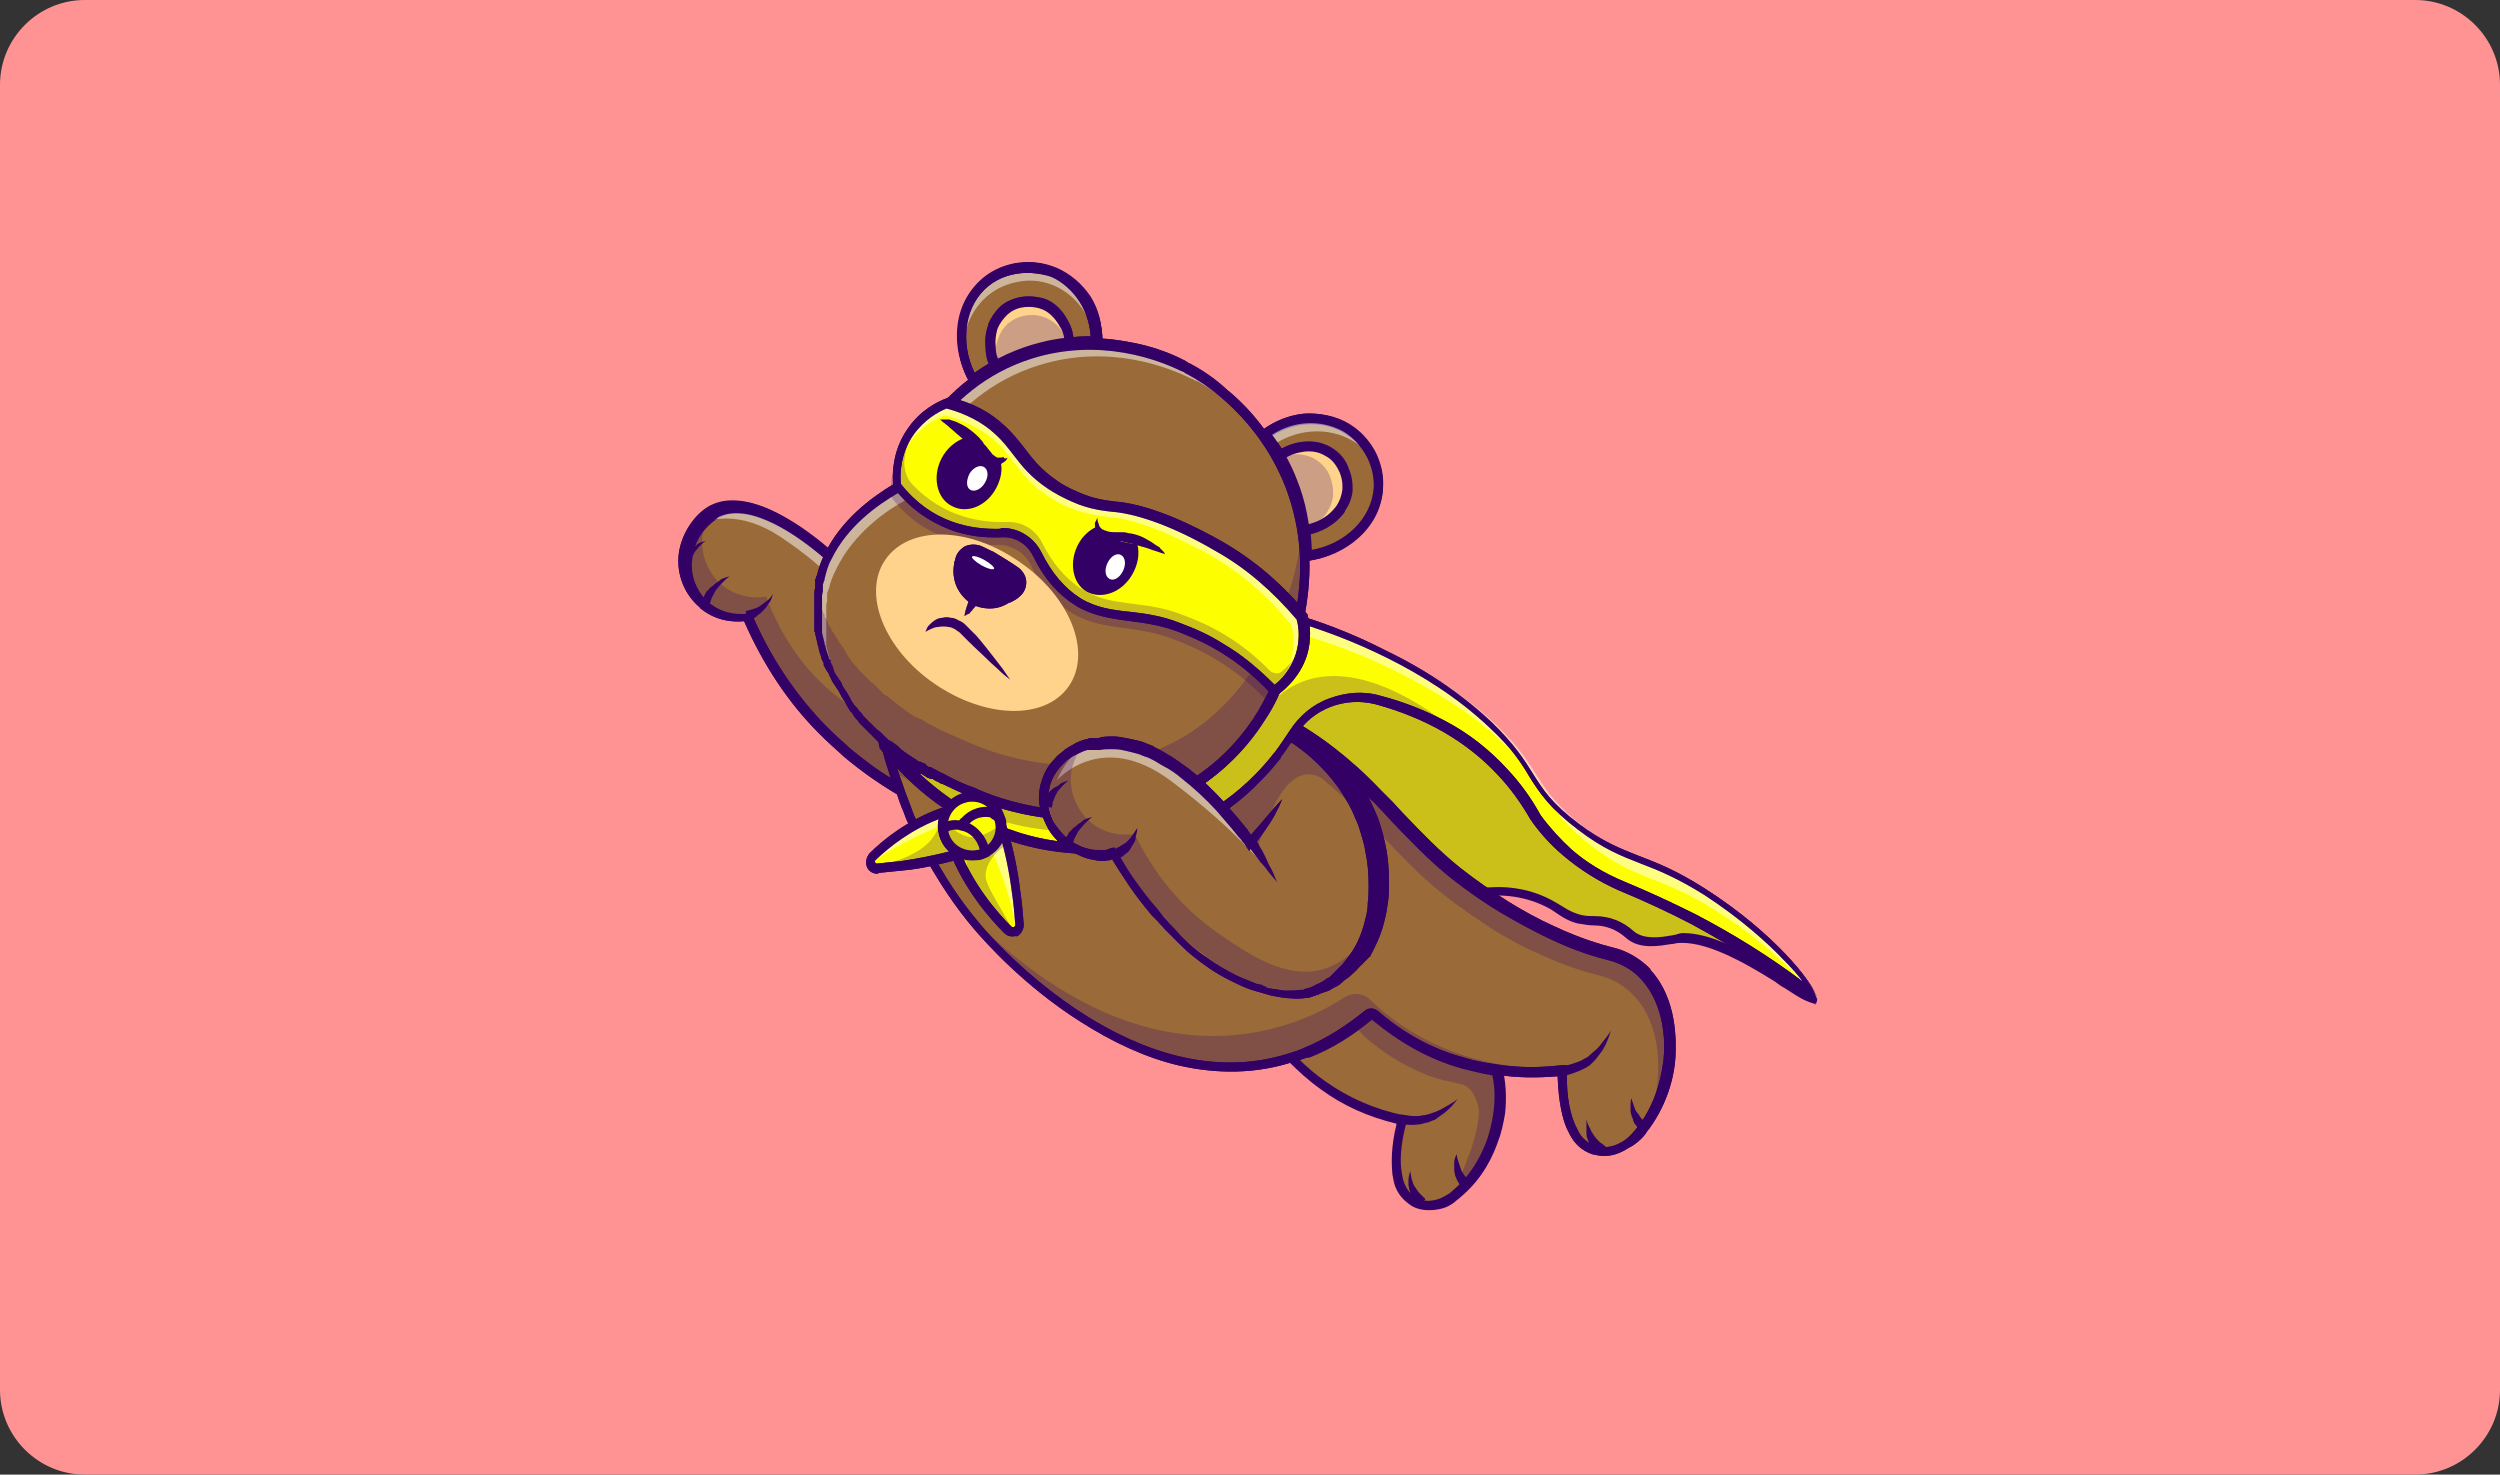 <?xml version="1.0" encoding="utf-8"?>
<!-- Generator: Adobe Illustrator 27.8.1, SVG Export Plug-In . SVG Version: 6.00 Build 0)  -->
<svg version="1.1" id="レイヤー_1" xmlns="http://www.w3.org/2000/svg" xmlns:xlink="http://www.w3.org/1999/xlink" x="0px"
	 y="0px" viewBox="0 0 295 174" style="enable-background:new 0 0 295 174;" xml:space="preserve">
<rect x="0" y="0" width="295" height="174" fill="#333333" stroke="none"/>
<style type="text/css">
	.st0{fill:#FF9393;}
	.st1{clip-path:url(#SVGID_00000116924732547405482940000004119210318297085853_);}
	.st2{fill:#9A6A39;}
	.st3{fill:#330066;}
	.st4{opacity:0.5;}
	.st5{fill:#FFFFFF;}
	.st6{fill:#FFD38C;}
	.st7{opacity:0.25;}
	.st8{opacity:0.7;}
	.st9{fill:#FF3366;}
	.st10{fill:#FDFF00;}
</style>
<path class="st0" d="M10,0h275c5.5,0,10,4.5,10,10v154c0,5.5-4.5,10-10,10H10c-5.5,0-10-4.5-10-10V10C0,4.5,4.5,0,10,0z"/>
<g>
	<defs>
		<rect id="SVGID_1_" x="80" y="31" width="134.9" height="111.8"/>
	</defs>
	<clipPath id="SVGID_00000109731529977726503070000014697419050197676185_">
		<use xlink:href="#SVGID_1_"  style="overflow:visible;"/>
	</clipPath>
	<g style="clip-path:url(#SVGID_00000109731529977726503070000014697419050197676185_);">
		<path class="st2" d="M154.2,65.6c4.8-0.6,8.3-4.2,8.5-8.1c0.1-2.5-1.1-5.1-3.2-6.6c-2.9-2.1-7-2-10.2,0.3c1,1.3,2.3,3.1,3.2,5.5
			C154,60.4,154.2,63.6,154.2,65.6z"/>
		<path class="st3" d="M153.6,66.3l0-0.7c0-3-0.5-5.9-1.6-8.6c-0.8-1.9-1.8-3.8-3.1-5.4l-0.4-0.5l0.5-0.4c1.7-1.2,3.6-1.9,5.5-1.9
			c2,0,3.8,0.5,5.3,1.6c1.1,0.8,2,1.9,2.6,3.1c0.6,1.3,0.9,2.6,0.8,4c-0.1,2.1-1.1,4.1-2.7,5.7c-1.7,1.6-3.9,2.7-6.3,3L153.6,66.3z
			 M150.2,51.4c1.2,1.6,2.2,3.4,2.9,5.2c1.1,2.7,1.6,5.5,1.7,8.4c4.1-0.8,7.2-3.9,7.4-7.4c0.1-2.3-1-4.7-3-6.1
			C156.7,49.6,153,49.6,150.2,51.4z"/>
		<g class="st4">
			<path class="st5" d="M160.2,52.4c1,0.7,1.8,1.7,2.4,2.8c-0.4-1.7-1.5-3.3-3-4.4c-2.9-2.1-7-2-10.2,0.3c0.3,0.4,0.6,0.8,1,1.3
				C153.5,50.4,157.4,50.4,160.2,52.4z"/>
		</g>
		<path class="st6" d="M150.9,53.9c0.6,1.1,1.2,2.5,1.8,4.1c0.6,1.7,0.9,3.3,1.1,4.6c1.9-0.2,3.5-1.2,4.4-2.5c0,0,0,0,0,0
			c0.4-0.7,0.7-1.4,0.8-2.1c0-0.2,0.1-1.2-0.3-2.3c-0.2-0.4-0.6-1.5-1.9-2.3c-1.4-0.9-2.9-0.6-3.5-0.5
			C152.2,53,151.3,53.6,150.9,53.9z"/>
		<path class="st3" d="M153.2,63.2l-0.1-0.6c-0.2-1.5-0.6-3.1-1.1-4.5c-0.5-1.4-1-2.7-1.7-4l-0.2-0.4l0.4-0.3c0.8-0.6,1.7-1,2.7-1.2
			c0.6-0.1,2.2-0.4,3.9,0.6c1,0.6,1.7,1.4,2.1,2.6c0.5,1.2,0.4,2.3,0.4,2.6c-0.1,0.8-0.4,1.6-0.9,2.3c0,0,0,0,0,0.1
			c-1.1,1.5-2.8,2.5-4.8,2.8L153.2,63.2z M151.6,54.1c0.6,1.2,1.1,2.4,1.6,3.7c0.4,1.3,0.8,2.7,1,4.1c1.5-0.3,2.7-1.1,3.5-2.2l0,0
			c0.4-0.6,0.6-1.2,0.7-1.9c0-0.2,0.1-1-0.3-2c-0.4-0.9-0.9-1.6-1.7-2c-1.3-0.8-2.6-0.5-3.1-0.4C152.8,53.5,152.2,53.7,151.6,54.1z"
			/>
		<g class="st7">
			<path class="st3" d="M150.8,54c0.6,1.1,1.3,2.5,1.9,4.1c0.6,1.7,0.9,3.2,1.1,4.5c0.3-0.1,0.6-0.2,0.9-0.4
				c0.9-0.5,1.5-1.2,1.8-1.6c0,0,0,0,0,0c0.4-0.6,0.7-1.3,0.8-2c0-0.2,0.1-1.1-0.3-2.2c-0.1-0.4-0.6-1.5-1.8-2.2
				c-1.3-0.8-2.7-0.6-3.3-0.5C151.4,53.8,151.1,53.9,150.8,54z"/>
		</g>
		<path class="st3" d="M153.6,66.3l0-0.6c0-3-0.5-5.9-1.6-8.6c-0.8-1.9-1.8-3.8-3.1-5.4l-0.4-0.5l0.4-0.4c1.4-1.1,3.2-1.8,5-2
			c1.8-0.1,3.6,0.3,5.1,1.2c2.7,1.6,4.3,4.6,4.2,7.6c-0.1,2.1-1,4.1-2.7,5.7c-1.7,1.6-3.9,2.6-6.3,2.9L153.6,66.3z M150.1,51.3
			c1.2,1.6,2.2,3.4,2.9,5.2c1.1,2.7,1.6,5.5,1.7,8.4c4.1-0.7,7.2-3.8,7.4-7.4c0.1-2.6-1.3-5.2-3.6-6.6
			C155.9,49.5,152.7,49.6,150.1,51.3z"/>
		<path class="st2" d="M114.8,44.9c-2.3-4.2-1.5-9.2,1.5-11.6c2-1.6,4.8-2.1,7.2-1.3c3.4,1.1,5.8,4.5,5.8,8.4
			c-1.7-0.1-3.9,0-6.4,0.6C119.2,41.9,116.5,43.7,114.8,44.9z"/>
		<path class="st3" d="M114.7,45.7l-0.3-0.6c-1.2-2.1-1.6-4.6-1.3-6.8c0.3-2.3,1.4-4.2,3-5.5c1-0.8,2.3-1.4,3.7-1.7
			c1.4-0.2,2.8-0.2,4.1,0.3c1.8,0.6,3.3,1.7,4.5,3.3c1.1,1.6,1.7,3.6,1.7,5.6v0.6l-0.6,0c-2.1-0.1-4.2,0.1-6.2,0.6
			c-2.9,0.7-5.5,2-7.9,3.8L114.7,45.7z M121.2,32.2c-1.6,0-3.3,0.5-4.5,1.5c-2.8,2.2-3.5,6.6-1.7,10.3c2.4-1.7,5-2.9,7.8-3.6
			c1.9-0.5,3.9-0.7,5.9-0.7c-0.2-3.4-2.4-6.3-5.3-7.3C122.7,32.3,122,32.2,121.2,32.2z"/>
		<g class="st4">
			<path class="st5" d="M128.4,37.6c-1-4.3-5.2-6.9-9-5.9c-3.2,0.8-5.6,3.9-5.5,7.6c0.7-3.1,3-5.4,6-6
				C123.3,32.5,126.8,34.3,128.4,37.6z"/>
		</g>
		<path class="st3" d="M114.7,45.7l-0.3-0.6c-1.2-2.1-1.6-4.6-1.3-6.8c0.3-2.3,1.4-4.2,3-5.5c1-0.8,2.3-1.4,3.7-1.7
			c1.4-0.2,2.8-0.2,4.1,0.3c1.8,0.6,3.3,1.7,4.5,3.3c1.1,1.6,1.7,3.6,1.7,5.6v0.6l-0.6,0c-2.1-0.1-4.2,0.1-6.2,0.6
			c-2.9,0.7-5.5,2-7.9,3.8L114.7,45.7z M121.2,32.2c-1.6,0-3.3,0.5-4.5,1.5c-2.8,2.2-3.5,6.6-1.7,10.3c2.4-1.7,5-2.9,7.8-3.6
			c1.9-0.5,3.9-0.7,5.9-0.7c-0.2-3.4-2.4-6.3-5.3-7.3C122.7,32.3,122,32.2,121.2,32.2z"/>
		<g class="st8">
			<path class="st9" d="M126.2,40.5c-1.1,0.1-2.3,0.4-3.6,0.7c-2,0.6-3.7,1.3-5.1,2c-0.2-0.5-0.5-1.2-0.6-2.2
				c-0.1-1.1,0.1-1.9,0.3-2.4c0,0,0,0,0,0c0.3-0.7,0.7-1.4,1.2-1.8c0.2-0.2,0.9-0.8,2-1.1c1.3-0.3,2.3,0,2.5,0.1
				c1.7,0.6,2.5,2.1,2.7,2.5C126.1,39.2,126.2,40,126.2,40.5z"/>
			<path class="st3" d="M117.2,43.9l-0.3-0.5c-0.4-0.7-0.6-1.5-0.6-2.4c-0.1-0.9,0-1.8,0.3-2.6c0,0,0-0.1,0-0.1
				c0.3-0.8,0.8-1.5,1.3-2c0.3-0.3,1-0.9,2.3-1.2c1.3-0.3,2.4,0,2.9,0.1c1.3,0.4,2.3,1.4,3,2.8c0.4,0.7,0.6,1.6,0.6,2.4l0,0.5
				l-0.5,0.1c-1.2,0.2-2.4,0.4-3.5,0.7c-1.7,0.5-3.4,1.1-5,1.9L117.2,43.9z M117.7,38.8c-0.2,0.7-0.3,1.4-0.2,2.2
				c0,0.5,0.1,1,0.3,1.4c1.5-0.7,3.1-1.3,4.7-1.7c1-0.3,2.1-0.5,3.1-0.7c-0.1-0.5-0.2-1-0.5-1.4c-0.6-1.1-1.4-1.9-2.4-2.2
				c-0.3-0.1-1.2-0.3-2.2-0.1c-1,0.2-1.6,0.8-1.7,0.9C118.4,37.6,118,38.1,117.7,38.8z"/>
		</g>
		<path class="st6" d="M126.2,40.5c-1.1,0.1-2.3,0.4-3.6,0.7c-2,0.6-3.7,1.3-5.1,2c-0.2-0.5-0.5-1.2-0.6-2.2
			c-0.1-1.1,0.1-1.9,0.3-2.4c0,0,0,0,0,0c0.3-0.7,0.7-1.4,1.2-1.8c0.2-0.2,0.9-0.8,2-1.1c1.3-0.3,2.3,0,2.5,0.1
			c1.7,0.6,2.5,2.1,2.7,2.5C126.1,39.2,126.2,40,126.2,40.5z"/>
		<path class="st3" d="M117.2,43.9l-0.3-0.5c-0.4-0.7-0.6-1.5-0.6-2.4c-0.1-0.9,0-1.8,0.3-2.6c0,0,0-0.1,0-0.1
			c0.3-0.8,0.8-1.5,1.3-2c0.3-0.3,1-0.9,2.3-1.2c1.3-0.3,2.4,0,2.9,0.1c1.3,0.4,2.3,1.4,3,2.8c0.4,0.7,0.6,1.6,0.6,2.4l0,0.5
			l-0.5,0.1c-1.2,0.2-2.4,0.4-3.5,0.7c-1.7,0.5-3.4,1.1-5,1.9L117.2,43.9z M117.7,38.8c-0.2,0.7-0.3,1.4-0.2,2.2
			c0,0.5,0.1,1,0.3,1.4c1.5-0.7,3.1-1.3,4.7-1.7c1-0.3,2.1-0.5,3.1-0.7c-0.1-0.5-0.2-1-0.5-1.4c-0.6-1.1-1.4-1.9-2.4-2.2
			c-0.3-0.1-1.2-0.3-2.2-0.1c-1,0.2-1.6,0.8-1.7,0.9C118.4,37.6,118,38.1,117.7,38.8z"/>
		<path class="st3" d="M114.7,45.7l-0.3-0.6c-1.2-2.1-1.7-4.5-1.4-6.8c0.3-2.3,1.4-4.2,3.1-5.6c2.4-1.9,5.7-2.3,8.6-1.1
			c1.6,0.7,3,1.9,4,3.4c1,1.6,1.4,3.4,1.3,5.2l0,0.6l-0.6,0c-2.1-0.1-4.2,0.1-6.2,0.6c-2.9,0.7-5.5,2-7.9,3.8L114.7,45.7z
			 M121.2,32.2c-1.6,0-3.2,0.5-4.5,1.5c-2.9,2.3-3.6,6.6-1.7,10.3c2.4-1.7,5-2.9,7.8-3.6c1.9-0.5,3.9-0.7,6-0.7
			c-0.1-3.1-1.9-5.8-4.6-7C123.2,32.4,122.2,32.2,121.2,32.2z"/>
		<g class="st7">
			<path class="st3" d="M126.1,40.6c-1.2,0.1-2.6,0.3-4.2,0.8c-1.6,0.5-2.9,1-4,1.6c-0.1-0.3-0.2-0.6-0.3-0.9
				c-0.2-0.9,0-1.7,0.2-2.2c0,0,0,0,0,0c0.2-0.6,0.6-1.2,1.1-1.7c0.2-0.1,0.8-0.7,1.8-0.9c0.4-0.1,1.5-0.3,2.7,0.2
				c1.4,0.6,2.1,1.7,2.3,2.2C125.9,40.1,126,40.4,126.1,40.6z"/>
		</g>
		<path class="st2" d="M106.1,93.2c-1.8-1.1-3.9-2.5-6.1-4.3c-1-0.8-1.9-1.7-2.9-2.7c-4.8-4.9-7.5-10.1-8.9-13.5c-0.1,0-0.1,0-0.2,0
			c-0.8,0.1-2.9,0.2-4.8-1.3c-0.1-0.1-0.1-0.1-0.2-0.2c-1.6-1.4-2.6-3.6-2.3-5.9c0.2-1.2,0.7-2.4,1.5-3.5c0.5-0.7,1.2-1.3,1.9-1.7
			c0,0,0.1-0.1,0.2-0.1c3.6-1.8,8.7,1.2,13.1,5c0.1,0.1,0.2,0.2,0.4,0.3c0,0,0,0,0.1,0.1c0,0,0,0,0,0c-0.2,0.5-0.4,1-0.6,1.6
			c-0.1,0.3-0.2,0.5-0.2,0.8c0,0.1,0,0.2-0.1,0.3c0,0.1,0,0.2-0.1,0.3c0,0,0,0,0,0.1c0,0.1,0,0.2,0,0.2c0,0,0,0.1,0,0.1
			c0,0.1,0,0.1,0,0.2c0,0,0,0,0,0c0,0.1,0,0.2,0,0.3c0,0.2-0.1,0.4-0.1,0.6c0,0,0,0.1,0,0.1c0,0.2,0,0.5,0,0.7c0,0,0,0.1,0,0.1
			c0,0.1,0,0.2,0,0.3c0,0.1,0,0.1,0,0.2c0,0.1,0,0.3,0,0.4c0,0.1,0,0.2,0,0.3c0,0,0,0,0,0c0,0.1,0,0.2,0,0.3c0,0.1,0,0.2,0,0.3
			c0,0.1,0,0.2,0,0.2c0,0.1,0,0.2,0,0.3c0,0,0,0.1,0,0.1c0,0.1,0,0.2,0,0.3c0,0.1,0,0.2,0,0.3c0,0,0,0.1,0,0.1c0,0.1,0,0.2,0,0.3
			c0,0.1,0,0.2,0,0.3c0.1,0.4,0.2,0.8,0.3,1.2c0,0,0,0.1,0,0.1c0,0.1,0,0.1,0.1,0.2c0,0,0,0.1,0,0.1c0,0.1,0.1,0.3,0.1,0.4
			c0,0.1,0.1,0.2,0.1,0.3c0,0,0,0,0,0c0,0.1,0.1,0.2,0.1,0.3c0,0.1,0.1,0.2,0.1,0.3c0,0.1,0,0.1,0.1,0.2c0,0.1,0,0.1,0.1,0.2
			c0,0.1,0,0.1,0.1,0.2c0,0.1,0.1,0.1,0.1,0.2c0,0.1,0,0.1,0.1,0.2c0,0,0,0,0,0c0,0.1,0.1,0.2,0.1,0.3c0,0.1,0.1,0.2,0.2,0.3
			c0,0,0,0,0,0c0,0.1,0.1,0.2,0.1,0.3c0,0,0,0,0,0.1c0.1,0.1,0.1,0.2,0.2,0.3c0.1,0.1,0.1,0.2,0.2,0.3c0,0,0,0,0,0.1
			c0.1,0.1,0.1,0.2,0.2,0.3c0.1,0.1,0.1,0.2,0.2,0.3c0,0,0,0,0,0c0.1,0.1,0.1,0.2,0.2,0.3c0.2,0.4,0.5,0.8,0.7,1.1
			c0.1,0.1,0.1,0.2,0.2,0.3c0.1,0.1,0.1,0.2,0.2,0.3c0,0,0,0,0,0.1c0.1,0.1,0.1,0.2,0.2,0.3c0.1,0.1,0.1,0.2,0.2,0.3
			c0,0,0.1,0.1,0.1,0.1c0,0,0,0,0,0c0,0.1,0.1,0.1,0.1,0.2c0,0.1,0.1,0.1,0.1,0.2c0,0,0.1,0.1,0.1,0.1c0.1,0.1,0.1,0.2,0.2,0.2
			c0,0,0,0,0.1,0.1c0.1,0.1,0.1,0.1,0.2,0.2c0,0,0.1,0.1,0.1,0.1c0,0.1,0.1,0.1,0.1,0.2c0.1,0.1,0.1,0.1,0.2,0.2
			c0,0,0.1,0.1,0.1,0.1c0.1,0.1,0.1,0.1,0.2,0.2c0,0,0.1,0.1,0.1,0.1c0,0,0,0,0.1,0.1c0.1,0.1,0.1,0.2,0.2,0.2
			c0.2,0.2,0.4,0.4,0.6,0.6c0.2,0.2,0.4,0.4,0.6,0.5c0,0,0.1,0.1,0.1,0.1c0,0,0,0,0,0.1c0.1,0.3,0.1,0.6,0.2,0.9
			c0.2,0.6,0.3,1.2,0.5,1.8c0.3,1,0.6,1.8,0.8,2.5C105.9,92.7,106,93,106.1,93.2z"/>
		<path class="st3" d="M107.2,94.5l-1.4-0.8c-2.2-1.3-4.3-2.8-6.2-4.4c-1-0.9-2-1.8-2.9-2.7c-3.8-3.8-6.7-8.3-8.9-13.3
			c-1,0.1-3.1,0.1-5-1.4c-0.1,0-0.1-0.1-0.2-0.2c-1.9-1.6-2.8-4-2.5-6.4c0.2-1.3,0.7-2.6,1.6-3.7c0.6-0.8,1.3-1.4,2.1-1.8
			c0.1,0,0.1-0.1,0.2-0.1c4.1-2,9.8,1.6,13.8,5c0.1,0.1,0.2,0.2,0.4,0.3l0,0c0,0,0,0,0,0c0,0,0,0,0,0l0.3,0.3l-0.2,0.4
			c-0.2,0.5-0.4,1-0.6,1.5c-0.1,0.2-0.2,0.5-0.2,0.7l0,0c0,0.1,0,0.2-0.1,0.2l0,0c0,0.1,0,0.2-0.1,0.3l0,0c0,0.1,0,0.2,0,0.2l0,0
			c0,0,0,0,0,0l0,0.1c0,0.1,0,0.1,0,0.2l0,0.1c0,0.1,0,0.1,0,0.2c0,0.2-0.1,0.4-0.1,0.6l0,0c0,0,0,0.1,0,0.1l0,0c0,0.2,0,0.5,0,0.7
			c0,0,0,0.1,0,0.1c0,0.1,0,0.2,0,0.3c0,0.1,0,0.1,0,0.2c0,0.1,0,0.3,0,0.4c0,0.1,0,0.2,0,0.3l0,0c0,0.1,0,0.2,0,0.3
			c0,0.1,0,0.2,0,0.3c0,0.1,0,0.2,0,0.2l0,0c0,0.1,0,0.2,0,0.2l0,0c0,0,0,0.1,0,0.1l0,0c0,0.1,0,0.2,0,0.3c0,0.1,0,0.2,0,0.2l0,0
			c0,0,0,0.1,0,0.1c0,0.1,0,0.2,0,0.3l0,0c0,0.1,0,0.2,0,0.2l0,0c0.1,0.4,0.2,0.8,0.3,1.2l0,0c0,0,0,0.1,0,0.1l0,0
			c0,0.1,0,0.1,0.1,0.2l0,0.1c0,0.1,0.1,0.3,0.1,0.4c0,0.1,0.1,0.2,0.1,0.3l0,0l0,0c0,0.1,0.1,0.2,0.1,0.3l0,0
			c0,0.1,0.1,0.2,0.1,0.3l0,0c0,0,0,0.1,0,0.1l0,0.1c0,0.1,0,0.1,0.1,0.2l0,0c0,0,0,0.1,0,0.1c0,0,0,0.1,0,0.1c0,0.1,0,0.1,0.1,0.2
			l0,0c0,0.1,0,0.1,0.1,0.2l0,0c0.1,0.1,0.1,0.2,0.1,0.3c0,0.1,0.1,0.2,0.1,0.3c0,0,0,0,0,0c0,0.1,0.1,0.2,0.1,0.3c0,0,0,0,0,0l0,0
			c0.1,0.1,0.1,0.2,0.2,0.3c0.1,0.1,0.1,0.2,0.2,0.3c0,0,0,0,0,0l0,0c0.1,0.1,0.1,0.2,0.2,0.3c0,0.1,0.1,0.2,0.2,0.3c0,0,0,0,0,0
			l0,0c0,0.1,0.1,0.2,0.1,0.2c0.2,0.4,0.5,0.7,0.7,1.1l0,0.1c0,0.1,0.1,0.1,0.1,0.2l0,0c0.1,0.1,0.1,0.2,0.2,0.3l0,0c0,0,0,0,0,0
			l0,0c0.1,0.1,0.1,0.2,0.2,0.3l0,0c0.1,0.1,0.1,0.2,0.2,0.3l0,0c0,0,0,0.1,0.1,0.1c0,0,0,0,0,0l0,0c0,0,0.1,0.1,0.1,0.1l0,0
			c0,0,0.1,0.1,0.1,0.1l0.1,0.1c0,0,0,0,0.1,0.1l0,0c0,0.1,0.1,0.1,0.1,0.2l0.1,0.1c0,0,0,0,0,0.1l0,0c0.1,0.1,0.1,0.1,0.2,0.2
			c0,0,0.1,0.1,0.1,0.1l0,0c0,0.1,0.1,0.1,0.1,0.2c0.1,0.1,0.1,0.1,0.2,0.2l0,0c0,0,0,0,0.1,0.1l0,0c0.1,0.1,0.1,0.1,0.2,0.2l0,0
			c0,0,0.1,0.1,0.1,0.1l0,0c0,0,0,0,0,0l0,0c0.1,0.1,0.1,0.2,0.2,0.2c0.2,0.2,0.4,0.4,0.6,0.6c0.2,0.2,0.4,0.4,0.6,0.5l0.3,0.2
			l0.1,0.2c0.1,0.3,0.1,0.6,0.2,0.9c0.2,0.6,0.3,1.2,0.5,1.8c0.2,0.8,0.5,1.7,0.8,2.5c0.1,0.3,0.2,0.6,0.3,0.9L107.2,94.5z M88.5,72
			l0.2,0.4c2.1,5,5.1,9.5,8.8,13.3c0.9,0.9,1.9,1.8,2.9,2.7c1.5,1.2,3,2.4,4.7,3.4c-0.2-0.6-0.4-1.3-0.6-1.9
			c-0.2-0.6-0.3-1.2-0.5-1.9c-0.1-0.2-0.1-0.5-0.2-0.8l0,0c-0.2-0.2-0.4-0.4-0.6-0.6c-0.2-0.2-0.4-0.4-0.6-0.6
			c-0.1-0.1-0.2-0.2-0.2-0.2c0,0,0,0-0.1-0.1c0,0-0.1-0.1-0.1-0.1c-0.1-0.1-0.1-0.1-0.2-0.2c0,0,0,0-0.1-0.1l0,0
			c-0.1-0.1-0.1-0.1-0.2-0.2c0-0.1-0.1-0.1-0.1-0.2c0,0-0.1-0.1-0.1-0.1c-0.1-0.1-0.1-0.1-0.2-0.2l0,0c0,0,0,0,0,0l-0.1-0.1
			c0-0.1-0.1-0.1-0.1-0.2c0,0,0-0.1-0.1-0.1l-0.1-0.1c0,0-0.1-0.1-0.1-0.1l0,0c0,0-0.1-0.1-0.1-0.1c0,0,0,0,0,0l0,0
			c0,0-0.1-0.1-0.1-0.1c-0.1-0.1-0.1-0.2-0.2-0.3c-0.1-0.1-0.1-0.2-0.2-0.3c0,0,0,0,0,0l0,0c-0.1-0.1-0.1-0.2-0.2-0.3
			c0-0.1-0.1-0.1-0.1-0.2l0-0.1c-0.3-0.4-0.5-0.8-0.7-1.2c-0.1-0.1-0.1-0.2-0.2-0.3l0,0c-0.1-0.1-0.1-0.2-0.2-0.3
			c-0.1-0.1-0.1-0.2-0.2-0.3c0,0,0,0,0,0l0,0c-0.1-0.1-0.1-0.2-0.2-0.3c-0.1-0.1-0.1-0.2-0.2-0.3c0,0,0,0,0,0c0,0,0,0,0,0l0,0
			c0-0.1-0.1-0.2-0.1-0.3l0,0c0,0,0,0,0,0c-0.1-0.1-0.1-0.2-0.2-0.3c0-0.1-0.1-0.2-0.2-0.3l0,0c0-0.1,0-0.1-0.1-0.2
			c0-0.1-0.1-0.1-0.1-0.2l0,0c0,0,0,0,0-0.1c0,0,0-0.1,0-0.1c0-0.1,0-0.1-0.1-0.2l0,0c0,0,0-0.1,0-0.1c0-0.1-0.1-0.2-0.1-0.3
			c0-0.1-0.1-0.2-0.1-0.3c0,0,0,0,0,0c0-0.1-0.1-0.2-0.1-0.3c0-0.1-0.1-0.3-0.1-0.4l0-0.1c0-0.1,0-0.1-0.1-0.2c0,0,0-0.1,0-0.1
			c-0.1-0.4-0.2-0.9-0.3-1.3c0-0.1,0-0.2-0.1-0.3c0-0.1,0-0.2,0-0.3c0,0,0-0.1,0-0.1c0-0.1,0-0.2,0-0.3c0-0.1,0-0.2,0-0.3l0,0
			c0,0,0-0.1,0-0.1c0-0.1,0-0.2,0-0.3l0,0c0-0.1,0-0.2,0-0.3c0-0.1,0-0.2,0-0.3c0-0.1,0-0.2,0-0.3l0-0.1c0-0.1,0-0.2,0-0.3
			c0-0.1,0-0.3,0-0.4c0-0.1,0-0.1,0-0.2c0-0.1,0-0.2,0-0.3c0,0,0-0.1,0-0.1c0-0.2,0-0.5,0-0.7c0,0,0-0.1,0-0.1c0-0.2,0-0.4,0.1-0.6
			c0-0.1,0-0.2,0-0.3l0,0c0,0,0,0,0,0c0-0.1,0-0.1,0-0.2l0-0.1c0,0,0,0,0-0.1c0-0.1,0-0.2,0-0.2l0,0c0,0,0,0,0,0
			c0-0.1,0-0.2,0.1-0.3c0-0.1,0-0.2,0.1-0.3l0,0c0.1-0.3,0.2-0.6,0.2-0.8c0.1-0.4,0.3-0.9,0.5-1.3c0,0-0.1-0.1-0.1-0.1
			c-2.5-2.1-4.7-3.6-6.8-4.5c-2.3-1-4.3-1.2-5.8-0.4c0,0-0.1,0-0.1,0.1l0,0c-0.6,0.3-1.2,0.9-1.7,1.5c-0.7,0.9-1.2,2.1-1.3,3.2
			c-0.3,2,0.5,4,2.1,5.4c0.1,0.1,0.1,0.1,0.2,0.1c1.7,1.3,3.6,1.2,4.4,1.1c0.1,0,0.1,0,0.2,0L88.5,72z M97.2,69.2L97.2,69.2
			C97.2,69.2,97.2,69.2,97.2,69.2z"/>
		<g class="st4">
			<path class="st5" d="M97.7,65.6c-0.2,0.5-0.4,1-0.6,1.6c-1.2-1.1-2.6-2.2-4.2-3.3c-4.8-3.5-8.5-3-10.8-1.9
				c0.5-0.7,1.2-1.3,1.9-1.7c0,0,0.1-0.1,0.2-0.1c3.6-1.8,8.7,1.2,13.1,5C97.4,65.3,97.6,65.4,97.7,65.6z"/>
		</g>
		<path class="st3" d="M107.2,94.5l-1.4-0.8c-2.2-1.3-4.3-2.8-6.2-4.4c-1-0.9-2-1.8-2.9-2.7c-3.8-3.8-6.7-8.3-8.9-13.3
			c-1,0.1-3.1,0.1-5-1.4c-0.1-0.1-0.2-0.1-0.2-0.2c-1.9-1.6-2.8-4-2.5-6.4c0.3-2.3,1.8-4.6,3.6-5.6c0.1,0,0.1-0.1,0.2-0.1
			c1.8-0.9,4.2-0.7,6.9,0.5c2.2,1,4.6,2.6,7.2,4.9l0,0c0,0,0,0,0,0l0.3,0.3l-0.2,0.4c-0.4,0.7-0.6,1.5-0.8,2.3l0,0
			c0,0.1,0,0.2-0.1,0.3l0,0c0,0.1,0,0.2-0.1,0.3l0,0.1c0,0.1,0,0.1,0,0.2l0,0c0,0,0,0,0,0.1c0,0.1,0,0.1,0,0.2l0,0
			c0,0.1,0,0.2,0,0.2c0,0.2-0.1,0.4-0.1,0.6l0,0c0,0,0,0.1,0,0.1l0,0c0,0.2,0,0.5,0,0.7l0,0c0,0,0,0.1,0,0.1c0,0.1,0,0.2,0,0.3
			c0,0.1,0,0.1,0,0.2c0,0.1,0,0.2,0,0.4c0,0.1,0,0.2,0,0.3l0,0c0,0.1,0,0.2,0,0.3c0,0.1,0,0.2,0,0.3c0,0.1,0,0.2,0,0.2l0,0
			c0,0.1,0,0.2,0,0.3l0,0c0,0,0,0.1,0,0.1l0,0c0,0.1,0,0.2,0,0.3l0,0c0,0.1,0,0.1,0,0.2l0,0c0,0,0,0.1,0,0.1c0,0.1,0,0.2,0,0.3l0,0
			c0,0.1,0,0.1,0,0.2l0,0c0.1,0.4,0.2,0.8,0.3,1.2l0,0c0,0,0,0.1,0,0.1c0,0.1,0,0.1,0.1,0.2l0,0.1c0,0.1,0.1,0.3,0.1,0.4
			c0,0.1,0.1,0.2,0.1,0.3l0,0c0,0.1,0.1,0.2,0.1,0.3l0,0c0,0.1,0.1,0.2,0.1,0.3l0,0c0,0,0,0.1,0,0.1l0,0c0,0.1,0,0.1,0.1,0.1l0,0
			c0,0,0,0.1,0,0.1l0,0.1c0,0.1,0,0.1,0.1,0.2l0,0c0,0.1,0,0.1,0.1,0.2l0,0c0,0.1,0.1,0.2,0.1,0.3c0,0.1,0.1,0.2,0.1,0.3
			c0,0,0,0,0,0c0,0.1,0.1,0.2,0.1,0.3c0,0,0,0,0,0l0,0c0.1,0.1,0.1,0.2,0.2,0.3c0.1,0.1,0.1,0.2,0.2,0.3l0,0
			c0.1,0.1,0.1,0.2,0.2,0.3c0.1,0.1,0.1,0.2,0.2,0.3c0,0,0,0,0,0l0,0c0,0.1,0.1,0.2,0.2,0.3c0.2,0.4,0.5,0.7,0.7,1.1l0,0
			c0,0.1,0.1,0.1,0.1,0.2c0.1,0.1,0.1,0.2,0.2,0.3l0,0c0,0,0,0,0,0.1l0,0c0.1,0.1,0.1,0.2,0.2,0.3l0,0c0.1,0.1,0.1,0.2,0.2,0.3l0,0
			c0,0,0,0.1,0.1,0.1l0,0c0,0,0.1,0.1,0.1,0.1l0,0c0,0,0.1,0.1,0.1,0.1l0,0c0,0,0,0.1,0.1,0.1l0,0c0,0.1,0.1,0.1,0.1,0.2l0.1,0.1
			c0,0,0,0,0,0c0,0,0,0,0,0l0,0c0.1,0.1,0.1,0.1,0.2,0.2l0,0c0,0,0.1,0.1,0.1,0.1l0,0c0,0.1,0.1,0.1,0.1,0.2l0,0
			c0,0.1,0.1,0.1,0.2,0.2l0,0c0,0,0,0.1,0.1,0.1l0,0c0.1,0.1,0.1,0.1,0.2,0.2l0,0c0,0,0.1,0.1,0.1,0.1l0,0c0,0,0,0,0,0l0,0
			c0.1,0.1,0.1,0.2,0.2,0.2c0.2,0.2,0.4,0.4,0.6,0.6c0.2,0.2,0.4,0.4,0.6,0.5c0,0,0.1,0.1,0.1,0.1l0.1,0.1l0,0.2c0,0,0,0,0,0l0,0
			c0.1,0.3,0.1,0.6,0.2,0.9c0.2,0.6,0.3,1.2,0.5,1.8c0.2,0.8,0.5,1.7,0.8,2.5c0.1,0.3,0.2,0.6,0.3,0.9L107.2,94.5z M88.5,72l0.2,0.4
			c2.1,5,5.1,9.5,8.8,13.3c0.9,0.9,1.9,1.8,2.9,2.7c1.5,1.2,3,2.4,4.7,3.4c-0.2-0.6-0.4-1.3-0.6-1.9c-0.2-0.6-0.3-1.2-0.5-1.9
			c-0.1-0.2-0.1-0.5-0.2-0.8c0,0,0,0,0,0c-0.2-0.2-0.4-0.4-0.6-0.6c-0.2-0.2-0.4-0.4-0.6-0.6c-0.1-0.1-0.2-0.2-0.2-0.2
			c0,0,0,0-0.1-0.1c0,0-0.1-0.1-0.1-0.1c-0.1-0.1-0.1-0.1-0.2-0.2c0,0,0-0.1-0.1-0.1l0,0c-0.1-0.1-0.1-0.1-0.2-0.2l0,0
			c0-0.1-0.1-0.1-0.1-0.2c0,0-0.1-0.1-0.1-0.1l0,0c-0.1-0.1-0.1-0.1-0.2-0.2c0,0,0,0,0,0c0,0,0,0,0,0l-0.1-0.1
			c0-0.1-0.1-0.1-0.1-0.2c0,0-0.1-0.1-0.1-0.1l0,0c0-0.1-0.1-0.1-0.1-0.2l0,0c0,0-0.1-0.1-0.1-0.1l0,0c0,0-0.1-0.1-0.1-0.1
			c-0.1-0.1-0.1-0.2-0.2-0.3c-0.1-0.1-0.1-0.2-0.2-0.3c0,0,0,0-0.1-0.1c-0.1-0.1-0.2-0.2-0.2-0.3c0-0.1-0.1-0.1-0.1-0.2l0,0
			c-0.3-0.4-0.5-0.8-0.7-1.2c-0.1-0.1-0.1-0.2-0.2-0.3c0,0,0,0,0,0l0,0c-0.1-0.1-0.1-0.2-0.2-0.3c-0.1-0.1-0.1-0.2-0.2-0.3l0-0.1
			c-0.1-0.1-0.1-0.2-0.2-0.3c-0.1-0.1-0.1-0.2-0.2-0.3l0,0c0,0,0,0,0,0l0,0c0-0.1-0.1-0.2-0.1-0.3l0,0c0,0,0,0,0,0l0,0
			c-0.1-0.1-0.1-0.2-0.2-0.3c-0.1-0.1-0.1-0.2-0.2-0.3l0,0c0-0.1,0-0.1-0.1-0.2c0-0.1-0.1-0.1-0.1-0.2l0-0.1c0,0,0-0.1,0-0.1
			c0-0.1,0-0.1-0.1-0.2l0,0c0,0,0-0.1-0.1-0.1c0-0.1-0.1-0.2-0.1-0.3c0-0.1-0.1-0.2-0.1-0.3c0,0,0,0,0,0c0-0.1-0.1-0.2-0.1-0.3
			c0-0.1-0.1-0.3-0.1-0.4l0-0.1c0-0.1,0-0.1-0.1-0.2c0,0,0-0.1,0-0.1l0,0c-0.1-0.4-0.2-0.9-0.3-1.3c0-0.1,0-0.2-0.1-0.3
			c0-0.1,0-0.2,0-0.3c0,0,0-0.1,0-0.1c0-0.1,0-0.2,0-0.3c0-0.1,0-0.2,0-0.3l0,0c0,0,0-0.1,0-0.1c0-0.1,0-0.2,0-0.3l0,0
			c0-0.1,0-0.2,0-0.3c0-0.1,0-0.2,0-0.3c0-0.1,0-0.2,0-0.3l0-0.1c0-0.1,0-0.2,0-0.3c0-0.2,0-0.3,0-0.4c0-0.1,0-0.1,0-0.2
			c0-0.1,0-0.2,0-0.3c0-0.1,0-0.1,0-0.1c0-0.2,0-0.5,0-0.7c0,0,0-0.1,0-0.1c0-0.2,0-0.4,0.1-0.6c0-0.1,0-0.2,0-0.3c0,0,0,0,0,0
			c0-0.1,0-0.1,0-0.2c0,0,0-0.1,0-0.1c0-0.1,0-0.2,0-0.2l0-0.1c0-0.1,0-0.2,0.1-0.3c0-0.1,0-0.2,0.1-0.3l0,0
			c0.2-0.7,0.4-1.4,0.7-2.1c-3.2-2.8-8.9-6.8-12.6-5c0,0-0.1,0-0.1,0.1l0,0c-1.5,0.8-2.8,2.8-3.1,4.7c-0.3,2,0.5,4,2.1,5.4
			c0.1,0,0.1,0.1,0.2,0.1c1.7,1.3,3.6,1.2,4.4,1.1c0.1,0,0.1,0,0.2,0L88.5,72z"/>
		<path class="st3" d="M80.1,66.8c0-0.2,0.1-0.4,0.2-0.6c0.1-0.2,0.2-0.4,0.3-0.5c0.1-0.2,0.2-0.3,0.4-0.5c0.1-0.2,0.3-0.3,0.4-0.4
			c0.1-0.1,0.3-0.2,0.5-0.3c0.1-0.1,0.2-0.1,0.2-0.1l0.1-0.1l0.1-0.1c0.3-0.2,0.7-0.3,1-0.4c-0.3,0.2-0.6,0.5-0.8,0.7
			c-0.2,0.3-0.5,0.5-0.6,0.8c-0.2,0.3-0.3,0.6-0.4,0.9c-0.1,0.1-0.1,0.3-0.1,0.4c0,0.1-0.1,0.3-0.1,0.4L80.1,66.8z"/>
		<path class="st3" d="M82.7,71.3c0.1-0.4,0.3-0.8,0.5-1.2c0.1-0.2,0.2-0.4,0.4-0.5c0.1-0.2,0.3-0.3,0.4-0.4
			c0.2-0.1,0.3-0.3,0.5-0.4c0.1-0.1,0.2-0.1,0.3-0.2l0.1-0.1c0,0,0.1,0,0.1-0.1c0.4-0.2,0.7-0.3,1.1-0.4c-0.3,0.2-0.6,0.5-0.9,0.8
			c-0.3,0.3-0.5,0.6-0.7,0.8c-0.2,0.3-0.3,0.6-0.5,0.9c-0.1,0.3-0.2,0.6-0.3,1L82.7,71.3z"/>
		<g class="st7">
			<path class="st3" d="M105.8,92.3c-1.7-0.2-2.9-1.2-5.4-3.1c-0.1-0.1-0.3-0.2-0.4-0.3c-1.3-1-4-3.4-6.9-7.4
				c-1.5-2.1-3.4-5-5.2-8.8c0-0.1-0.1-0.2-0.1-0.3c-0.5,0.1-2.8,0.4-4.9-1.1c-0.1,0-0.1-0.1-0.2-0.1c-1.7-1.3-2.8-3.7-2.5-6
				c0.3-2.1,1.6-4.3,3.5-5.2c0.2-0.1,0.4-0.2,0.6-0.2c-0.1,0.2-0.3,0.4-0.4,0.6c-0.5,0.9-0.9,1.9-1,2.8c-0.3,2.4,0.8,4.7,2.5,6
				c2.1,1.6,4.5,1.3,5,1.2c1.1,2.9,3.9,9.3,10.6,13.3c0,0,0,0,0,0c0,0.1,0.1,0.1,0.1,0.2c0,0.1,0.1,0.1,0.1,0.1c0,0,0.1,0.1,0.1,0.1
				c0.1,0.1,0.1,0.2,0.2,0.2c0,0,0,0,0.1,0.1c0.1,0.1,0.1,0.1,0.2,0.2c0,0,0.1,0.1,0.1,0.1c0,0.1,0.1,0.1,0.1,0.2
				c0.1,0.1,0.1,0.1,0.2,0.2c0,0,0.1,0.1,0.1,0.1c0.1,0.1,0.1,0.1,0.2,0.2c0,0,0.1,0.1,0.1,0.1c0,0,0,0,0.1,0.1
				c0.1,0.1,0.1,0.2,0.2,0.2c0.2,0.2,0.4,0.4,0.6,0.6c0.2,0.2,0.4,0.4,0.6,0.5c0,0,0.1,0.1,0.1,0.1c0,0,0,0,0,0.1
				c0.1,0.3,0.1,0.6,0.2,0.9c0.2,0.6,0.3,1.2,0.5,1.8C105.2,90.8,105.5,91.6,105.8,92.3z"/>
		</g>
		<path class="st2" d="M171.8,140.9c-0.2,0.2-0.4,0.3-0.6,0.4c-0.6,0.4-1.2,0.7-1.8,0.8c-2.1,0.4-4.1-0.8-4.5-3.2
			c0-0.2-0.1-0.4-0.1-0.6c-0.2-1.3-0.1-3.3,0.6-6.2c-2.3-0.5-5.8-1.5-9.4-4.1c-1.5-1-2.7-2.1-3.7-3.2c0.6-0.2,1.3-0.4,1.9-0.7
			c3-1.3,5.4-3,7.1-4.3c0.3-0.2,0.7-0.2,1,0c2.1,1.8,5.5,4.2,10.3,5.6c1.4,0.4,2.7,0.7,3.9,0.8c1,3.6-0.2,7.2-0.5,8.2
			C175.8,135.5,174.7,138.5,171.8,140.9z"/>
		<path class="st3" d="M168.6,142.8c-0.8,0-1.7-0.2-2.3-0.7c-1-0.7-1.7-1.7-1.9-3c0-0.2-0.1-0.4-0.1-0.6c-0.1-1.1-0.2-3.1,0.5-5.9
			c-3.3-0.8-6.3-2.1-9-4.1c-1.4-1-2.6-2.1-3.8-3.3l-0.6-0.7l0.9-0.3c0.6-0.2,1.3-0.4,1.9-0.7c2.4-1,4.8-2.4,7-4.2
			c0.5-0.4,1.2-0.4,1.7,0c3,2.6,6.4,4.4,10.1,5.5c1.2,0.4,2.5,0.6,3.8,0.8l0.4,0.1l0.1,0.4c0.4,1.6,0.5,3.4,0.3,5.3
			c-0.2,1.1-0.4,2.2-0.8,3.2c-0.5,1.5-1.7,4.4-4.5,6.7c-0.2,0.2-0.4,0.3-0.6,0.5c-0.6,0.5-1.3,0.8-2,0.9
			C169.2,142.8,168.9,142.8,168.6,142.8z M153.4,125.1c0.9,0.9,2,1.8,3,2.5c2.8,2,5.9,3.3,9.2,4l0.6,0.1l-0.2,0.6
			c-0.8,2.9-0.8,4.9-0.6,6c0,0.2,0.1,0.4,0.1,0.6c0.2,1,0.7,1.8,1.4,2.3c0.7,0.5,1.6,0.6,2.4,0.4c0.6-0.1,1.1-0.4,1.6-0.7
			c0.2-0.1,0.4-0.3,0.5-0.4v0c2.5-2.1,3.6-4.7,4.1-6.1l0,0c0.4-1.2,1.3-4.4,0.6-7.5c-1.2-0.2-2.4-0.5-3.6-0.8
			c-3.9-1.1-7.4-3.1-10.5-5.7c-0.1-0.1-0.2-0.1-0.2,0c-2.3,1.9-4.7,3.4-7.3,4.4C154.1,124.8,153.8,124.9,153.4,125.1z"/>
		<g class="st7">
			<path class="st3" d="M172,139.7c0.7-1.7,1.2-3.1,1.6-4.1c1.2-3.8,0.9-4.8,0.8-5.2c-0.1-0.2-0.5-2.2-2.1-2.5
				c-0.6-0.1-1.2-0.3-1.8-0.4c-1.3-0.3-2.1-0.6-3.6-1.3c-0.4-0.2-2.2-1-4.3-2.6c-0.8-0.6-1.2-0.9-1.7-1.4c-0.3-0.3-0.6-0.7-0.9-1
				c0.6-0.4,1.2-0.8,1.7-1.3c2.3,1.7,5.4,3.6,9.3,4.9c2,0.7,3.9,1.1,5.6,1.4c0.3,1,1.1,4.5-0.5,8.2C174.9,137.3,172.9,139,172,139.7
				z"/>
		</g>
		<path class="st10" d="M109.6,91c0,0-0.1,0-0.1,0C109.4,91,109.5,91,109.6,91L109.6,91c0.3,0.2,0.6,0.4,1,0.5
			C110.2,91.3,109.9,91.2,109.6,91z M201.3,105.2c-6.9-4.4-9.3-3.5-14.8-7.7c-6-4.5-4.6-6.6-10.4-12.1c-7.7-7.3-18-11-22.6-12.4
			c-0.3,1.3-0.7,2.5-1,3.6c0,0.1-0.1,0.2-0.1,0.3c0,0.1-0.1,0.2-0.1,0.2c0,0.1-0.1,0.2-0.1,0.3c0,0.1-0.1,0.1-0.1,0.2
			c-0.1,0.3-0.2,0.5-0.3,0.7c0,0,0,0.1-0.1,0.1c-0.1,0.2-0.1,0.3-0.2,0.5c0,0.1,0,0.1-0.1,0.1c0,0,0,0,0,0c0,0,0,0.1-0.1,0.1
			c0,0,0,0,0,0c0,0,0,0,0,0.1c-0.1,0.2-0.2,0.4-0.3,0.6c0,0,0,0.1,0,0.1c-0.4,0.9-1,2.5-2.1,4.3c0.4,0.2,0.7,0.4,1.1,0.5
			c0.9,0.4,1.7,0.9,2.4,1.4c1.6,1,3,1.9,4.3,3c0.5,0.3,1,0.7,2.7,2.2c1.5,1.4,2.6,2.5,2.8,2.7c5.9,6.1,5.8,6,6.3,6.5
			c3.6,3.3,5.6,4.5,6,4.7h0c0,0,0,0,0.1,0c0,0,0,0,0.1,0c0.1,0,0.1,0,0.2,0c1.7-0.2,5.2-0.3,8.5,1.6c0.3,0.2,0.6,0.4,0.9,0.6
			c0.7,0.5,1.5,0.8,2.3,1l0,0c0.5,0.1,1,0.2,1.5,0.2c1.8,0,3.2,0.7,4.2,1.6c1.7,1.5,4.4,0.6,5.4,0.5c3.6-0.5,8.4,2.4,12,4.6
			c2.4,1.5,4.2,2.8,4.5,2.5C214.8,117.2,209.8,110.5,201.3,105.2z"/>
		<path class="st3" d="M214.1,118.4c-0.4,0-0.9-0.3-1.2-0.4c-0.6-0.3-1.4-0.8-2.3-1.4c-0.4-0.2-0.8-0.5-1.2-0.8
			c-3.7-2.3-8.3-4.9-11.6-4.5c-0.1,0-0.3,0.1-0.6,0.1c-1.3,0.2-3.7,0.7-5.3-0.7c-1.1-1-2.4-1.5-3.8-1.5c-0.6,0-1.1-0.1-1.7-0.2
			l-0.1,0c-0.9-0.2-1.7-0.6-2.4-1.1c-0.3-0.2-0.6-0.4-0.9-0.6c-3-1.7-6.1-1.8-8.2-1.5c-0.2,0-0.3,0-0.5-0.1c-0.1,0-0.1-0.1-0.2-0.1
			l0,0c0,0-0.1-0.1-0.1-0.1c-0.7-0.4-2.7-1.7-5.9-4.7c-0.3-0.3-0.4-0.4-2-2c-0.9-0.9-2.2-2.3-4.3-4.5c-0.3-0.3-1.3-1.4-2.7-2.6
			c-1.7-1.5-2.1-1.9-2.6-2.2l0,0l0,0c-1.4-1.1-2.8-2-4.3-2.9c-0.8-0.5-1.6-0.9-2.4-1.4c-0.3-0.2-0.7-0.4-1.1-0.5l-0.6-0.3l0.3-0.5
			c0.8-1.3,1.5-2.7,2-4.2l0,0l0-0.1c0,0,0,0,0,0l0,0c0.1-0.2,0.2-0.4,0.3-0.5l0,0c0,0,0,0,0,0l0,0c0,0,0,0,0,0c0,0,0-0.1,0-0.1l0,0
			c0,0,0,0,0,0c0,0,0-0.1,0.1-0.1l0,0c0.1-0.1,0.1-0.3,0.2-0.5l0,0c0,0,0-0.1,0-0.1l0,0c0.1-0.2,0.2-0.5,0.3-0.7l0-0.1
			c0,0,0-0.1,0-0.1c0-0.1,0.1-0.1,0.1-0.2l0-0.1c0-0.1,0.1-0.1,0.1-0.2l0,0c0-0.1,0.1-0.2,0.1-0.3c0.4-1.1,0.7-2.3,1-3.5l0.1-0.6
			l0.6,0.2c2.4,0.7,6.1,2,10.2,4.1c5,2.4,9.2,5.3,12.6,8.5c2.7,2.6,3.9,4.5,4.9,6.1c1.2,1.9,2.2,3.5,5.4,5.9
			c2.8,2.1,4.8,2.9,7.1,3.8c2.1,0.8,4.4,1.7,7.7,3.8c4.4,2.8,7.6,5.7,9.5,7.7c2.1,2.2,3.6,4.3,3.7,5.2c0.1,0.3-0.1,0.6-0.2,0.7
			C214.5,118.4,214.3,118.4,214.1,118.4z M198.6,110.1c3.5,0,7.7,2.4,11.4,4.7c0.4,0.3,0.8,0.5,1.2,0.8c0.7,0.5,1.5,1,2.1,1.3
			c-0.5-0.8-1.5-2.1-3-3.7c-1.8-1.9-5-4.8-9.3-7.6c-3.2-2-5.4-2.9-7.5-3.7c-2.3-0.9-4.4-1.7-7.4-4c-3.3-2.5-4.5-4.3-5.7-6.2
			c-1-1.7-2.1-3.4-4.8-5.9c-7.4-7-17.3-10.7-21.8-12.1c-0.2,1-0.5,2-0.9,3c0,0.1-0.1,0.2-0.1,0.3l0,0c0,0.1-0.1,0.1-0.1,0.2l0,0.1
			c0,0.1-0.1,0.2-0.1,0.2l0,0c0,0,0,0.1,0,0.1c0,0,0,0.1,0,0.1c-0.1,0.2-0.2,0.5-0.3,0.7c0,0,0,0.1,0,0.1l0,0
			c-0.1,0.2-0.2,0.3-0.2,0.5c0,0.1,0,0.1-0.1,0.2l0,0c0,0,0,0,0,0l0,0c0,0,0,0.1-0.1,0.1l0,0c0,0,0,0,0,0c0,0,0,0,0,0.1
			c-0.1,0.2-0.2,0.4-0.3,0.6c0,0,0,0,0,0.1c-0.5,1.3-1.1,2.6-1.8,3.8c0.2,0.1,0.4,0.2,0.5,0.3c0.8,0.4,1.7,0.9,2.5,1.4
			c1.5,0.9,2.9,1.9,4.3,3c0.6,0.3,1.1,0.8,2.8,2.3c1.4,1.3,2.5,2.4,2.8,2.7c2.1,2.2,3.4,3.6,4.3,4.5c1.5,1.6,1.6,1.7,1.9,2
			c3.2,3,5.1,4.2,5.8,4.6c0.1,0,0.1,0.1,0.1,0.1l0,0c0,0,0,0,0,0c2.3-0.3,5.6-0.2,8.8,1.7c0.3,0.2,0.7,0.4,1,0.6
			c0.6,0.4,1.3,0.7,2.1,0.9l0.1,0c0.4,0.1,0.9,0.1,1.4,0.1c1.7,0,3.3,0.6,4.6,1.8c1.2,1,3.2,0.7,4.3,0.5c0.2,0,0.4-0.1,0.6-0.1
			C198,110.2,198.3,110.1,198.6,110.1z M174.2,105.6C174.2,105.6,174.2,105.6,174.2,105.6C174.2,105.6,174.2,105.6,174.2,105.6
			L174.2,105.6z M152,79.2L152,79.2C152,79.2,152,79.2,152,79.2z M110.3,92c-0.3-0.1-0.7-0.3-1-0.5l-0.1,0c0,0,0,0,0,0l-1.8-0.8
			l2-0.2c0,0,0,0,0.1,0c0,0,0.1,0,0.1,0l0.2,0l0.2,0.1c0.3,0.2,0.6,0.4,0.9,0.5L110.3,92z"/>
		<path class="st2" d="M193.9,133.1c-0.2,0.2-0.3,0.4-0.5,0.7c-0.5,0.7-1.1,1.1-1.8,1.5c-2.2,1.2-4.8,0.6-5.9-1.7
			c-0.1-0.2-0.2-0.4-0.3-0.6c-0.5-1.2-1.1-3.4-1-6.6c-2,0.2-4.7,0.4-7.7-0.1c-1.2-0.2-2.6-0.4-3.9-0.8c-4.8-1.4-8.3-3.8-10.4-5.7
			c-0.2-0.2-0.6-0.2-0.9,0c-1.7,1.4-4.1,3.1-7.2,4.4c-0.6,0.3-1.3,0.5-1.9,0.7c-18.4,5.9-35.3-13.4-37-15.4c-2.5-2.9-4.5-6-6.1-9.1
			c-0.6-1.2-1.2-2.5-1.8-3.7c-0.1-0.2-0.2-0.5-0.3-0.7c-0.4-0.9-0.7-1.8-1-2.7c-0.4-1.2-0.8-2.3-1.1-3.4c-0.2-0.7-0.4-1.3-0.6-2
			c0,0,0,0,0,0c0.1,0.1,0.1,0.1,0.2,0.2c1.4,1.1,3,2.1,4.7,3c0,0,0.1,0,0.1,0.1c0,0,0,0,0.1,0l0,0c0.3,0.2,0.6,0.3,1,0.5
			c0,0,0,0,0,0c0.3,0.2,0.6,0.3,0.8,0.4c0.1,0,0.1,0.1,0.2,0.1l0,0c1.1,0.5,2.2,1,3.4,1.5c0.7,0.3,5.7,2.6,12.1,2.7
			c3.2,0.1,6.8-0.4,10.4-2l0,0c1-0.4,2-1,3.1-1.6c3.9-2.4,6.4-5.4,8.1-8.1c0.1-0.1,0.1-0.2,0.2-0.3c0-0.1,0.1-0.1,0.1-0.2
			c0.4,0.2,0.7,0.4,1.1,0.5c0.9,0.4,1.7,0.9,2.4,1.4c1.6,1,3,1.9,4.3,3c2,1.6,3.8,3.3,5.4,4.9c0.4,0.4,0.7,0.7,1.1,1.1
			c0.1,0.1,0.1,0.1,0.2,0.2c2.6,2.7,5,5.4,8.1,7.8c2,1.6,4,2.9,5.8,4.1c2,1.2,3.8,2.2,5.5,2.9c3.2,1.5,5.7,2.2,7,2.5
			c1.6,0.4,3,1.2,4.1,2.4c0,0,0.1,0.1,0.1,0.1c3.2,3.5,2.8,8.6,2.7,9.9C196.7,126.2,196.4,129.7,193.9,133.1z"/>
		<path class="st3" d="M189.3,136.4c-0.5,0-1-0.1-1.4-0.2c-1.2-0.4-2.1-1.2-2.7-2.4c-0.1-0.2-0.2-0.4-0.3-0.6
			c-0.5-1.1-1-3.1-1.1-6.2c-2.4,0.2-4.9,0.2-7.2-0.2c-1.4-0.2-2.7-0.5-4-0.9c-3.9-1.1-7.5-3.1-10.6-5.8c0,0-0.1,0-0.1,0
			c-2.3,1.9-4.8,3.4-7.3,4.5c-0.6,0.3-1.3,0.5-2,0.7c-4.3,1.4-8.9,1.5-13.6,0.4c-3.8-0.9-7.7-2.7-11.6-5.2
			c-6.6-4.2-11.1-9.3-12.4-10.8c-2.4-2.8-4.4-5.9-6.2-9.2c-0.6-1.2-1.2-2.4-1.8-3.7c-0.1-0.2-0.2-0.5-0.3-0.8
			c-0.4-0.9-0.7-1.8-1-2.7c-0.4-1.1-0.8-2.3-1.1-3.5c-0.2-0.6-0.4-1.3-0.6-2c0,0,0,0,0,0l-0.4-1.6l1.3,1.1c0.1,0.1,0.1,0.1,0.2,0.2
			c1.4,1.1,2.9,2.1,4.6,2.9c0,0,0.1,0,0.1,0.1c0,0,0,0,0.1,0l0.1,0c0.3,0.2,0.6,0.3,1,0.5l0.1,0c0.3,0.1,0.5,0.3,0.8,0.4
			c0.1,0,0.1,0.1,0.2,0.1l0,0c1.1,0.5,2.2,1,3.3,1.5l0,0c0.5,0.3,5.5,2.5,11.9,2.6c3.6,0.1,7.1-0.6,10.2-1.9l0.2-0.1
			c1-0.4,1.9-0.9,2.8-1.5c3.2-2,5.8-4.6,7.9-7.9l0,0c0.1-0.1,0.1-0.2,0.2-0.3l0,0c0-0.1,0.1-0.1,0.1-0.2l0.3-0.5l0.5,0.2
			c0.4,0.2,0.7,0.4,1.1,0.5c0.8,0.4,1.7,0.9,2.5,1.4c1.5,0.9,3,1.9,4.4,3c1.8,1.4,3.5,2.9,5.5,5c0.3,0.3,0.7,0.7,1.1,1.1
			c0,0,0.1,0.1,0.1,0.1l0.1,0.1c0.4,0.4,0.8,0.9,1.2,1.3c2.2,2.3,4.3,4.5,6.8,6.5c1.9,1.5,3.8,2.8,5.7,4c1.8,1.1,3.6,2.1,5.4,2.9
			c3.2,1.5,5.7,2.2,6.9,2.5c1.7,0.4,3.2,1.3,4.4,2.5c0,0.1,0.1,0.1,0.1,0.2c3.1,3.4,3,8.3,2.9,10.3c-0.1,1.7-0.7,5.1-3.1,8.4
			c-0.2,0.2-0.3,0.4-0.5,0.7c-0.6,0.7-1.2,1.2-2,1.6C191,136.2,190.1,136.4,189.3,136.4z M184.9,125.7l0,0.7c-0.1,3.3,0.5,5.3,1,6.4
			c0.1,0.2,0.2,0.4,0.3,0.6c0.4,0.9,1.2,1.5,2,1.8c1,0.3,2.1,0.2,3.1-0.4c0.6-0.3,1.1-0.8,1.6-1.4c0.2-0.2,0.3-0.4,0.5-0.6l0,0
			c2.2-3,2.7-6.2,2.9-7.8l0,0c0.2-1.8,0.2-6.3-2.6-9.4c0,0-0.1-0.1-0.1-0.1c-1-1.1-2.3-1.8-3.8-2.2c-1.2-0.3-3.8-1-7.1-2.6
			c-1.9-0.9-3.7-1.9-5.6-3c-2-1.2-4-2.6-5.9-4.1c-2.6-2.1-4.7-4.3-6.9-6.6c-0.4-0.4-0.8-0.9-1.2-1.3l-0.1-0.1c0,0-0.1-0.1-0.1-0.1
			c-0.4-0.4-0.7-0.8-1.1-1.1c-2-2-3.6-3.5-5.4-4.9c-1.4-1.1-2.8-2-4.3-2.9c-0.8-0.5-1.6-0.9-2.4-1.4c-0.2-0.1-0.4-0.2-0.6-0.3
			c0,0,0,0,0,0c-2.2,3.5-5,6.2-8.3,8.3c-1,0.6-2.1,1.2-3.1,1.6l-0.2,0.1l0,0c-3.2,1.3-6.7,2-10.4,1.9c-2.8-0.1-5.6-0.5-8.4-1.3
			c-2.1-0.6-3.5-1.2-3.9-1.4c-1.2-0.4-2.3-1-3.4-1.5l-0.1,0c-0.1,0-0.1-0.1-0.2-0.1l0,0c-0.3-0.1-0.6-0.3-0.8-0.4
			c-0.3-0.1-0.6-0.3-1-0.5l-0.1,0c0,0,0,0,0,0l0,0c0,0-0.1,0-0.1-0.1l0,0c-1.3-0.7-2.5-1.4-3.6-2.2c0,0.1,0.1,0.3,0.1,0.4
			c0.3,1.1,0.7,2.3,1.1,3.4c0.3,0.9,0.7,1.8,1,2.7c0.1,0.3,0.2,0.5,0.3,0.7c0.5,1.2,1.1,2.5,1.7,3.6c1.7,3.3,3.7,6.3,6,9
			c1.8,2.2,18.5,20.9,36.4,15.2c0.6-0.2,1.3-0.4,1.9-0.7c2.4-1,4.8-2.5,7-4.3c0.5-0.4,1.1-0.4,1.6,0c3,2.6,6.4,4.5,10.2,5.5
			c1.2,0.4,2.5,0.6,3.8,0.8c2.5,0.4,5,0.4,7.6,0.1L184.9,125.7z"/>
		<path class="st3" d="M189.3,136.4c-0.5,0-1-0.1-1.4-0.2c-1.2-0.4-2.1-1.2-2.7-2.4c-0.1-0.2-0.2-0.4-0.3-0.6
			c-0.5-1.1-1-3.1-1.1-6.2c-2.4,0.2-4.9,0.2-7.2-0.2c-1.4-0.2-2.7-0.5-4-0.9c-3.9-1.1-7.5-3.1-10.6-5.8c0,0-0.1,0-0.1,0
			c-2.3,1.9-4.8,3.4-7.3,4.5c-0.6,0.3-1.3,0.5-2,0.7c-4.3,1.4-8.9,1.5-13.6,0.4c-3.8-0.9-7.7-2.7-11.6-5.2
			c-6.6-4.2-11.1-9.3-12.4-10.8c-2.4-2.8-4.4-5.9-6.2-9.2c-0.6-1.2-1.2-2.4-1.8-3.7c-0.1-0.2-0.2-0.5-0.3-0.8
			c-0.4-0.9-0.7-1.8-1-2.7c-0.4-1.1-0.8-2.3-1.1-3.5c-0.2-0.6-0.4-1.3-0.6-2c0,0,0,0,0,0l-0.4-1.6l1.3,1.1c0.1,0.1,0.1,0.1,0.2,0.2
			c1.4,1.1,2.9,2.1,4.6,2.9c0,0,0.1,0,0.1,0.1c0,0,0,0,0.1,0l0.1,0c0.3,0.2,0.6,0.3,1,0.5l0.1,0c0.3,0.1,0.5,0.3,0.8,0.4
			c0.1,0,0.1,0.1,0.2,0.1l0,0c1.1,0.5,2.2,1,3.3,1.5l0,0c0.5,0.3,5.5,2.5,11.9,2.6c3.6,0.1,7.1-0.6,10.2-1.9l0.2-0.1
			c1-0.4,1.9-0.9,2.8-1.5c3.2-2,5.8-4.6,7.9-7.9l0,0c0.1-0.1,0.1-0.2,0.2-0.3l0,0c0-0.1,0.1-0.1,0.1-0.2l0.3-0.5l0.5,0.2
			c0.4,0.2,0.7,0.4,1.1,0.5c0.8,0.4,1.7,0.9,2.5,1.4c1.5,0.9,3,1.9,4.4,3c1.8,1.4,3.5,2.9,5.5,5c0.3,0.3,0.7,0.7,1.1,1.1
			c0,0,0.1,0.1,0.1,0.1l0.1,0.1c0.4,0.4,0.8,0.9,1.2,1.3c2.2,2.3,4.3,4.5,6.8,6.5c1.9,1.5,3.8,2.8,5.7,4c1.8,1.1,3.6,2.1,5.4,2.9
			c3.2,1.5,5.7,2.2,6.9,2.5c1.7,0.4,3.2,1.3,4.4,2.5c0,0.1,0.1,0.1,0.1,0.2c3.1,3.4,3,8.3,2.9,10.3c-0.1,1.7-0.7,5.1-3.1,8.4
			c-0.2,0.2-0.3,0.4-0.5,0.7c-0.6,0.7-1.2,1.2-2,1.6C191,136.2,190.1,136.4,189.3,136.4z M184.9,125.7l0,0.7c-0.1,3.3,0.5,5.3,1,6.4
			c0.1,0.2,0.2,0.4,0.3,0.6c0.4,0.9,1.2,1.5,2,1.8c1,0.3,2.1,0.2,3.1-0.4c0.6-0.3,1.1-0.8,1.6-1.4c0.2-0.2,0.3-0.4,0.5-0.6l0,0
			c2.2-3,2.7-6.2,2.9-7.8l0,0c0.2-1.8,0.2-6.3-2.6-9.4c0,0-0.1-0.1-0.1-0.1c-1-1.1-2.3-1.8-3.8-2.2c-1.2-0.3-3.8-1-7.1-2.6
			c-1.9-0.9-3.7-1.9-5.6-3c-2-1.2-4-2.6-5.9-4.1c-2.6-2.1-4.7-4.3-6.9-6.6c-0.4-0.4-0.8-0.9-1.2-1.3l-0.1-0.1c0,0-0.1-0.1-0.1-0.1
			c-0.4-0.4-0.7-0.8-1.1-1.1c-2-2-3.6-3.5-5.4-4.9c-1.4-1.1-2.8-2-4.3-2.9c-0.8-0.5-1.6-0.9-2.4-1.4c-0.2-0.1-0.4-0.2-0.6-0.3
			c0,0,0,0,0,0c-2.2,3.5-5,6.2-8.3,8.3c-1,0.6-2.1,1.2-3.1,1.6l-0.2,0.1l0,0c-3.2,1.3-6.7,2-10.4,1.9c-2.8-0.1-5.6-0.5-8.4-1.3
			c-2.1-0.6-3.5-1.2-3.9-1.4c-1.2-0.4-2.3-1-3.4-1.5l-0.1,0c-0.1,0-0.1-0.1-0.2-0.1l0,0c-0.3-0.1-0.6-0.3-0.8-0.4
			c-0.3-0.1-0.6-0.3-1-0.5l-0.1,0c0,0,0,0,0,0l0,0c0,0-0.1,0-0.1-0.1l0,0c-1.3-0.7-2.5-1.4-3.6-2.2c0,0.1,0.1,0.3,0.1,0.4
			c0.3,1.1,0.7,2.3,1.1,3.4c0.3,0.9,0.7,1.8,1,2.7c0.1,0.3,0.2,0.5,0.3,0.7c0.5,1.2,1.1,2.5,1.7,3.6c1.7,3.3,3.7,6.3,6,9
			c1.8,2.2,18.5,20.9,36.4,15.2c0.6-0.2,1.3-0.4,1.9-0.7c2.4-1,4.8-2.5,7-4.3c0.5-0.4,1.1-0.4,1.6,0c3,2.6,6.4,4.5,10.2,5.5
			c1.2,0.4,2.5,0.6,3.8,0.8c2.5,0.4,5,0.4,7.6,0.1L184.9,125.7z"/>
		<path class="st3" d="M110.7,92.2l-0.5-0.2c-0.3-0.1-0.6-0.3-1-0.5l-0.1,0c0,0,0,0,0,0l0,0c0,0-0.1,0-0.1-0.1
			c-0.3-0.1-0.6-0.4-0.9-0.7l-3.7-3.8l4.4,2.9c0,0,0.1,0,0.1,0.1l0.1,0c0.1,0.1,0.2,0.2,0.4,0.2l0,0c0,0,0,0,0.1,0l0,0
			c0.1,0.1,0.3,0.2,0.4,0.2c0.1,0,0.1,0.1,0.1,0.1l0.1,0.1c0.1,0.1,0.4,0.2,0.5,0.3l1.2,0.7l-1,0.3L110.7,92.2z"/>
		<path class="st10" d="M214.3,117.8c-3.9-3.1-8.8-6.3-14.5-9.4c-2.9-1.5-5.7-2.8-8.4-3.9c-1.8-0.8-4.2-2-6.5-4.1
			c-1.6-1.4-2.8-2.9-3.7-4.1c-1-1.7-2.2-3.5-3.8-5.3c-4.6-4.9-10.2-7.3-14.8-8.6c-3.8-1-7.9,0.6-10.1,3.9c-0.6,0.9-1.2,1.7-1.8,2.6
			c0,0,0,0-0.1,0.1c0,0,0,0.1-0.1,0.1c-0.7,0.9-1.4,1.8-2.2,2.6c-4.5,4.6-10.5,7.6-17,8.2c-1.7,0.2-3.6,0.2-5.6,0
			c-8.8-0.8-14.9-5.4-18.3-8.7c-1.5-1.4-2.4-2.7-2.9-3.2c-0.1-0.3-0.2-0.6-0.2-0.9c0.2,0.2,0.4,0.3,0.5,0.5c0.3,0.2,1.6,1.3,3.2,2.4
			c0.8,0.5,1.3,0.8,1.6,1c0.2,0.1,0.9,0.5,1.8,1c0.1,0,0.1,0.1,0.2,0.1l0,0c1.1,0.5,2.2,1,3.4,1.5c0.7,0.3,5.7,2.6,12.1,2.7
			c3.2,0.1,6.8-0.4,10.4-2l0,0c1-0.4,2-1,3.1-1.6c3.9-2.4,6.4-5.4,8.1-8.1c0.1-0.1,0.1-0.2,0.2-0.3c1.1-1.8,1.8-3.5,2.2-4.4
			c0,0,0-0.1,0-0.1c0.1-0.1,0.2-0.3,0.3-0.6c0,0,0,0,0-0.1c0,0,0,0,0,0c0,0,0-0.1,0.1-0.1c0,0,0,0,0,0c0,0,0-0.1,0.1-0.1
			c0.1-0.1,0.1-0.3,0.2-0.5c0,0,0-0.1,0.1-0.1c0.1-0.2,0.2-0.5,0.3-0.7c0-0.1,0-0.1,0.1-0.2c0-0.1,0.1-0.2,0.1-0.3
			c0-0.1,0.1-0.2,0.1-0.2c0-0.1,0.1-0.2,0.1-0.3c0.4-1,0.7-2.2,1-3.6c4.6,1.4,14.9,5.2,22.6,12.4c5.8,5.5,4.4,7.5,10.4,12.1
			c5.5,4.2,7.9,3.3,14.8,7.7C209.8,110.5,214.8,117.2,214.3,117.8z"/>
		<path class="st3" d="M214.3,118.6l-0.4-0.3c-4.5-3.5-9.4-6.6-14.4-9.3c-2.7-1.4-5.5-2.7-8.4-3.9l0,0c-2.5-1.1-4.7-2.5-6.7-4.2
			c-1.4-1.2-2.7-2.6-3.8-4.2l0,0l0,0c-1.1-1.9-2.3-3.6-3.8-5.2c-3.7-4-8.6-6.8-14.5-8.4c-3.6-0.9-7.4,0.5-9.4,3.7
			c-0.6,0.9-1.2,1.8-1.8,2.6l0,0c0,0,0,0,0,0.1l-0.1,0.1c-0.7,0.9-1.5,1.8-2.3,2.6c-4.6,4.8-10.8,7.7-17.4,8.4
			c-1.9,0.2-3.8,0.2-5.7,0c-4-0.4-7.8-1.6-11.4-3.5c-2.6-1.4-5.1-3.2-7.3-5.4c-1.4-1.4-2.4-2.5-3-3.3l-0.1-0.1l0-0.1
			c-0.1-0.3-0.1-0.6-0.2-0.9l-0.4-1.8l1.4,1.2c0.2,0.2,0.3,0.3,0.5,0.4c0.2,0.2,1.5,1.2,3.1,2.4c0.8,0.5,1.3,0.8,1.6,1l0,0
			c0.2,0.1,0.9,0.5,1.7,1c0.1,0,0.1,0.1,0.2,0.1l0,0c1.1,0.5,2.2,1,3.3,1.5l0,0c0.5,0.3,5.5,2.5,11.9,2.6c3.6,0.1,7.1-0.6,10.2-1.9
			l0.2-0.1c1-0.4,1.9-0.9,2.8-1.5c3.2-2,5.8-4.6,7.9-7.9l0,0c0.1-0.1,0.1-0.2,0.2-0.3l0,0c0.8-1.4,1.6-2.8,2.1-4.4l0,0l0-0.1
			c0,0,0,0,0,0l0,0c0.1-0.2,0.2-0.4,0.3-0.5l0,0c0,0,0,0,0,0l0,0c0,0,0,0,0,0c0,0,0-0.1,0-0.1l0,0c0,0,0,0,0,0c0,0,0-0.1,0.1-0.1
			l0,0c0.1-0.1,0.1-0.3,0.2-0.5l0,0c0,0,0-0.1,0-0.1l0,0c0.1-0.2,0.2-0.5,0.3-0.7l0-0.1c0,0,0-0.1,0-0.1c0-0.1,0.1-0.1,0.1-0.2
			l0-0.1c0-0.1,0.1-0.1,0.1-0.2l0,0c0-0.1,0.1-0.2,0.1-0.3c0.4-1.1,0.7-2.3,1-3.5l0.1-0.6l0.6,0.2c2.4,0.7,6.1,2,10.2,4.1
			c5,2.4,9.2,5.3,12.6,8.5c2.7,2.6,3.9,4.5,4.9,6.1c1.2,1.9,2.2,3.5,5.4,5.9c2.8,2.1,4.8,2.9,7.1,3.8c2.1,0.8,4.4,1.7,7.7,3.8
			c4.4,2.8,7.6,5.7,9.5,7.7c2.1,2.2,3.6,4.3,3.7,5.2c0.1,0.3-0.1,0.6-0.2,0.7L214.3,118.6z M191.6,104c2.9,1.2,5.7,2.5,8.5,3.9
			c4.4,2.3,8.6,4.9,12.6,7.9c-0.5-0.7-1.3-1.6-2.3-2.6c-1.8-1.9-5-4.8-9.3-7.6c-3.2-2-5.4-2.9-7.5-3.7c-2.3-0.9-4.4-1.7-7.4-4
			c-3.3-2.5-4.5-4.3-5.7-6.2c-1-1.7-2.1-3.4-4.8-5.9c-7.4-7-17.3-10.7-21.8-12.1c-0.2,1-0.5,2-0.9,3c0,0.1-0.1,0.2-0.1,0.3l0,0
			c0,0.1-0.1,0.1-0.1,0.2l0,0.1c0,0.1-0.1,0.2-0.1,0.2l0,0c0,0,0,0.1,0,0.1c0,0,0,0.1,0,0.1c-0.1,0.2-0.2,0.5-0.3,0.7
			c0,0,0,0.1,0,0.1l0,0c-0.1,0.2-0.2,0.3-0.2,0.5c0,0.1,0,0.1-0.1,0.2l0,0c0,0,0,0,0,0l0,0c0,0,0,0.1-0.1,0.1l0,0c0,0,0,0,0,0
			c0,0,0,0,0,0.1c-0.1,0.2-0.2,0.4-0.3,0.6c0,0,0,0,0,0.1c-0.6,1.6-1.3,3.1-2.2,4.5l0,0c-0.1,0.1-0.1,0.2-0.2,0.3
			c-2.2,3.5-5,6.2-8.3,8.3c-1,0.6-2.1,1.2-3.1,1.6l-0.2,0.1l0,0c-3,1.3-6.4,1.9-9.9,1.9c-0.2,0-0.3,0-0.5,0
			c-2.8-0.1-5.6-0.5-8.4-1.3c-2.1-0.6-3.5-1.2-3.9-1.4c-1.2-0.4-2.3-1-3.4-1.5l-0.1,0c-0.1,0-0.1-0.1-0.2-0.1
			c-0.9-0.5-1.6-0.9-1.8-1l0,0c-0.3-0.2-0.8-0.5-1.6-1.1c-0.3-0.2-0.6-0.4-0.9-0.6c0.3,0.3,0.6,0.7,1,1c3.6,3.5,9.6,7.8,18,8.6
			c1.8,0.2,3.7,0.2,5.5,0c6.3-0.6,12.2-3.5,16.6-8c0.8-0.8,1.5-1.6,2.2-2.5l0.1-0.1c0.6-0.8,1.2-1.7,1.8-2.6
			c1.1-1.7,2.7-3.1,4.7-3.8c1.9-0.7,4-0.9,6-0.3c2.7,0.7,5.2,1.7,7.5,2.9c2.9,1.5,5.4,3.5,7.5,5.8c1.5,1.6,2.8,3.4,3.9,5.4
			c1.1,1.5,2.3,2.8,3.6,4C187.1,101.7,189.2,103,191.6,104z M152,79.2L152,79.2C152,79.2,152,79.2,152,79.2z"/>
		<g class="st7">
			<path class="st3" d="M214.3,117.8c-0.1,0.1-0.8-0.2-1.4-0.5c-0.8-0.5-1.8-1.2-3.1-1.9c-0.7-0.4-1.4-0.9-2.2-1.3
				c-1.7-1.2-3.3-1.9-4.4-2.3c-1.7-0.7-2.6-1-3.9-1c-1.2,0-1.6,0.3-3.8,0.3c-1.2,0-1.7,0-2.3-0.3c-0.8-0.3-0.7-0.6-1.7-1.2
				c-0.4-0.3-1.3-0.7-2.4-0.9c-0.6-0.1-0.6,0-1.4-0.1c-1-0.1-1.8-0.4-2.3-0.6c-1.9-0.7-2.1-1.2-4-2c-0.4-0.2-1.9-0.8-4-0.9
				c-1.2-0.1-2.2-0.1-2.9,0c-0.4-0.2-2.4-1.4-6-4.7c-0.5-0.5-0.4-0.4-6.3-6.5c-0.2-0.2-1.2-1.3-2.8-2.7c-1.7-1.5-2.2-1.9-2.7-2.2
				c-1.2-0.9-2.5-1.8-3.9-2.7c0.6-0.7,1.1-1.4,2-2c0.6-0.5,1.5-1,2.7-1.4c6-2,12.3,2.3,14.6,3.8c1.6,1,2.7,2.1,3.5,2.9
				c0.8,0.8,2.1,2.2,3.5,3.9c2.8,3.5,2.7,4.3,4.7,6.3c2.4,2.4,5.1,3.7,6.3,4.3c1.3,0.6,1.2,0.5,3.7,1.6c1,0.4,3.3,1.5,6.1,3
				c2.8,1.5,4.8,2.8,6.8,4C209.8,114.5,214.4,117.6,214.3,117.8z"/>
		</g>
		<g class="st4">
			<path class="st5" d="M214.3,117.8c0,0-0.1-0.1-0.1-0.1c-2-2.6-6-6.6-11.5-10.1c-6.9-4.4-9.3-3.5-14.8-7.7
				c-4.6-3.5-4.9-5.5-7.3-8.7c-1.1-1.5-2.1-2.4-3-3.3c-4.2-4.1-9.3-6.8-11.7-8.1c-3.1-1.6-7.3-3.5-12.6-5c0.2-0.6,0.3-1.2,0.5-1.8
				c4.6,1.4,14.9,5.2,22.6,12.4c5.8,5.5,4.4,7.5,10.4,12.1c5.5,4.2,7.9,3.3,14.8,7.7C209.8,110.5,214.8,117.2,214.3,117.8z"/>
		</g>
		<path class="st3" d="M214.3,118.6l-0.4-0.3c-4.5-3.5-9.4-6.6-14.4-9.3c-2.7-1.4-5.5-2.7-8.4-3.9l0,0c-2.5-1.1-4.7-2.5-6.7-4.2
			c-1.4-1.2-2.7-2.6-3.8-4.2l0,0l0,0c-1.1-1.9-2.3-3.6-3.8-5.2c-3.7-4-8.6-6.8-14.5-8.4c-3.6-0.9-7.4,0.5-9.4,3.7
			c-0.6,0.9-1.2,1.8-1.8,2.6l0,0c0,0,0,0,0,0.1l-0.1,0.1c-0.7,0.9-1.5,1.8-2.3,2.6c-4.6,4.8-10.8,7.7-17.4,8.4
			c-1.9,0.2-3.8,0.2-5.7,0c-4-0.4-7.8-1.6-11.4-3.5c-2.6-1.4-5.1-3.2-7.3-5.4c-1.4-1.4-2.4-2.5-3-3.3l-0.1-0.1l0-0.1
			c-0.1-0.3-0.1-0.6-0.2-0.9l-0.4-1.8l1.4,1.2c0.2,0.2,0.3,0.3,0.5,0.4c0.2,0.2,1.5,1.2,3.1,2.4c0.8,0.5,1.3,0.8,1.6,1l0,0
			c0.2,0.1,0.9,0.5,1.7,1c0.1,0,0.1,0.1,0.2,0.1l0,0c1.1,0.5,2.2,1,3.3,1.5l0,0c0.5,0.3,5.5,2.5,11.9,2.6c3.6,0.1,7.1-0.6,10.2-1.9
			l0.2-0.1c1-0.4,1.9-0.9,2.8-1.5c3.2-2,5.8-4.6,7.9-7.9l0,0c0.1-0.1,0.1-0.2,0.2-0.3l0,0c0.8-1.4,1.6-2.8,2.1-4.4l0,0l0-0.1
			c0,0,0,0,0,0l0,0c0.1-0.2,0.2-0.4,0.3-0.5l0,0c0,0,0,0,0,0l0,0c0,0,0,0,0,0c0,0,0-0.1,0-0.1l0,0c0,0,0,0,0,0c0,0,0-0.1,0.1-0.1
			l0,0c0.1-0.1,0.1-0.3,0.2-0.5l0,0c0,0,0-0.1,0-0.1l0,0c0.1-0.2,0.2-0.5,0.3-0.7l0-0.1c0,0,0-0.1,0-0.1c0-0.1,0.1-0.1,0.1-0.2
			l0-0.1c0-0.1,0.1-0.1,0.1-0.2l0,0c0-0.1,0.1-0.2,0.1-0.3c0.4-1.1,0.7-2.3,1-3.5l0.1-0.6l0.6,0.2c2.4,0.7,6.1,2,10.2,4.1
			c5,2.4,9.2,5.3,12.6,8.5c2.7,2.6,3.9,4.5,4.9,6.1c1.2,1.9,2.2,3.5,5.4,5.9c2.8,2.1,4.8,2.9,7.1,3.8c2.1,0.8,4.4,1.7,7.7,3.8
			c4.4,2.8,7.6,5.7,9.5,7.7c2.1,2.2,3.6,4.3,3.7,5.2c0.1,0.3-0.1,0.6-0.2,0.7L214.3,118.6z M191.6,104c2.9,1.2,5.7,2.5,8.5,3.9
			c4.4,2.3,8.6,4.9,12.6,7.9c-0.5-0.7-1.3-1.6-2.3-2.6c-1.8-1.9-5-4.8-9.3-7.6c-3.2-2-5.4-2.9-7.5-3.7c-2.3-0.9-4.4-1.7-7.4-4
			c-3.3-2.5-4.5-4.3-5.7-6.2c-1-1.7-2.1-3.4-4.8-5.9c-7.4-7-17.3-10.7-21.8-12.1c-0.2,1-0.5,2-0.9,3c0,0.1-0.1,0.2-0.1,0.3l0,0
			c0,0.1-0.1,0.1-0.1,0.2l0,0.1c0,0.1-0.1,0.2-0.1,0.2l0,0c0,0,0,0.1,0,0.1c0,0,0,0.1,0,0.1c-0.1,0.2-0.2,0.5-0.3,0.7
			c0,0,0,0.1,0,0.1l0,0c-0.1,0.2-0.2,0.3-0.2,0.5c0,0.1,0,0.1-0.1,0.2l0,0c0,0,0,0,0,0l0,0c0,0,0,0.1-0.1,0.1l0,0c0,0,0,0,0,0
			c0,0,0,0,0,0.1c-0.1,0.2-0.2,0.4-0.3,0.6c0,0,0,0,0,0.1c-0.6,1.6-1.3,3.1-2.2,4.5l0,0c-0.1,0.1-0.1,0.2-0.2,0.3
			c-2.2,3.5-5,6.2-8.3,8.3c-1,0.6-2.1,1.2-3.1,1.6l-0.2,0.1l0,0c-3,1.3-6.4,1.9-9.9,1.9c-0.2,0-0.3,0-0.5,0
			c-2.8-0.1-5.6-0.5-8.4-1.3c-2.1-0.6-3.5-1.2-3.9-1.4c-1.2-0.4-2.3-1-3.4-1.5l-0.1,0c-0.1,0-0.1-0.1-0.2-0.1
			c-0.9-0.5-1.6-0.9-1.8-1l0,0c-0.3-0.2-0.8-0.5-1.6-1.1c-0.3-0.2-0.6-0.4-0.9-0.6c0.3,0.3,0.6,0.7,1,1c3.6,3.5,9.6,7.8,18,8.6
			c1.8,0.2,3.7,0.2,5.5,0c6.3-0.6,12.2-3.5,16.6-8c0.8-0.8,1.5-1.6,2.2-2.5l0.1-0.1c0.6-0.8,1.2-1.7,1.8-2.6
			c1.1-1.7,2.7-3.1,4.7-3.8c1.9-0.7,4-0.9,6-0.3c2.7,0.7,5.2,1.7,7.5,2.9c2.9,1.5,5.4,3.5,7.5,5.8c1.5,1.6,2.8,3.4,3.9,5.4
			c1.1,1.5,2.3,2.8,3.6,4C187.1,101.7,189.2,103,191.6,104z M152,79.2L152,79.2C152,79.2,152,79.2,152,79.2z"/>
		<path class="st3" d="M165.3,131.5c0.6,0.1,1.1,0.2,1.7,0.2c0.3,0,0.6,0,0.9-0.1c0.3,0,0.6-0.1,0.9-0.2c0.3-0.1,0.6-0.2,0.8-0.3
			c0.3-0.1,0.6-0.3,0.8-0.4c0.5-0.3,1.1-0.6,1.6-1c-0.4,0.5-0.8,1-1.3,1.4c-0.2,0.2-0.5,0.4-0.8,0.6c-0.1,0.1-0.3,0.2-0.4,0.3
			c-0.1,0.1-0.3,0.2-0.4,0.2c-0.3,0.1-0.6,0.3-0.9,0.3c-0.3,0.1-0.7,0.2-1,0.2c-0.7,0.1-1.4,0-2-0.1L165.3,131.5z"/>
		<path class="st3" d="M184.5,125.8c0.6-0.1,1.1-0.3,1.7-0.5c0.3-0.1,0.5-0.2,0.8-0.4c0.3-0.1,0.5-0.3,0.7-0.5
			c0.2-0.2,0.5-0.4,0.7-0.6c0.2-0.2,0.4-0.4,0.6-0.7c0.4-0.5,0.8-1,1.1-1.5c-0.2,0.6-0.4,1.2-0.7,1.8c-0.2,0.3-0.3,0.6-0.5,0.8
			c-0.1,0.1-0.2,0.3-0.3,0.4c-0.1,0.1-0.2,0.3-0.3,0.4c-0.2,0.2-0.5,0.5-0.7,0.7c-0.3,0.2-0.6,0.4-0.9,0.5c-0.6,0.3-1.2,0.5-1.9,0.7
			L184.5,125.8z"/>
		<g class="st7">
			<path class="st3" d="M141,92c1.4-0.8,2.6-1.8,3.6-2.7c-1.2,1.8-2.7,3.8-4.9,5.2c-1.2,0.8-2.3,1.3-3.1,1.6l0,0
				c-3.6,1.5-7.2,2-10.4,2c-6.4-0.1-11.4-2.4-12.1-2.7c-1.2-0.4-2.3-0.9-3.4-1.5l0,0c-0.1,0-0.1-0.1-0.2-0.1
				c-0.3-0.1-0.6-0.3-0.8-0.4l0,0c-0.3-0.2-0.7-0.3-1-0.5l0,0c0,0,0,0-0.1,0c0,0-0.1,0-0.1-0.1c-0.8-0.4-1.6-0.9-2.3-1.3
				c-0.3-0.8-0.5-1.5-0.7-2.3c-0.2-0.7-0.4-1.3-0.6-2c0,0,0,0,0,0c0.1,0.1,0.1,0.1,0.2,0.2c1.4,1.1,3,2.1,4.7,3c0,0,0.1,0,0.1,0.1
				c0,0,0,0,0.1,0l0,0c0.3,0.2,0.6,0.3,1,0.5l0,0c0.3,0.2,0.6,0.3,0.8,0.4c0.1,0,0.1,0.1,0.2,0.1l0,0c1.1,0.5,2.2,1,3.4,1.5
				c0.7,0.3,5.7,2.6,12.1,2.7c3.2,0.1,6.8-0.4,10.4-2l0,0C138.9,93.1,139.9,92.6,141,92z"/>
		</g>
		<path class="st3" d="M188.7,136.2c-0.2-0.1-0.3-0.2-0.5-0.4c-0.1-0.1-0.3-0.3-0.4-0.5c-0.1-0.2-0.2-0.3-0.3-0.5
			c-0.1-0.2-0.2-0.4-0.2-0.5c-0.1-0.2-0.1-0.4-0.1-0.6c0-0.1,0-0.2,0-0.3l0-0.1l0-0.1c0-0.4,0-0.7,0-1.1c0.1,0.4,0.2,0.7,0.4,1
			c0.1,0.3,0.3,0.6,0.5,0.9c0.2,0.3,0.4,0.5,0.6,0.7c0.1,0.1,0.2,0.2,0.4,0.3c0.1,0.1,0.2,0.2,0.4,0.3L188.7,136.2z"/>
		<path class="st3" d="M193.6,133.4c-0.1-0.1-0.3-0.2-0.4-0.4c-0.1-0.1-0.2-0.3-0.3-0.4c-0.1-0.2-0.2-0.3-0.2-0.5
			c-0.1-0.2-0.1-0.3-0.2-0.5c0-0.2-0.1-0.3-0.1-0.5c0-0.1,0-0.2,0-0.3l0-0.1l0-0.1c0-0.3,0-0.7,0.1-1c0.1,0.3,0.2,0.6,0.3,0.9
			c0.1,0.3,0.2,0.6,0.4,0.8c0.2,0.2,0.3,0.5,0.5,0.7c0.1,0.1,0.2,0.2,0.3,0.3c0.1,0.1,0.2,0.2,0.3,0.3L193.6,133.4z"/>
		<path class="st3" d="M167.5,142.4c-0.2-0.1-0.3-0.3-0.4-0.4c-0.1-0.2-0.2-0.3-0.3-0.5c-0.1-0.2-0.2-0.4-0.3-0.5
			c-0.1-0.2-0.1-0.4-0.2-0.6c0-0.2-0.1-0.4-0.1-0.6c0-0.1,0-0.2,0-0.3l0-0.1l0-0.1c0-0.4,0.1-0.7,0.2-1.1c0.1,0.4,0.1,0.7,0.2,1
			c0.1,0.3,0.2,0.7,0.4,0.9c0.2,0.3,0.3,0.5,0.6,0.8c0.1,0.1,0.2,0.2,0.3,0.3c0.1,0.1,0.2,0.2,0.3,0.3L167.5,142.4z"/>
		<path class="st3" d="M172.6,140.1c-0.1-0.1-0.3-0.3-0.4-0.4c-0.1-0.2-0.2-0.3-0.3-0.5c-0.1-0.2-0.1-0.3-0.2-0.5
			c0-0.2-0.1-0.4-0.1-0.5c0-0.2,0-0.4,0-0.5c0-0.1,0-0.2,0-0.3l0-0.1l0-0.1c0-0.3,0.1-0.7,0.3-1c0,0.3,0.1,0.6,0.2,0.9
			c0.1,0.3,0.2,0.6,0.3,0.9c0.1,0.3,0.3,0.5,0.4,0.7c0.1,0.1,0.2,0.2,0.3,0.3c0.1,0.1,0.2,0.2,0.3,0.3L172.6,140.1z"/>
		<path class="st3" d="M88,72.1c0.1,0,0.3-0.1,0.4-0.1c0.1,0,0.3-0.1,0.4-0.1c0.3-0.1,0.6-0.2,0.9-0.4c0.3-0.2,0.5-0.4,0.8-0.6
			c0.3-0.2,0.5-0.5,0.7-0.8c-0.1,0.4-0.2,0.7-0.4,1l-0.1,0.1l-0.1,0.1c0,0.1-0.1,0.2-0.1,0.2c-0.1,0.2-0.2,0.3-0.4,0.5
			c-0.1,0.1-0.3,0.3-0.4,0.4c-0.2,0.1-0.3,0.2-0.5,0.4c-0.2,0.1-0.4,0.2-0.5,0.3c-0.2,0.1-0.4,0.1-0.6,0.2L88,72.1z"/>
		<path class="st10" d="M118.4,98c0.6,2.1,1.1,4.5,1.5,7.2c0.2,1.3,0.3,2.6,0.4,3.8c0.1,0.8-0.9,1.2-1.4,0.7
			c-1.8-1.8-4.7-5.2-6.4-9.8c-0.6-1.6,0.2-3.4,1.8-4c0.1-0.1,0.3-0.1,0.5-0.1C116.2,95.4,117.9,96.4,118.4,98z"/>
		<path class="st3" d="M119.5,110.5c-0.4,0-0.7-0.1-1-0.4c-1.7-1.7-4.8-5.2-6.6-10c-0.7-1.9,0.2-4,2.1-4.7c0.2-0.1,0.4-0.1,0.5-0.2
			c0.9-0.2,1.9,0,2.7,0.5c0.8,0.5,1.4,1.2,1.7,2.2l0,0c0.7,2.4,1.2,4.8,1.5,7.3c0.2,1.3,0.3,2.6,0.4,3.9c0,0.6-0.3,1.1-0.8,1.4
			C119.9,110.4,119.7,110.5,119.5,110.5z M115.3,96.3c-0.2,0-0.3,0-0.5,0.1c-0.1,0-0.3,0.1-0.4,0.1c-1.3,0.5-1.9,1.9-1.4,3.2
			c1.7,4.6,4.7,8,6.3,9.6c0.1,0.1,0.2,0.1,0.3,0.1c0.1,0,0.2-0.1,0.2-0.3c-0.1-1.3-0.2-2.5-0.4-3.8c-0.3-2.4-0.8-4.8-1.5-7.1
			C117.5,97,116.4,96.3,115.3,96.3z"/>
		<g class="st4">
			<path class="st5" d="M116.9,100.2c0,0,2.2,4.2,3,9.6c0,0,0.1-7.3-1.7-11.8L116.9,100.2z"/>
		</g>
		<path class="st3" d="M119.5,110.5c-0.4,0-0.7-0.1-1-0.4c-1.7-1.7-4.8-5.2-6.6-10c-0.7-1.9,0.2-4,2.1-4.7c0.2-0.1,0.4-0.1,0.5-0.2
			c0.9-0.2,1.9,0,2.7,0.5c0.8,0.5,1.4,1.2,1.7,2.2l0,0c0.7,2.4,1.2,4.8,1.5,7.3c0.2,1.3,0.3,2.6,0.4,3.9c0,0.6-0.3,1.1-0.8,1.4
			C119.9,110.4,119.7,110.5,119.5,110.5z M115.3,96.3c-0.2,0-0.3,0-0.5,0.1c-0.1,0-0.3,0.1-0.4,0.1c-1.3,0.5-1.9,1.9-1.4,3.2
			c1.7,4.6,4.7,8,6.3,9.6c0.1,0.1,0.2,0.1,0.3,0.1c0.1,0,0.2-0.1,0.2-0.3c-0.1-1.3-0.2-2.5-0.4-3.8c-0.3-2.4-0.8-4.8-1.5-7.1
			C117.5,97,116.4,96.3,115.3,96.3z"/>
		<path class="st10" d="M112.5,101c-1.8,0.5-3.8,0.9-6,1.2c-1,0.1-2,0.2-2.9,0.3c-0.7,0.1-1.1-0.9-0.6-1.4c1.5-1.5,4.3-3.8,8.1-5.1
			c1.3-0.5,2.8,0.2,3.3,1.4c0.1,0.1,0.1,0.3,0.1,0.4C114.7,99.2,113.9,100.5,112.5,101z"/>
		<path class="st3" d="M103.5,103.1c-0.5,0-1-0.3-1.2-0.8c-0.2-0.5-0.1-1.1,0.3-1.6c1.7-1.7,4.5-3.9,8.3-5.3
			c0.8-0.3,1.6-0.2,2.4,0.1c0.8,0.3,1.3,0.9,1.6,1.7c0.1,0.2,0.1,0.3,0.2,0.5c0.2,0.8,0,1.6-0.4,2.3c-0.4,0.7-1.1,1.2-1.9,1.5l0,0
			c-2,0.5-4,1-6.1,1.2c-1,0.1-2,0.2-3,0.3C103.6,103.1,103.6,103.1,103.5,103.1z M111.9,96.4c-0.2,0-0.5,0-0.7,0.1
			c-3.6,1.3-6.2,3.4-7.9,5c-0.1,0.1-0.1,0.2,0,0.3c0,0.1,0.1,0.1,0.2,0.1c1-0.1,1.9-0.2,2.9-0.3c2-0.3,4-0.7,5.9-1.2
			c1-0.3,1.7-1.4,1.5-2.5c0-0.1-0.1-0.2-0.1-0.3C113.5,96.9,112.7,96.4,111.9,96.4z"/>
		<g class="st4">
			<path class="st5" d="M111.3,97.3c-0.8,0.3-1.6,0.7-2.5,1.1c-2.4,1.1-4.4,2.3-6.1,3.5c0.8-0.9,1.8-1.9,3.1-2.9
				c2.2-1.6,4.2-2.6,5.9-3.2C111.6,96.3,111.5,96.8,111.3,97.3z"/>
		</g>
		<path class="st3" d="M103.5,103.1c-0.5,0-1-0.3-1.2-0.8c-0.2-0.5-0.1-1.1,0.3-1.6c1.7-1.7,4.5-3.9,8.3-5.3
			c0.8-0.3,1.6-0.2,2.4,0.1c0.8,0.3,1.3,0.9,1.6,1.7c0.1,0.2,0.1,0.3,0.2,0.5c0.2,0.8,0,1.6-0.4,2.3c-0.4,0.7-1.1,1.2-1.9,1.5l0,0
			c-2,0.5-4,1-6.1,1.2c-1,0.1-2,0.2-3,0.3C103.6,103.1,103.6,103.1,103.5,103.1z M111.9,96.4c-0.2,0-0.5,0-0.7,0.1
			c-3.6,1.3-6.2,3.4-7.9,5c-0.1,0.1-0.1,0.2,0,0.3c0,0.1,0.1,0.1,0.2,0.1c1-0.1,1.9-0.2,2.9-0.3c2-0.3,4-0.7,5.9-1.2
			c1-0.3,1.7-1.4,1.5-2.5c0-0.1-0.1-0.2-0.1-0.3C113.5,96.9,112.7,96.4,111.9,96.4z"/>
		<path class="st10" d="M118.1,96.8c0.3,1.6-0.5,3.1-1.9,3.8c-0.3,0.1-0.5,0.2-0.8,0.3c-1.9,0.4-3.7-0.8-4-2.7c0-0.1,0-0.2-0.1-0.3
			c-0.2-1.7,1-3.4,2.7-3.7C115.9,93.7,117.7,95,118.1,96.8z"/>
		<path class="st3" d="M114.7,101.5c-1.9,0-3.6-1.3-3.9-3.2c0-0.1,0-0.3-0.1-0.4c-0.1-1,0.2-2,0.8-2.8c0.6-0.8,1.5-1.4,2.4-1.6
			c2.2-0.4,4.3,1,4.7,3.1c0.4,1.8-0.5,3.6-2.2,4.4c-0.3,0.1-0.6,0.3-1,0.3C115.2,101.5,115,101.5,114.7,101.5z M114.7,94.6
			c-0.2,0-0.4,0-0.6,0.1c-1.4,0.3-2.4,1.6-2.3,3.1c0,0.1,0,0.2,0,0.3c0.3,1.5,1.8,2.6,3.4,2.2c0.2,0,0.5-0.1,0.7-0.2
			c1.2-0.6,1.8-1.9,1.6-3.1C117.3,95.6,116.1,94.6,114.7,94.6z"/>
		<path class="st10" d="M117.5,95.5c0.2,0.2,0,0.5-0.3,0.4c-1.2-0.3-2.5,0-3.3,1c-0.1,0.1-0.2,0.3-0.3,0.4c-0.6,0.9-0.6,2-0.2,2.9
			c0.1,0.2-0.1,0.4-0.3,0.3c-0.9-0.5-1.6-1.4-1.8-2.5c-0.3-1.7,0.9-3.4,2.6-3.8C115.3,93.8,116.7,94.4,117.5,95.5z"/>
		<path class="st3" d="M113.2,101.1c-0.1,0-0.3,0-0.4-0.1c-1.1-0.6-1.9-1.7-2.1-2.9c-0.3-2,1-4,3-4.5c1.6-0.4,3.3,0.2,4.2,1.6
			c0.2,0.3,0.2,0.7,0,1c-0.2,0.3-0.6,0.4-0.9,0.3c-1-0.3-2.1,0-2.8,0.8c-0.1,0.1-0.2,0.2-0.3,0.4c-0.4,0.7-0.5,1.6-0.1,2.4
			c0.1,0.3,0.1,0.7-0.2,0.9C113.6,101,113.4,101.1,113.2,101.1z M114.7,94.6c-0.2,0-0.5,0-0.7,0.1c-1.4,0.3-2.4,1.8-2.1,3.2
			c0.1,0.6,0.3,1.1,0.7,1.5c-0.1-0.8,0.1-1.6,0.5-2.3c0.1-0.2,0.2-0.4,0.4-0.5c0.8-0.9,1.9-1.3,3.1-1.3
			C116,94.8,115.4,94.6,114.7,94.6z M117.1,95.8C117.1,95.8,117.1,95.8,117.1,95.8C117.1,95.8,117.1,95.8,117.1,95.8z"/>
		<path class="st10" d="M118.1,96.8c0.4,1.9-0.8,3.7-2.7,4c-0.4,0.1-0.7,0.1-1.1,0c-0.4,0-0.7-0.3-0.9-0.6c-0.4-0.9-0.4-2,0.1-2.9
			c0.1-0.2,0.2-0.3,0.3-0.4c0.8-1,2.2-1.3,3.4-0.9C117.7,96.1,118,96.4,118.1,96.8C118.1,96.8,118.1,96.8,118.1,96.8z"/>
		<path class="st3" d="M114.7,101.5c-0.2,0-0.3,0-0.5,0c-0.6-0.1-1.1-0.4-1.3-1c-0.5-1.1-0.5-2.4,0.2-3.5c0.1-0.2,0.2-0.4,0.4-0.5
			c1-1.1,2.6-1.6,4-1.1c0.6,0.2,1,0.7,1.2,1.3l0,0c0.4,2.2-1,4.3-3.1,4.7C115.3,101.5,115,101.5,114.7,101.5z M116.3,96.4
			c-0.8,0-1.5,0.3-2,0.9c-0.1,0.1-0.2,0.2-0.3,0.4c-0.4,0.7-0.5,1.6-0.1,2.4c0.1,0.2,0.2,0.3,0.4,0.3c0.3,0,0.6,0,0.9,0
			c1.5-0.3,2.6-1.8,2.2-3.4l0,0c0-0.2-0.2-0.3-0.4-0.4C116.9,96.4,116.6,96.4,116.3,96.4z"/>
		<path class="st10" d="M116.2,100.6c-0.3,0.1-0.5,0.2-0.8,0.3c-1.9,0.4-3.7-0.8-4-2.7c0-0.1,0-0.2-0.1-0.3c0.5-0.4,1.1-0.6,1.8-0.5
			c0.2,0,0.3,0,0.5,0.1C114.9,97.8,116.1,99.1,116.2,100.6z"/>
		<path class="st3" d="M114.7,101.5c-1.9,0-3.6-1.3-3.9-3.2c0-0.1,0-0.3-0.1-0.4l0-0.3l0.2-0.2c0.6-0.5,1.4-0.7,2.2-0.6
			c0.2,0,0.4,0.1,0.6,0.1c1.6,0.4,2.9,2,3.1,3.7l0,0.4l-0.4,0.2c-0.3,0.1-0.6,0.3-1,0.3C115.2,101.5,115,101.5,114.7,101.5z
			 M111.9,98.1c0.3,1.5,1.8,2.5,3.4,2.2c0.1,0,0.2,0,0.3-0.1c-0.3-1.1-1.1-2-2.2-2.2c-0.1,0-0.3-0.1-0.4-0.1
			C112.6,97.9,112.2,97.9,111.9,98.1z"/>
		<g class="st7">
			<path class="st3" d="M173.2,87.5c0,0-17.3-16.7-25.8-1l-6.1,5.8l3,2.9c0,0,7.5-5.8,9.8-10.6C156.3,79.8,168.3,83,173.2,87.5z"/>
		</g>
		<g class="st7">
			<path class="st3" d="M180.1,125.9c0,0-10.3,0-18.5-8c-0.8-0.7-1.9-0.8-2.8-0.3c-5,3.3-22.1,11.9-43.2-8.4
				c0,0,22.2,27.7,45.8,10.9C161.2,120.1,173.4,128.3,180.1,125.9z"/>
		</g>
		<g class="st7">
			<path class="st3" d="M119.7,109.9c-0.4-0.6-0.9-1.4-1.5-2.5c-1.8-3-1.9-3.6-1.9-4.1c0-0.4,0.1-2,2.5-3.7c-0.7-1.2-1.1-2-1.1-2
				c0,0-1.6,1.1-2.8,1.2c-0.7,0-1.6-0.2-2.8-1.3l-1.1-0.4c-0.2,0.5-0.6,1.4-1.3,2.2c-0.7,0.7-1.3,1.1-1.9,1.4
				c-0.7,0.4-1.8,0.9-3.3,1.2c1.1,0.1,2.5,0.1,4.1,0c1.4-0.2,2.6-0.5,3.6-0.8c0.6,0.2,1.3,0.4,1.9,0.6
				C113.9,101.7,115.1,107.6,119.7,109.9z"/>
		</g>
		<path class="st2" d="M148.8,84.4C148.8,84.4,148.7,84.4,148.8,84.4c-0.1,0.1-0.2,0.2-0.2,0.3c-0.1,0.2-0.2,0.3-0.3,0.5
			c-1.7,2.5-4.2,5.4-7.8,7.6c-1,0.6-2,1.1-3.1,1.6l0,0c-3.6,1.5-7.2,2-10.4,1.9c-6.4-0.1-11.4-2.4-12.1-2.8c-1.2-0.5-2.3-1-3.4-1.5
			l0,0c-0.1,0-0.1-0.1-0.2-0.1c-0.1-0.1-0.2-0.1-0.3-0.2c0,0,0,0-0.1,0c-0.1-0.1-0.2-0.1-0.3-0.2c-0.1,0-0.1-0.1-0.2-0.1
			c0,0-0.1,0-0.1,0c0,0-0.1,0-0.1-0.1c-0.1,0-0.2-0.1-0.2-0.1c-0.1,0-0.1-0.1-0.2-0.1c0,0-0.1-0.1-0.1-0.1c-0.1,0-0.1-0.1-0.2-0.1
			c-0.1-0.1-0.3-0.2-0.4-0.2c0,0,0,0-0.1,0c-0.1-0.1-0.2-0.2-0.4-0.2c-0.7-0.4-1.3-0.9-2-1.4l0,0c-0.1-0.1-0.2-0.2-0.4-0.3
			c-0.1-0.1-0.1-0.1-0.2-0.2c-0.1-0.1-0.2-0.2-0.3-0.2c-0.1-0.1-0.1-0.1-0.2-0.2c0,0-0.1-0.1-0.1-0.1c-0.1,0-0.1-0.1-0.2-0.1
			c-0.1,0-0.1-0.1-0.2-0.1c0,0-0.1-0.1-0.1-0.1c0,0,0,0,0,0c-0.1-0.1-0.2-0.1-0.2-0.2c0,0-0.1-0.1-0.1-0.1c-0.1-0.1-0.2-0.2-0.3-0.3
			c-0.1-0.1-0.2-0.2-0.3-0.3c-0.2-0.2-0.4-0.4-0.6-0.5c-0.2-0.2-0.4-0.4-0.6-0.6c-0.1-0.1-0.2-0.2-0.2-0.2c0,0,0,0-0.1-0.1
			c0,0-0.1-0.1-0.1-0.1c-0.1-0.1-0.1-0.1-0.2-0.2c0,0-0.1-0.1-0.1-0.1c-0.1-0.1-0.1-0.1-0.2-0.2c0-0.1-0.1-0.1-0.1-0.2
			c0,0-0.1-0.1-0.1-0.1c-0.1-0.1-0.1-0.1-0.2-0.2c0,0,0,0-0.1-0.1c-0.1-0.1-0.1-0.2-0.2-0.2c0,0-0.1-0.1-0.1-0.1
			c0-0.1-0.1-0.1-0.1-0.2c0-0.1-0.1-0.1-0.1-0.2c0,0-0.1-0.1-0.1-0.1c-0.1-0.1-0.1-0.2-0.2-0.3c-0.1-0.1-0.1-0.2-0.2-0.3
			c0,0,0,0,0-0.1c-0.1-0.1-0.1-0.2-0.2-0.3c-0.1-0.1-0.1-0.2-0.2-0.3c-0.3-0.4-0.5-0.7-0.7-1.1c-0.1-0.1-0.1-0.2-0.2-0.3
			c0,0,0,0,0,0c-0.1-0.1-0.1-0.2-0.2-0.3c-0.1-0.1-0.1-0.2-0.2-0.3c0,0,0,0,0-0.1c-0.1-0.1-0.1-0.2-0.2-0.3
			c-0.1-0.1-0.1-0.2-0.2-0.3c0,0,0,0,0-0.1c0-0.1-0.1-0.2-0.1-0.3c0,0,0,0,0,0c-0.1-0.1-0.1-0.2-0.1-0.3c-0.1-0.1-0.1-0.2-0.1-0.3
			c0,0,0,0,0,0c0-0.1,0-0.1-0.1-0.2c0-0.1-0.1-0.1-0.1-0.2c0-0.1,0-0.1-0.1-0.2c0-0.1,0-0.1-0.1-0.2c0-0.1,0-0.1-0.1-0.2
			c0-0.1-0.1-0.2-0.1-0.3c0-0.1-0.1-0.2-0.1-0.3c0,0,0,0,0,0c0-0.1-0.1-0.2-0.1-0.3c0-0.1-0.1-0.3-0.1-0.4c0,0,0-0.1,0-0.1
			c0-0.1,0-0.1-0.1-0.2c0,0,0-0.1,0-0.1c-0.1-0.4-0.2-0.8-0.3-1.2c0-0.1,0-0.2,0-0.3c0-0.1,0-0.2,0-0.3c0,0,0-0.1,0-0.1
			c0-0.1,0-0.2,0-0.3c0-0.1,0-0.2,0-0.3c0,0,0-0.1,0-0.1c0-0.1,0-0.2,0-0.3c0-0.1,0-0.2,0-0.2c0-0.1,0-0.2,0-0.3c0-0.1,0-0.2,0-0.3
			c0,0,0,0,0,0c0-0.1,0-0.2,0-0.3c0-0.1,0-0.3,0-0.4c0-0.1,0-0.1,0-0.2c0-0.1,0-0.2,0-0.3c0,0,0-0.1,0-0.1c0-0.2,0-0.5,0-0.7
			c0,0,0-0.1,0-0.1c0-0.2,0-0.4,0.1-0.6c0-0.1,0-0.2,0-0.3c0,0,0,0,0,0c0-0.1,0-0.1,0-0.2c0,0,0-0.1,0-0.1c0-0.1,0-0.2,0-0.2
			c0,0,0,0,0-0.1c0-0.1,0-0.2,0.1-0.3c0-0.1,0-0.2,0.1-0.3c0.2-0.9,0.5-1.6,0.9-2.4c2.1-4.3,6.1-6.9,8.2-8.1
			c0.3-1.1,4.1-12.3,15.7-15.9c8.3-2.6,15.4,0.3,18,1.6c0,0,0,0,0.1,0c0.1,0.1,0.2,0.1,0.3,0.2c0,0,0.1,0,0.1,0
			c0.1,0.1,0.3,0.1,0.4,0.2c0.8,0.5,2.4,1.4,4.1,2.9c2.7,2.2,5.8,5.8,7.8,10.8c2.4,6.1,2,11.8,1.1,16c-0.1,0.4-0.2,0.8-0.3,1.2
			c-0.1,0.2-0.1,0.5-0.2,0.7c-0.2,0.6-0.4,1.1-0.5,1.7c0,0.1-0.1,0.2-0.1,0.3c0,0.1-0.1,0.2-0.1,0.2c0,0.1-0.1,0.2-0.1,0.3
			c0,0.1-0.1,0.1-0.1,0.2c-0.1,0.3-0.2,0.5-0.3,0.7c0,0,0,0.1-0.1,0.1c-0.1,0.2-0.1,0.3-0.2,0.5c0,0.1,0,0.1-0.1,0.1c0,0,0,0,0,0
			c0,0,0,0.1-0.1,0.1c0,0,0,0,0,0c0,0,0,0,0,0.1c-0.1,0.2-0.2,0.4-0.3,0.6c0,0,0,0.1,0,0.1C150.6,81,149.9,82.5,148.8,84.4z"/>
		<path class="st3" d="M127.6,96.8c-0.2,0-0.4,0-0.7,0c-2.8-0.1-5.6-0.5-8.4-1.3c-2.1-0.6-3.5-1.3-3.9-1.5c-1.2-0.4-2.3-1-3.4-1.5
			l-0.1,0c-0.1,0-0.1-0.1-0.2-0.1c-0.1-0.1-0.2-0.1-0.3-0.2c0,0-0.1,0-0.1,0c-0.1-0.1-0.2-0.1-0.3-0.2c-0.1,0-0.1-0.1-0.2-0.1
			c0,0-0.1,0-0.1,0c0,0-0.1,0-0.1,0l0,0c-0.1,0-0.2-0.1-0.3-0.1c-0.1,0-0.1-0.1-0.2-0.1c0,0-0.1-0.1-0.1-0.1c-0.1,0-0.1-0.1-0.2-0.1
			c-0.1-0.1-0.3-0.2-0.4-0.2c0,0-0.1,0-0.1,0c-0.1-0.1-0.3-0.2-0.4-0.2c-0.7-0.4-1.3-0.9-2-1.4l0,0l0,0c-0.1-0.1-0.3-0.2-0.4-0.3
			c-0.1-0.1-0.1-0.1-0.2-0.2l0,0c-0.1-0.1-0.2-0.2-0.3-0.2c-0.1-0.1-0.1-0.1-0.2-0.2c0,0-0.1-0.1-0.1-0.1c-0.1,0-0.1-0.1-0.2-0.1
			c-0.1,0-0.1-0.1-0.2-0.2c0,0-0.1-0.1-0.1-0.1l0,0c-0.1-0.1-0.2-0.1-0.2-0.2c0,0-0.1-0.1-0.1-0.1c-0.1-0.1-0.2-0.2-0.3-0.3
			l-0.1-0.1c-0.1-0.1-0.1-0.1-0.2-0.2c-0.2-0.2-0.4-0.4-0.6-0.6c-0.2-0.2-0.4-0.4-0.6-0.6c-0.1-0.1-0.2-0.2-0.2-0.2c0,0,0,0-0.1-0.1
			c0,0-0.1-0.1-0.1-0.1c-0.1-0.1-0.1-0.1-0.2-0.2c0,0-0.1-0.1-0.1-0.1l0,0c-0.1-0.1-0.1-0.1-0.2-0.2c-0.1-0.1-0.1-0.1-0.1-0.2
			c0,0-0.1-0.1-0.1-0.1l0,0c-0.1-0.1-0.1-0.1-0.2-0.2c0,0,0,0,0,0c0,0,0,0,0,0l-0.1-0.1c0-0.1-0.1-0.1-0.1-0.2c0,0-0.1-0.1-0.1-0.1
			l0,0c0-0.1-0.1-0.1-0.1-0.2l0,0c0,0-0.1-0.1-0.1-0.1c0-0.1-0.1-0.1-0.1-0.1c-0.1-0.1-0.1-0.2-0.2-0.3c-0.1-0.1-0.1-0.2-0.2-0.3
			c0,0,0,0,0-0.1c-0.1-0.1-0.2-0.2-0.2-0.3c0-0.1-0.1-0.1-0.1-0.2l0,0c-0.3-0.4-0.5-0.8-0.7-1.2c-0.1-0.1-0.1-0.2-0.2-0.3
			c0,0,0,0,0,0l0,0c-0.1-0.1-0.1-0.2-0.2-0.3c-0.1-0.1-0.1-0.2-0.2-0.3c0,0,0,0,0,0l0,0c-0.1-0.1-0.1-0.2-0.2-0.3
			C98,80,98,79.9,97.9,79.8l0,0c0,0,0,0,0,0l0,0c0-0.1-0.1-0.2-0.1-0.3l0,0c0,0,0,0,0,0l0,0c-0.1-0.1-0.1-0.2-0.2-0.3
			c-0.1-0.1-0.1-0.2-0.2-0.3c0,0,0,0,0,0c0-0.1,0-0.1-0.1-0.2c0-0.1-0.1-0.1-0.1-0.2l0-0.1c0,0,0-0.1,0-0.1c0-0.1,0-0.1-0.1-0.2
			c0-0.1,0-0.1-0.1-0.2c0-0.1-0.1-0.2-0.1-0.4c0-0.1-0.1-0.2-0.1-0.3c0,0,0,0,0,0c0-0.1-0.1-0.2-0.1-0.3c0-0.1-0.1-0.3-0.1-0.4
			l0-0.1c0-0.1,0-0.1-0.1-0.2c0,0,0-0.1,0-0.1c-0.1-0.4-0.2-0.9-0.3-1.3c0-0.1,0-0.2-0.1-0.3c0-0.1,0-0.2,0-0.3c0,0,0-0.1,0-0.1
			c0-0.1,0-0.2,0-0.3c0-0.1,0-0.2,0-0.3l0,0c0,0,0-0.1,0-0.1c0-0.1,0-0.2,0-0.3c0-0.1,0-0.2,0-0.3c0-0.1,0-0.2,0-0.3
			c0-0.1,0-0.2,0-0.3l0-0.1c0-0.1,0-0.2,0-0.3c0-0.2,0-0.3,0-0.4c0-0.1,0-0.1,0-0.2c0-0.1,0-0.2,0-0.3c0-0.1,0-0.1,0-0.1
			c0-0.2,0-0.5,0-0.7c0,0,0-0.1,0-0.1c0-0.2,0-0.4,0.1-0.6c0-0.1,0-0.2,0-0.3c0,0,0,0,0,0c0-0.1,0-0.1,0-0.2c0,0,0-0.1,0-0.1
			c0-0.1,0-0.2,0-0.2l0-0.1c0-0.1,0-0.2,0.1-0.3c0-0.1,0-0.2,0.1-0.3l0,0c0.2-0.9,0.5-1.7,0.9-2.5c1.9-4,5.5-6.7,8.2-8.3
			c0.7-2,4.7-12.5,16-16.1c3.7-1.2,7.5-1.4,11.4-0.7c3.1,0.5,5.5,1.5,7,2.3l0,0c0,0,0,0,0,0c0,0,0,0,0,0l0,0
			c0.1,0.1,0.2,0.1,0.3,0.2c0,0,0,0,0,0c0,0,0,0,0,0l0,0c0.1,0.1,0.3,0.1,0.4,0.2l0,0c1.5,0.8,2.9,1.8,4.2,3c1.6,1.3,3,2.8,4.2,4.4
			c1.6,2,2.8,4.2,3.7,6.6c1.1,2.8,1.7,5.8,1.8,8.9c0.1,2.5-0.2,5-0.7,7.5c-0.1,0.4-0.2,0.8-0.3,1.2c-0.1,0.3-0.1,0.5-0.2,0.7
			c-0.2,0.6-0.4,1.1-0.6,1.7c0,0.1-0.1,0.2-0.1,0.3l0,0c0,0.1-0.1,0.1-0.1,0.2l0,0.1c0,0.1-0.1,0.1-0.1,0.2l0,0c0,0,0,0.1,0,0.1
			l0,0.1c-0.1,0.2-0.2,0.5-0.3,0.7c0,0,0,0.1,0,0.1l0,0c-0.1,0.2-0.2,0.3-0.2,0.5c0,0.1,0,0.1-0.1,0.1l0,0c0,0,0,0,0,0l0,0
			c0,0,0,0.1-0.1,0.1l0,0c0,0,0,0,0,0c0,0,0,0,0,0.1c-0.1,0.2-0.2,0.4-0.3,0.6c0,0,0,0,0,0.1c-0.6,1.5-1.3,3-2.2,4.4c0,0,0,0,0,0.1
			l0,0c-0.1,0.1-0.1,0.2-0.2,0.3c-0.1,0.2-0.2,0.3-0.3,0.5c-2.1,3.2-4.8,5.8-8,7.8c-1,0.6-2.1,1.2-3.1,1.6l-0.3,0.1l0,0
			C134.3,96.2,131,96.8,127.6,96.8z M111.7,91.5L111.7,91.5c1.1,0.6,2.2,1.1,3.4,1.5l0,0c0.5,0.3,5.5,2.5,11.9,2.7
			c3.6,0.1,7.1-0.5,10.2-1.9l0.2-0.1c1-0.4,1.9-0.9,2.8-1.5c3-1.8,5.6-4.3,7.7-7.4c0.1-0.2,0.2-0.3,0.3-0.5l0,0
			c0.1-0.1,0.1-0.2,0.2-0.3l0,0c0,0,0,0,0,0l0,0c0.8-1.4,1.6-2.8,2.1-4.3l0,0l0-0.1c0,0,0,0,0,0l0,0c0.1-0.2,0.2-0.4,0.3-0.5l0,0
			c0,0,0,0,0,0l0,0c0,0,0,0,0,0c0,0,0-0.1,0-0.1l0,0c0,0,0,0,0,0v0c0,0,0-0.1,0.1-0.1l0,0c0.1-0.1,0.1-0.3,0.2-0.5l0,0
			c0,0,0-0.1,0-0.1l0,0c0.1-0.2,0.2-0.5,0.3-0.7l0-0.1c0,0,0-0.1,0-0.1c0-0.1,0.1-0.1,0.1-0.2l0-0.1c0-0.1,0.1-0.1,0.1-0.2l0,0
			c0-0.1,0.1-0.2,0.1-0.3c0.2-0.5,0.4-1.1,0.5-1.6c0.1-0.2,0.1-0.5,0.2-0.7c0.1-0.4,0.2-0.8,0.3-1.1c1.2-5.5,0.9-10.7-1-15.7
			c-1.6-4.1-4.2-7.7-7.6-10.6c-1.3-1.1-2.6-2-4.1-2.8c-0.1,0-0.2-0.1-0.3-0.2c0,0,0,0,0,0c0,0,0,0,0,0l0,0c-0.1,0-0.2-0.1-0.3-0.1
			l0,0c0,0,0,0,0,0c-2.6-1.3-9.6-4-17.6-1.5c-11.2,3.5-15,14.3-15.4,15.5l-0.1,0.2l-0.2,0.1c-2.6,1.5-6.1,4-8,7.9
			c-0.4,0.7-0.6,1.5-0.8,2.3l0,0c0,0.1,0,0.2-0.1,0.3l0,0c0,0.1,0,0.2-0.1,0.3l0,0.1c0,0.1,0,0.1,0,0.2l0,0c0,0,0,0,0,0.1
			c0,0.1,0,0.1,0,0.2l0,0c0,0.1,0,0.2,0,0.2c0,0.2-0.1,0.4-0.1,0.6l0,0c0,0,0,0.1,0,0.1l0,0c0,0.2,0,0.5,0,0.7l0,0c0,0,0,0.1,0,0.1
			c0,0.1,0,0.2,0,0.3c0,0.1,0,0.1,0,0.2c0,0.1,0,0.2,0,0.4c0,0.1,0,0.2,0,0.3l0,0c0,0.1,0,0.2,0,0.3c0,0.1,0,0.2,0,0.3
			c0,0.1,0,0.2,0,0.2c0,0.1,0,0.2,0,0.3l0,0c0,0,0,0.1,0,0.1l0,0c0,0.1,0,0.2,0,0.3l0,0c0,0.1,0,0.1,0,0.2l0,0c0,0,0,0.1,0,0.1
			c0,0.1,0,0.2,0,0.3l0,0c0,0.1,0,0.1,0,0.2l0,0c0.1,0.4,0.2,0.8,0.3,1.2c0,0,0,0.1,0,0.1l0,0c0,0.1,0,0.1,0.1,0.2l0,0.1
			c0,0.1,0.1,0.3,0.1,0.4c0,0.1,0.1,0.2,0.1,0.3l0,0c0,0.1,0.1,0.2,0.1,0.3l0,0c0,0.1,0.1,0.2,0.1,0.3l0,0c0,0.1,0,0.1,0.1,0.2l0,0
			c0,0.1,0,0.1,0.1,0.1l0,0c0,0,0,0.1,0,0.1l0,0.1c0,0.1,0,0.1,0.1,0.2l0,0c0,0.1,0,0.1,0.1,0.2l0,0c0,0.1,0.1,0.2,0.1,0.3
			c0,0.1,0.1,0.2,0.1,0.3c0,0,0,0,0,0c0,0.1,0.1,0.2,0.1,0.3c0,0,0,0,0,0l0,0c0.1,0.1,0.1,0.2,0.2,0.3c0.1,0.1,0.1,0.2,0.2,0.3l0,0
			c0.1,0.1,0.1,0.2,0.2,0.3c0.1,0.1,0.1,0.2,0.2,0.3c0,0,0,0,0,0l0,0c0,0.1,0.1,0.2,0.1,0.3c0.2,0.4,0.5,0.7,0.7,1.1l0,0
			c0,0.1,0.1,0.1,0.1,0.2c0.1,0.1,0.1,0.2,0.2,0.3l0,0c0,0,0,0,0,0.1l0,0c0.1,0.1,0.1,0.2,0.2,0.3l0,0c0.1,0.1,0.1,0.2,0.2,0.3l0,0
			c0,0,0.1,0.1,0.1,0.1l0,0c0,0,0.1,0.1,0.1,0.1l0,0c0,0,0.1,0.1,0.1,0.1l0,0c0,0,0,0.1,0.1,0.1l0,0c0,0.1,0.1,0.1,0.1,0.2l0.1,0.1
			c0,0,0,0,0,0c0,0,0,0,0,0l0,0c0.1,0.1,0.1,0.1,0.2,0.2l0,0c0,0,0.1,0.1,0.1,0.1l0,0c0,0.1,0.1,0.1,0.1,0.2
			c0.1,0.1,0.1,0.1,0.2,0.2l0,0c0,0,0,0.1,0.1,0.1l0,0c0.1,0.1,0.1,0.1,0.2,0.2l0,0c0,0,0.1,0.1,0.1,0.1l0,0c0,0,0,0,0,0l0,0
			c0.1,0.1,0.1,0.2,0.2,0.2c0.2,0.2,0.4,0.4,0.6,0.6c0.2,0.2,0.4,0.4,0.6,0.5c0.1,0.1,0.1,0.1,0.2,0.2l0.1,0.1
			c0.1,0.1,0.2,0.2,0.3,0.3c0,0,0.1,0.1,0.1,0.1l0,0c0.1,0.1,0.2,0.1,0.2,0.2l0,0c0,0,0.1,0.1,0.1,0.1l0,0c0.1,0,0.1,0.1,0.2,0.1
			l0,0c0.1,0,0.1,0.1,0.2,0.1c0,0,0.1,0,0.1,0.1l0,0c0.1,0,0.1,0.1,0.2,0.1c0.1,0.1,0.2,0.2,0.3,0.2l0,0c0.1,0.1,0.1,0.1,0.2,0.2
			c0.1,0.1,0.2,0.2,0.3,0.3l0,0c0.6,0.5,1.3,0.9,1.9,1.3c0.1,0.1,0.2,0.2,0.4,0.2l0,0c0,0,0,0,0.1,0l0,0c0.1,0.1,0.3,0.2,0.4,0.2
			c0.1,0,0.1,0.1,0.1,0.1l0,0c0,0,0.1,0,0.1,0.1l0,0c0,0,0.1,0.1,0.1,0.1l0,0c0.1,0,0.2,0.1,0.2,0.1l0,0c0,0,0.1,0,0.1,0l0,0
			c0,0,0,0,0.1,0l0,0c0.1,0,0.1,0.1,0.2,0.1l0,0c0.1,0.1,0.2,0.1,0.3,0.2l0,0c0,0,0,0,0.1,0l0,0c0.1,0.1,0.2,0.1,0.3,0.2
			C111.5,91.4,111.6,91.4,111.7,91.5z"/>
		<g class="st4">
			<path class="st5" d="M99.1,80.8C99.1,80.8,99.1,80.8,99.1,80.8c-0.1-0.1-0.1-0.3-0.2-0.4c-0.1-0.1-0.1-0.2-0.1-0.3c0,0,0,0,0,0
				c0-0.1,0-0.1-0.1-0.2c0-0.1-0.1-0.1-0.1-0.2c0-0.1,0-0.1-0.1-0.2c0-0.1,0-0.1-0.1-0.2c0-0.1,0-0.1-0.1-0.2c0-0.1-0.1-0.2-0.1-0.3
				c0-0.1-0.1-0.2-0.1-0.3c0,0,0,0,0,0c0-0.1-0.1-0.2-0.1-0.3c0-0.1-0.1-0.3-0.1-0.4c0,0,0-0.1,0-0.1c0-0.1,0-0.1-0.1-0.2
				c0,0,0-0.1,0-0.1c-0.1-0.4-0.2-0.8-0.3-1.2c0-0.1,0-0.2,0-0.3c0-0.1,0-0.2,0-0.3c0,0,0-0.1,0-0.1c0-0.1,0-0.2,0-0.3
				c0-0.1,0-0.2,0-0.3c0,0,0-0.1,0-0.1c0-0.1,0-0.2,0-0.3c0-0.1,0-0.2,0-0.2c0-0.1,0-0.2,0-0.3c0-0.1,0-0.2,0-0.3c0,0,0,0,0,0
				c0-0.1,0-0.2,0-0.3c0-0.1,0-0.3,0-0.4c0-0.1,0-0.1,0-0.2c0-0.1,0-0.2,0-0.3c0,0,0-0.1,0-0.1c0-0.2,0-0.5,0-0.7c0,0,0-0.1,0-0.1
				c0-0.2,0-0.4,0.1-0.6c0-0.1,0-0.2,0-0.3c0,0,0,0,0,0c0-0.1,0-0.1,0-0.2c0,0,0-0.1,0-0.1c0-0.1,0-0.2,0-0.2c0,0,0,0,0-0.1
				c0-0.1,0-0.2,0.1-0.3c0-0.1,0-0.2,0.1-0.3c0.2-0.9,0.5-1.6,0.9-2.4c2.1-4.3,6.1-7,8.2-8.1c0.3-1.1,4.1-12.3,15.7-15.9
				c8.3-2.6,15.4,0.3,18,1.6c0,0,0,0,0.1,0c0.1,0.1,0.2,0.1,0.3,0.2c0,0,0.1,0,0.1,0c0.1,0.1,0.3,0.1,0.4,0.2
				c0.8,0.5,2.4,1.4,4.1,2.9c2,1.7,4.2,4,6.1,7.2c-2-4-4.6-6.9-6.9-8.8c-1.8-1.5-3.3-2.4-4.1-2.9c-0.1-0.1-0.2-0.1-0.4-0.2
				c0,0-0.1,0-0.1,0c-0.1,0-0.2-0.1-0.3-0.2c0,0,0,0-0.1,0c-2.6-1.3-9.7-4.2-18-1.6c-11.6,3.6-15.4,14.8-15.7,15.9
				c-2.1,1.2-6.1,3.8-8.2,8.1c-0.4,0.7-0.7,1.5-0.9,2.4c0,0.1-0.1,0.2-0.1,0.3c0,0.1,0,0.2-0.1,0.3c0,0,0,0,0,0.1c0,0.1,0,0.2,0,0.2
				c0,0,0,0.1,0,0.1c0,0.1,0,0.1,0,0.2c0,0,0,0,0,0c0,0.1,0,0.2,0,0.3c0,0.2-0.1,0.4-0.1,0.6c0,0,0,0.1,0,0.1c0,0.2,0,0.5,0,0.7
				c0,0,0,0.1,0,0.1c0,0.1,0,0.2,0,0.3c0,0.1,0,0.1,0,0.2c0,0.1,0,0.3,0,0.4c0,0.1,0,0.2,0,0.3c0,0,0,0,0,0c0,0.1,0,0.2,0,0.3
				c0,0.1,0,0.2,0,0.3c0,0.1,0,0.2,0,0.2c0,0.1,0,0.2,0,0.3c0,0,0,0.1,0,0.1c0,0.1,0,0.2,0,0.3c0,0.1,0,0.2,0,0.3c0,0,0,0.1,0,0.1
				c0,0.1,0,0.2,0,0.3c0,0.1,0,0.2,0,0.3c0.1,0.4,0.2,0.8,0.3,1.2c0,0,0,0.1,0,0.1c0,0.1,0,0.1,0.1,0.2c0,0,0,0.1,0,0.1
				c0,0.1,0.1,0.3,0.1,0.4c0,0.1,0.1,0.2,0.1,0.3c0,0,0,0,0,0c0,0.1,0.1,0.2,0.1,0.3c0,0.1,0.1,0.2,0.1,0.3c0,0.1,0,0.1,0.1,0.2
				c0,0.1,0,0.1,0.1,0.2c0,0.1,0,0.1,0.1,0.2c0,0.1,0,0.1,0.1,0.2c0,0.1,0,0.1,0.1,0.2c0,0,0,0,0,0c0,0.1,0.1,0.2,0.1,0.3
				c0,0.1,0.1,0.2,0.1,0.3c0,0,0,0,0,0c0,0.1,0.1,0.2,0.1,0.3c0,0,0,0,0,0.1c0.1,0.1,0.1,0.2,0.2,0.3c0.1,0.1,0.1,0.2,0.2,0.3
				c0,0,0,0,0,0.1c0.1,0.1,0.1,0.2,0.2,0.3C99,80.6,99,80.7,99.1,80.8C99.1,80.8,99.1,80.8,99.1,80.8C99.1,80.8,99.1,80.8,99.1,80.8
				C99.1,80.8,99.1,80.8,99.1,80.8z"/>
		</g>
		<path class="st3" d="M127.6,96.8c-0.2,0-0.4,0-0.7,0c-2.8-0.1-5.6-0.5-8.4-1.3c-2.1-0.6-3.5-1.3-3.9-1.5c-1.2-0.4-2.3-1-3.4-1.5
			l-0.1,0c-0.1,0-0.1-0.1-0.2-0.1c-0.1-0.1-0.2-0.1-0.3-0.2c0,0-0.1,0-0.1,0c-0.1-0.1-0.2-0.1-0.3-0.2c-0.1,0-0.1-0.1-0.2-0.1
			c0,0-0.1,0-0.1,0c0,0-0.1,0-0.1,0l0,0c-0.1,0-0.2-0.1-0.3-0.1c-0.1,0-0.1-0.1-0.2-0.1c0,0-0.1-0.1-0.1-0.1c-0.1,0-0.1-0.1-0.2-0.1
			c-0.1-0.1-0.3-0.2-0.4-0.2c0,0-0.1,0-0.1,0c-0.1-0.1-0.3-0.2-0.4-0.2c-0.7-0.4-1.3-0.9-2-1.4l0,0l0,0c-0.1-0.1-0.3-0.2-0.4-0.3
			c-0.1-0.1-0.1-0.1-0.2-0.2l0,0c-0.1-0.1-0.2-0.2-0.3-0.2c-0.1-0.1-0.1-0.1-0.2-0.2c0,0-0.1-0.1-0.1-0.1c-0.1,0-0.1-0.1-0.2-0.1
			c-0.1,0-0.1-0.1-0.2-0.2c0,0-0.1-0.1-0.1-0.1l0,0c-0.1-0.1-0.2-0.1-0.2-0.2c0,0-0.1-0.1-0.1-0.1c-0.1-0.1-0.2-0.2-0.3-0.3
			l-0.1-0.1c-0.1-0.1-0.1-0.1-0.2-0.2c-0.2-0.2-0.4-0.4-0.6-0.6c-0.2-0.2-0.4-0.4-0.6-0.6c-0.1-0.1-0.2-0.2-0.2-0.2c0,0,0,0-0.1-0.1
			c0,0-0.1-0.1-0.1-0.1c-0.1-0.1-0.1-0.1-0.2-0.2c0,0-0.1-0.1-0.1-0.1l0,0c-0.1-0.1-0.1-0.1-0.2-0.2c-0.1-0.1-0.1-0.1-0.1-0.2
			c0,0-0.1-0.1-0.1-0.1l0,0c-0.1-0.1-0.1-0.1-0.2-0.2c0,0,0,0,0,0c0,0,0,0,0,0l-0.1-0.1c0-0.1-0.1-0.1-0.1-0.2c0,0-0.1-0.1-0.1-0.1
			l0,0c0-0.1-0.1-0.1-0.1-0.2l0,0c0,0-0.1-0.1-0.1-0.1c0-0.1-0.1-0.1-0.1-0.1c-0.1-0.1-0.1-0.2-0.2-0.3c-0.1-0.1-0.1-0.2-0.2-0.3
			c0,0,0,0,0-0.1c-0.1-0.1-0.2-0.2-0.2-0.3c0-0.1-0.1-0.1-0.1-0.2l0,0c-0.3-0.4-0.5-0.8-0.7-1.2c-0.1-0.1-0.1-0.2-0.2-0.3
			c0,0,0,0,0,0l0,0c-0.1-0.1-0.1-0.2-0.2-0.3c-0.1-0.1-0.1-0.2-0.2-0.3c0,0,0,0,0,0l0,0c-0.1-0.1-0.1-0.2-0.2-0.3
			C98,80,98,79.9,97.9,79.8l0,0c0,0,0,0,0,0l0,0c0-0.1-0.1-0.2-0.1-0.3l0,0c0,0,0,0,0,0l0,0c-0.1-0.1-0.1-0.2-0.2-0.3
			c-0.1-0.1-0.1-0.2-0.2-0.3c0,0,0,0,0,0c0-0.1,0-0.1-0.1-0.2c0-0.1-0.1-0.1-0.1-0.2l0-0.1c0,0,0-0.1,0-0.1c0-0.1,0-0.1-0.1-0.2
			c0-0.1,0-0.1-0.1-0.2c0-0.1-0.1-0.2-0.1-0.4c0-0.1-0.1-0.2-0.1-0.3c0,0,0,0,0,0c0-0.1-0.1-0.2-0.1-0.3c0-0.1-0.1-0.3-0.1-0.4
			l0-0.1c0-0.1,0-0.1-0.1-0.2c0,0,0-0.1,0-0.1c-0.1-0.4-0.2-0.9-0.3-1.3c0-0.1,0-0.2-0.1-0.3c0-0.1,0-0.2,0-0.3c0,0,0-0.1,0-0.1
			c0-0.1,0-0.2,0-0.3c0-0.1,0-0.2,0-0.3l0,0c0,0,0-0.1,0-0.1c0-0.1,0-0.2,0-0.3c0-0.1,0-0.2,0-0.3c0-0.1,0-0.2,0-0.3
			c0-0.1,0-0.2,0-0.3l0-0.1c0-0.1,0-0.2,0-0.3c0-0.2,0-0.3,0-0.4c0-0.1,0-0.1,0-0.2c0-0.1,0-0.2,0-0.3c0-0.1,0-0.1,0-0.1
			c0-0.2,0-0.5,0-0.7c0,0,0-0.1,0-0.1c0-0.2,0-0.4,0.1-0.6c0-0.1,0-0.2,0-0.3c0,0,0,0,0,0c0-0.1,0-0.1,0-0.2c0,0,0-0.1,0-0.1
			c0-0.1,0-0.2,0-0.2l0-0.1c0-0.1,0-0.2,0.1-0.3c0-0.1,0-0.2,0.1-0.3l0,0c0.2-0.9,0.5-1.7,0.9-2.5c1.9-4,5.5-6.7,8.2-8.3
			c0.7-2,4.7-12.5,16-16.1c3.7-1.2,7.5-1.4,11.4-0.7c3.1,0.5,5.5,1.5,7,2.3l0,0c0,0,0,0,0,0c0,0,0,0,0,0l0,0
			c0.1,0.1,0.2,0.1,0.3,0.2c0,0,0,0,0,0c0,0,0,0,0,0l0,0c0.1,0.1,0.3,0.1,0.4,0.2l0,0c1.5,0.8,2.9,1.8,4.2,3c1.6,1.3,3,2.8,4.2,4.4
			c1.6,2,2.8,4.2,3.7,6.6c1.1,2.8,1.7,5.8,1.8,8.9c0.1,2.5-0.2,5-0.7,7.5c-0.1,0.4-0.2,0.8-0.3,1.2c-0.1,0.3-0.1,0.5-0.2,0.7
			c-0.2,0.6-0.4,1.1-0.6,1.7c0,0.1-0.1,0.2-0.1,0.3l0,0c0,0.1-0.1,0.1-0.1,0.2l0,0.1c0,0.1-0.1,0.1-0.1,0.2l0,0c0,0,0,0.1,0,0.1
			l0,0.1c-0.1,0.2-0.2,0.5-0.3,0.7c0,0,0,0.1,0,0.1l0,0c-0.1,0.2-0.2,0.3-0.2,0.5c0,0.1,0,0.1-0.1,0.1l0,0c0,0,0,0,0,0l0,0
			c0,0,0,0.1-0.1,0.1l0,0c0,0,0,0,0,0c0,0,0,0,0,0.1c-0.1,0.2-0.2,0.4-0.3,0.6c0,0,0,0,0,0.1c-0.6,1.5-1.3,3-2.2,4.4c0,0,0,0,0,0.1
			l0,0c-0.1,0.1-0.1,0.2-0.2,0.3c-0.1,0.2-0.2,0.3-0.3,0.5c-2.1,3.2-4.8,5.8-8,7.8c-1,0.6-2.1,1.2-3.1,1.6l-0.3,0.1l0,0
			C134.3,96.2,131,96.8,127.6,96.8z M111.7,91.5L111.7,91.5c1.1,0.6,2.2,1.1,3.4,1.5l0,0c0.5,0.3,5.5,2.5,11.9,2.7
			c3.6,0.1,7.1-0.5,10.2-1.9l0.2-0.1c1-0.4,1.9-0.9,2.8-1.5c3-1.8,5.6-4.3,7.7-7.4c0.1-0.2,0.2-0.3,0.3-0.5l0,0
			c0.1-0.1,0.1-0.2,0.2-0.3l0,0c0,0,0,0,0,0l0,0c0.8-1.4,1.6-2.8,2.1-4.3l0,0l0-0.1c0,0,0,0,0,0l0,0c0.1-0.2,0.2-0.4,0.3-0.5l0,0
			c0,0,0,0,0,0l0,0c0,0,0,0,0,0c0,0,0-0.1,0-0.1l0,0c0,0,0,0,0,0v0c0,0,0-0.1,0.1-0.1l0,0c0.1-0.1,0.1-0.3,0.2-0.5l0,0
			c0,0,0-0.1,0-0.1l0,0c0.1-0.2,0.2-0.5,0.3-0.7l0-0.1c0,0,0-0.1,0-0.1c0-0.1,0.1-0.1,0.1-0.2l0-0.1c0-0.1,0.1-0.1,0.1-0.2l0,0
			c0-0.1,0.1-0.2,0.1-0.3c0.2-0.5,0.4-1.1,0.5-1.6c0.1-0.2,0.1-0.5,0.2-0.7c0.1-0.4,0.2-0.8,0.3-1.1c1.2-5.5,0.9-10.7-1-15.7
			c-1.6-4.1-4.2-7.7-7.6-10.6c-1.3-1.1-2.6-2-4.1-2.8c-0.1,0-0.2-0.1-0.3-0.2c0,0,0,0,0,0c0,0,0,0,0,0l0,0c-0.1,0-0.2-0.1-0.3-0.1
			l0,0c0,0,0,0,0,0c-2.6-1.3-9.6-4-17.6-1.5c-11.2,3.5-15,14.3-15.4,15.5l-0.1,0.2l-0.2,0.1c-2.6,1.5-6.1,4-8,7.9
			c-0.4,0.7-0.6,1.5-0.8,2.3l0,0c0,0.1,0,0.2-0.1,0.3l0,0c0,0.1,0,0.2-0.1,0.3l0,0.1c0,0.1,0,0.1,0,0.2l0,0c0,0,0,0,0,0.1
			c0,0.1,0,0.1,0,0.2l0,0c0,0.1,0,0.2,0,0.2c0,0.2-0.1,0.4-0.1,0.6l0,0c0,0,0,0.1,0,0.1l0,0c0,0.2,0,0.5,0,0.7l0,0c0,0,0,0.1,0,0.1
			c0,0.1,0,0.2,0,0.3c0,0.1,0,0.1,0,0.2c0,0.1,0,0.2,0,0.4c0,0.1,0,0.2,0,0.3l0,0c0,0.1,0,0.2,0,0.3c0,0.1,0,0.2,0,0.3
			c0,0.1,0,0.2,0,0.2c0,0.1,0,0.2,0,0.3l0,0c0,0,0,0.1,0,0.1l0,0c0,0.1,0,0.2,0,0.3l0,0c0,0.1,0,0.1,0,0.2l0,0c0,0,0,0.1,0,0.1
			c0,0.1,0,0.2,0,0.3l0,0c0,0.1,0,0.1,0,0.2l0,0c0.1,0.4,0.2,0.8,0.3,1.2c0,0,0,0.1,0,0.1l0,0c0,0.1,0,0.1,0.1,0.2l0,0.1
			c0,0.1,0.1,0.3,0.1,0.4c0,0.1,0.1,0.2,0.1,0.3l0,0c0,0.1,0.1,0.2,0.1,0.3l0,0c0,0.1,0.1,0.2,0.1,0.3l0,0c0,0.1,0,0.1,0.1,0.2l0,0
			c0,0.1,0,0.1,0.1,0.1l0,0c0,0,0,0.1,0,0.1l0,0.1c0,0.1,0,0.1,0.1,0.2l0,0c0,0.1,0,0.1,0.1,0.2l0,0c0,0.1,0.1,0.2,0.1,0.3
			c0,0.1,0.1,0.2,0.1,0.3c0,0,0,0,0,0c0,0.1,0.1,0.2,0.1,0.3c0,0,0,0,0,0l0,0c0.1,0.1,0.1,0.2,0.2,0.3c0.1,0.1,0.1,0.2,0.2,0.3l0,0
			c0.1,0.1,0.1,0.2,0.2,0.3c0.1,0.1,0.1,0.2,0.2,0.3c0,0,0,0,0,0l0,0c0,0.1,0.1,0.2,0.1,0.3c0.2,0.4,0.5,0.7,0.7,1.1l0,0
			c0,0.1,0.1,0.1,0.1,0.2c0.1,0.1,0.1,0.2,0.2,0.3l0,0c0,0,0,0,0,0.1l0,0c0.1,0.1,0.1,0.2,0.2,0.3l0,0c0.1,0.1,0.1,0.2,0.2,0.3l0,0
			c0,0,0.1,0.1,0.1,0.1l0,0c0,0,0.1,0.1,0.1,0.1l0,0c0,0,0.1,0.1,0.1,0.1l0,0c0,0,0,0.1,0.1,0.1l0,0c0,0.1,0.1,0.1,0.1,0.2l0.1,0.1
			c0,0,0,0,0,0c0,0,0,0,0,0l0,0c0.1,0.1,0.1,0.1,0.2,0.2l0,0c0,0,0.1,0.1,0.1,0.1l0,0c0,0.1,0.1,0.1,0.1,0.2
			c0.1,0.1,0.1,0.1,0.2,0.2l0,0c0,0,0,0.1,0.1,0.1l0,0c0.1,0.1,0.1,0.1,0.2,0.2l0,0c0,0,0.1,0.1,0.1,0.1l0,0c0,0,0,0,0,0l0,0
			c0.1,0.1,0.1,0.2,0.2,0.2c0.2,0.2,0.4,0.4,0.6,0.6c0.2,0.2,0.4,0.4,0.6,0.5c0.1,0.1,0.1,0.1,0.2,0.2l0.1,0.1
			c0.1,0.1,0.2,0.2,0.3,0.3c0,0,0.1,0.1,0.1,0.1l0,0c0.1,0.1,0.2,0.1,0.2,0.2l0,0c0,0,0.1,0.1,0.1,0.1l0,0c0.1,0,0.1,0.1,0.2,0.1
			l0,0c0.1,0,0.1,0.1,0.2,0.1c0,0,0.1,0,0.1,0.1l0,0c0.1,0,0.1,0.1,0.2,0.1c0.1,0.1,0.2,0.2,0.3,0.2l0,0c0.1,0.1,0.1,0.1,0.2,0.2
			c0.1,0.1,0.2,0.2,0.3,0.3l0,0c0.6,0.5,1.3,0.9,1.9,1.3c0.1,0.1,0.2,0.2,0.4,0.2l0,0c0,0,0,0,0.1,0l0,0c0.1,0.1,0.3,0.2,0.4,0.2
			c0.1,0,0.1,0.1,0.1,0.1l0,0c0,0,0.1,0,0.1,0.1l0,0c0,0,0.1,0.1,0.1,0.1l0,0c0.1,0,0.2,0.1,0.2,0.1l0,0c0,0,0.1,0,0.1,0l0,0
			c0,0,0,0,0.1,0l0,0c0.1,0,0.1,0.1,0.2,0.1l0,0c0.1,0.1,0.2,0.1,0.3,0.2l0,0c0,0,0,0,0.1,0l0,0c0.1,0.1,0.2,0.1,0.3,0.2
			C111.5,91.4,111.6,91.4,111.7,91.5z"/>
		<g class="st7">
			<path class="st3" d="M150.9,80C151,80,151,79.9,150.9,80c0.1-0.2,0.2-0.4,0.3-0.6c0,0,0,0,0-0.1c0,0,0,0,0,0c0,0,0-0.1,0.1-0.1
				c0,0,0,0,0,0c0,0,0-0.1,0.1-0.1c0.1-0.1,0.1-0.3,0.2-0.5c0,0,0-0.1,0.1-0.1c0.1-0.2,0.2-0.5,0.3-0.7c0-0.1,0-0.1,0.1-0.2
				c0-0.1,0.1-0.2,0.1-0.3c0-0.1,0.1-0.2,0.1-0.2c0-0.1,0.1-0.2,0.1-0.3c0.2-0.5,0.4-1.1,0.5-1.7c0.1-0.2,0.1-0.5,0.2-0.7
				c0.1-0.4,0.2-0.8,0.3-1.2c0.7-3.3,1.1-7.4,0.2-12c0,2.1-0.3,4.1-0.7,5.8c-0.1,0.4-0.2,0.8-0.3,1.2c-0.1,0.2-0.1,0.5-0.2,0.7
				c-0.2,0.6-0.4,1.1-0.5,1.7c0,0.1-0.1,0.2-0.1,0.3c0,0.1-0.1,0.2-0.1,0.2c0,0.1-0.1,0.2-0.1,0.3c0,0.1-0.1,0.1-0.1,0.2
				c-0.1,0.3-0.2,0.5-0.3,0.7c0,0,0,0.1-0.1,0.1c-0.1,0.2-0.1,0.3-0.2,0.5c0,0.1,0,0.1-0.1,0.1c0,0,0,0,0,0c0,0,0,0.1-0.1,0.1
				c0,0,0,0,0,0c0,0,0,0,0,0.1c-0.1,0.2-0.2,0.4-0.3,0.6c0,0,0,0.1,0,0.1c-0.4,1-1.1,2.6-2.2,4.4c0,0,0,0,0,0.1
				c-0.1,0.1-0.1,0.2-0.2,0.3c-0.1,0.2-0.2,0.3-0.3,0.5c-1.7,2.5-4.2,5.4-7.8,7.6c-1,0.6-2,1.1-3.1,1.6l0,0c-3.6,1.5-7.2,2-10.4,1.9
				c-6.4-0.1-11.4-2.4-12.1-2.7c-1.2-0.5-2.3-1-3.4-1.5l0,0c-0.1,0-0.1-0.1-0.2-0.1c-0.1-0.1-0.2-0.1-0.3-0.2c0,0,0,0-0.1,0
				c-0.1-0.1-0.2-0.1-0.3-0.2c-0.1,0-0.1-0.1-0.2-0.1c0,0-0.1,0-0.1,0c0,0-0.1,0-0.1-0.1c-0.1,0-0.2-0.1-0.2-0.1
				c-0.1,0-0.1-0.1-0.2-0.1c0,0-0.1-0.1-0.1-0.1c-0.1,0-0.1-0.1-0.2-0.1c-0.1-0.1-0.3-0.2-0.4-0.2c0,0,0,0-0.1,0
				c-0.1-0.1-0.2-0.2-0.4-0.2c-0.7-0.4-1.3-0.9-2-1.4l0,0c-0.1-0.1-0.2-0.2-0.4-0.3c-0.1-0.1-0.1-0.1-0.2-0.2
				c-0.1-0.1-0.2-0.2-0.3-0.2c-0.1-0.1-0.1-0.1-0.2-0.2c0,0-0.1-0.1-0.1-0.1c-0.1,0-0.1-0.1-0.2-0.1c-0.1,0-0.1-0.1-0.2-0.1
				c0,0-0.1-0.1-0.1-0.1c0,0,0,0,0,0c-0.1-0.1-0.2-0.1-0.2-0.2c0,0-0.1-0.1-0.1-0.1c-0.1-0.1-0.2-0.2-0.3-0.3
				c-0.1-0.1-0.2-0.2-0.3-0.3c-0.2-0.2-0.4-0.4-0.6-0.5c-0.2-0.2-0.4-0.4-0.6-0.6c-0.1-0.1-0.2-0.2-0.2-0.2c0,0,0,0-0.1-0.1
				c0,0-0.1-0.1-0.1-0.1c-0.1-0.1-0.1-0.1-0.2-0.2c0,0-0.1-0.1-0.1-0.1c-0.1-0.1-0.1-0.1-0.2-0.2c-0.1-0.1-0.1-0.1-0.1-0.2
				c0,0-0.1-0.1-0.1-0.1c-0.1-0.1-0.1-0.1-0.2-0.2c0,0,0,0-0.1-0.1c-0.1-0.1-0.1-0.2-0.2-0.2c0,0-0.1-0.1-0.1-0.1
				c0-0.1-0.1-0.1-0.1-0.2c0-0.1-0.1-0.1-0.1-0.2c0,0-0.1-0.1-0.1-0.1c-0.1-0.1-0.1-0.2-0.2-0.3c-0.1-0.1-0.1-0.2-0.2-0.3
				c0,0,0,0,0-0.1c-0.1-0.1-0.1-0.2-0.2-0.3c-0.1-0.1-0.1-0.2-0.2-0.3c-0.3-0.4-0.5-0.7-0.7-1.1c-0.1-0.1-0.1-0.2-0.2-0.3
				c0,0,0,0,0,0c-0.1-0.1-0.1-0.2-0.2-0.3c-0.1-0.1-0.1-0.2-0.2-0.3c0,0,0,0,0-0.1c-0.1-0.1-0.1-0.2-0.2-0.3
				c-0.1-0.1-0.1-0.2-0.2-0.3c0,0,0,0,0-0.1c0-0.1-0.1-0.2-0.1-0.3c0,0,0,0,0,0c-0.1-0.1-0.1-0.2-0.2-0.3c-0.1-0.1-0.1-0.2-0.1-0.3
				c0,0,0,0,0,0c0-0.1,0-0.1-0.1-0.2c0-0.1-0.1-0.1-0.1-0.2c0-0.1,0-0.1-0.1-0.2c0-0.1,0-0.1-0.1-0.2c0-0.1,0-0.1-0.1-0.2
				c0-0.1-0.1-0.2-0.1-0.3c0-0.1-0.1-0.2-0.1-0.3c0,0,0,0,0,0c0-0.1-0.1-0.2-0.1-0.3c0-0.1-0.1-0.3-0.1-0.4c0,0,0-0.1,0-0.1
				c0-0.1,0-0.1-0.1-0.2c0,0,0,0.1,0,0.1c0,0,0,0.1,0,0.1c0,0.2,0,0.5,0,0.7c0,0,0,0.1,0,0.1c0,0.1,0,0.2,0,0.3c0,0.1,0,0.1,0,0.2
				c0,0.1,0,0.3,0,0.4c0,0.1,0,0.2,0,0.3c0,0,0,0,0,0c0,0.1,0,0.2,0,0.3c0,0.1,0,0.2,0,0.3c0,0.1,0,0.2,0,0.2c0,0.1,0,0.2,0,0.3
				c0,0,0,0.1,0,0.1c0,0.1,0,0.2,0,0.3c0,0.1,0,0.2,0,0.3c0,0,0,0.1,0,0.1c0,0.1,0,0.2,0,0.3c0,0.1,0,0.2,0,0.3
				c0.1,0.4,0.2,0.8,0.3,1.2c0,0,0,0.1,0,0.1c0,0.1,0,0.1,0.1,0.2c0,0,0,0.1,0,0.1c0,0.1,0.1,0.3,0.1,0.4c0,0.1,0.1,0.2,0.1,0.3
				c0,0,0,0,0,0c0,0.1,0.1,0.2,0.1,0.3c0,0.1,0.1,0.2,0.1,0.3c0,0.1,0,0.1,0.1,0.2c0,0.1,0,0.1,0.1,0.2c0,0.1,0,0.1,0.1,0.2
				c0,0.1,0,0.1,0.1,0.2c0,0.1,0,0.1,0.1,0.2c0,0,0,0,0,0c0,0.1,0.1,0.2,0.1,0.3c0,0.1,0.1,0.2,0.2,0.3c0,0,0,0,0,0
				c0,0.1,0.1,0.2,0.1,0.3c0,0,0,0,0,0.1c0.1,0.1,0.1,0.2,0.2,0.3c0.1,0.1,0.1,0.2,0.2,0.3c0,0,0,0,0,0.1c0.1,0.1,0.1,0.2,0.2,0.3
				c0.1,0.1,0.1,0.2,0.2,0.3c0,0,0,0,0,0c0.1,0.1,0.1,0.2,0.2,0.3c0.2,0.4,0.5,0.8,0.7,1.1c0.1,0.1,0.1,0.2,0.2,0.3
				c0.1,0.1,0.1,0.2,0.2,0.3c0,0,0,0,0,0.1c0.1,0.1,0.1,0.2,0.2,0.3c0.1,0.1,0.1,0.2,0.2,0.3c0,0,0.1,0.1,0.1,0.1
				c0,0.1,0.1,0.1,0.1,0.2c0,0.1,0.1,0.1,0.1,0.2c0,0,0.1,0.1,0.1,0.1c0.1,0.1,0.1,0.2,0.2,0.2c0,0,0,0,0.1,0.1
				c0.1,0.1,0.1,0.1,0.2,0.2c0,0,0.1,0.1,0.1,0.1c0,0.1,0.1,0.1,0.1,0.2c0.1,0.1,0.1,0.1,0.2,0.2c0,0,0.1,0.1,0.1,0.1
				c0.1,0.1,0.1,0.1,0.2,0.2c0,0,0.1,0.1,0.1,0.1c0,0,0,0,0.1,0.1c0.1,0.1,0.1,0.2,0.2,0.2c0.2,0.2,0.4,0.4,0.6,0.6
				c0.2,0.2,0.4,0.4,0.6,0.5c0.1,0.1,0.2,0.2,0.3,0.3c0.1,0.1,0.2,0.2,0.3,0.3c0,0,0.1,0.1,0.1,0.1c0.1,0.1,0.2,0.1,0.2,0.2
				c0,0,0,0,0,0c0,0,0.1,0.1,0.1,0.1c0.1,0,0.1,0.1,0.2,0.1c0.1,0,0.1,0.1,0.2,0.1c0,0,0.1,0.1,0.1,0.1c0.1,0.1,0.1,0.1,0.2,0.2
				c0.1,0.1,0.2,0.2,0.3,0.2c0.1,0.1,0.1,0.1,0.2,0.2c0.1,0.1,0.2,0.2,0.4,0.3l0,0c0.6,0.5,1.3,0.9,2,1.4c0.1,0.1,0.2,0.2,0.4,0.2
				c0,0,0,0,0.1,0c0.1,0.1,0.3,0.2,0.4,0.2c0.1,0,0.1,0.1,0.2,0.1c0,0,0.1,0.1,0.1,0.1c0.1,0,0.1,0.1,0.2,0.1c0.1,0,0.2,0.1,0.2,0.1
				c0,0,0.1,0,0.1,0.1c0,0,0.1,0,0.1,0c0.1,0,0.1,0.1,0.2,0.1c0.1,0.1,0.2,0.1,0.3,0.2c0,0,0,0,0.1,0c0.1,0.1,0.2,0.1,0.3,0.2
				c0.1,0,0.1,0.1,0.2,0.1l0,0c1.1,0.5,2.2,1,3.4,1.5c0.7,0.3,5.7,2.6,12.1,2.7c3.2,0.1,6.8-0.4,10.4-1.9v0c1-0.4,2-1,3.1-1.6
				c3.7-2.2,6.2-5.1,7.8-7.6c0.1-0.2,0.2-0.3,0.3-0.5c0.1-0.1,0.1-0.2,0.2-0.3c0,0,0,0,0-0.1C149.9,82.5,150.6,80.9,150.9,80z"/>
		</g>
		<path class="st10" d="M111.7,47.6c3.1,0.8,5,2.1,6.2,3.1c2.4,2.1,2.9,4.2,6.3,6.5c1.2,0.8,2.2,1.2,2.7,1.5
			c2.2,0.9,4.1,1.1,4.7,1.1c4.9,0.5,11,4,12.2,4.7c2.5,1.4,6.2,4,9.9,8.4c0.2,0.7,0.5,2.5-0.1,4.5c-0.8,2.4-2.5,3.8-3.1,4.2
			c-4.3-4.7-8.5-6.4-11.3-7.5c-4.4-1.7-8.3-0.8-11.8-3c-2.4-1.4-3.9-3.6-4.9-5.6c-0.8-1.6-2.4-2.6-4.2-2.5
			c-3.2,0.1-8.4-0.6-12.3-5.6c-0.1-0.8-0.3-3.6,1.6-6.3C108.9,48.8,110.9,47.9,111.7,47.6z"/>
		<path class="st3" d="M150.3,82.3l-0.3-0.4c-4.4-4.8-8.8-6.5-11.1-7.4c-1.9-0.7-3.8-1-5.5-1.2c-2.2-0.3-4.4-0.6-6.4-1.8
			c-2.1-1.3-3.8-3.2-5.1-5.9c-0.7-1.4-2.1-2.3-3.7-2.2c-2.2,0.1-4.2-0.2-6.1-0.9c-2.6-1-4.8-2.6-6.6-4.9l-0.1-0.1l0-0.2
			c-0.1-1.1-0.2-4,1.7-6.7c1.5-2.2,3.5-3.2,4.6-3.6l0.2-0.1l0.2,0c2.6,0.6,4.7,1.7,6.4,3.3c1,0.9,1.7,1.8,2.4,2.7
			c1,1.3,1.9,2.5,3.8,3.8c0.8,0.6,1.7,1,2.6,1.4c2,0.9,3.8,1,4.4,1.1l0.1,0c4.3,0.4,9.6,3.1,12.4,4.7c3.7,2.1,7.1,5,10,8.5l0.1,0.1
			l0,0.1c0.3,1.1,0.5,2.9-0.1,4.8c-0.8,2.4-2.4,3.8-3.3,4.5L150.3,82.3z M118.3,62.3c1.9,0,3.7,1.1,4.6,2.9c1.2,2.4,2.7,4.2,4.6,5.4
			c1.8,1.1,3.8,1.4,5.9,1.6c1.8,0.2,3.8,0.5,5.8,1.3c1.6,0.6,3.3,1.3,5.2,2.5c2.2,1.3,4.1,2.9,6,4.8c0.8-0.6,1.9-1.8,2.5-3.6
			c0.5-1.6,0.4-3.1,0.1-4.1c-2.8-3.3-6-6.1-9.6-8.1c-4.6-2.7-8.9-4.3-12-4.6l-0.1,0c-0.7-0.1-2.6-0.2-4.8-1.2
			c-0.9-0.4-1.9-0.9-2.8-1.5c-2.1-1.4-3.1-2.7-4.1-4c-0.7-0.9-1.3-1.7-2.2-2.5c-1.5-1.4-3.5-2.4-5.7-3c-1,0.4-2.6,1.3-3.9,3.1
			c-1.6,2.3-1.6,4.7-1.5,5.8c3.6,4.6,8.3,5.4,11.7,5.3C118.2,62.3,118.2,62.3,118.3,62.3z"/>
		<g class="st4">
			<path class="st5" d="M107.2,52.4c1.5-2.2,3.5-3.1,4.3-3.4c3,0.8,4.9,2.1,6,3.1c2.3,2.1,2.8,4.2,6.1,6.4c1.2,0.8,2.1,1.2,2.6,1.4
				c2.2,0.9,4,1,4.6,1.1c4.8,0.4,10.8,3.9,12,4.5c2.4,1.4,6.1,3.9,9.6,8.3c0.2,0.7,0.5,2.5-0.2,4.5c-0.1,0.2-0.1,0.4-0.2,0.6
				c0.3-0.5,0.6-1.1,0.8-1.8c0.7-2,0.3-3.8,0.2-4.5c-3.6-4.4-7.2-6.9-9.6-8.3c-1.2-0.7-7.2-4.1-12-4.5c-0.6-0.1-2.4-0.2-4.6-1.1
				c-0.5-0.2-1.5-0.6-2.6-1.4c-3.3-2.2-3.8-4.3-6.1-6.4c-1.1-1-3-2.3-6-3.1c-0.8,0.3-2.8,1.2-4.3,3.4c-0.4,0.6-0.7,1.1-0.9,1.7
				C107,52.7,107.1,52.5,107.2,52.4z"/>
		</g>
		<path class="st3" d="M150.3,82.3l-0.3-0.4c-4.4-4.8-8.8-6.5-11.1-7.4c-1.9-0.7-3.8-1-5.5-1.2c-2.2-0.3-4.4-0.6-6.4-1.8
			c-2.1-1.3-3.8-3.2-5.1-5.9c-0.7-1.4-2.1-2.3-3.7-2.2c-2.2,0.1-4.2-0.2-6.1-0.9c-2.6-1-4.8-2.6-6.6-4.9l-0.1-0.1l0-0.2
			c-0.1-1.1-0.2-4,1.7-6.7c1.5-2.2,3.5-3.2,4.6-3.6l0.2-0.1l0.2,0c2.6,0.6,4.7,1.7,6.4,3.3c1,0.9,1.7,1.8,2.4,2.7
			c1,1.3,1.9,2.5,3.8,3.8c0.8,0.6,1.7,1,2.6,1.4c2,0.9,3.8,1,4.4,1.1l0.1,0c4.3,0.4,9.6,3.1,12.4,4.7c3.7,2.1,7.1,5,10,8.5l0.1,0.1
			l0,0.1c0.3,1.1,0.5,2.9-0.1,4.8c-0.8,2.4-2.4,3.8-3.3,4.5L150.3,82.3z M118.3,62.3c1.9,0,3.7,1.1,4.6,2.9c1.2,2.4,2.7,4.2,4.6,5.4
			c1.8,1.1,3.8,1.4,5.9,1.6c1.8,0.2,3.8,0.5,5.8,1.3c1.6,0.6,3.3,1.3,5.2,2.5c2.2,1.3,4.1,2.9,6,4.8c0.8-0.6,1.9-1.8,2.5-3.6
			c0.5-1.6,0.4-3.1,0.1-4.1c-2.8-3.3-6-6.1-9.6-8.1c-4.6-2.7-8.9-4.3-12-4.6l-0.1,0c-0.7-0.1-2.6-0.2-4.8-1.2
			c-0.9-0.4-1.9-0.9-2.8-1.5c-2.1-1.4-3.1-2.7-4.1-4c-0.7-0.9-1.3-1.7-2.2-2.5c-1.5-1.4-3.5-2.4-5.7-3c-1,0.4-2.6,1.3-3.9,3.1
			c-1.6,2.3-1.6,4.7-1.5,5.8c3.6,4.6,8.3,5.4,11.7,5.3C118.2,62.3,118.2,62.3,118.3,62.3z"/>
		<g class="st7">
			<path class="st3" d="M150.4,81.5c-4.3-4.7-8.5-6.4-11.3-7.5c-4.4-1.7-8.3-0.8-11.8-3c-2.4-1.4-3.9-3.6-4.9-5.6
				c-0.8-1.6-2.4-2.6-4.2-2.5c-3.2,0.1-8.4-0.6-12.3-5.6c-0.1-0.6-0.2-2.5,0.6-4.6c-1.6,2.6-1.4,5.3-1.3,6c3.8,5,9,5.7,12.3,5.6
				c1.8-0.1,3.5,0.9,4.2,2.5c1,2.1,2.5,4.2,4.9,5.6c3.5,2.1,7.4,1.3,11.8,3c2.9,1.1,7,2.9,11.3,7.5c0.5-0.4,2.1-1.6,2.9-3.7
				C151.8,80.5,150.8,81.2,150.4,81.5z"/>
		</g>
		<g class="st7">
			<path class="st3" d="M151.3,79.2c-0.4,0.4-1,0.3-1.4,0c-4-4.1-7.8-5.7-10.5-6.7c-4.3-1.7-8.2-0.8-11.6-2.9
				c-2.3-1.4-3.8-3.5-4.8-5.5c-0.8-1.6-2.4-2.6-4.2-2.5c-2.9,0.1-7.4-0.5-11.1-4.4c-0.7-0.7-1-1.7-1-2.7c0.1-0.8,0.2-1.8,0.7-2.9
				c-1.6,2.6-1.4,5.2-1.3,5.9c3.8,4.9,8.8,5.6,12,5.5c1.8-0.1,3.4,0.9,4.2,2.5c1,2,2.4,4.1,4.8,5.5c3.4,2.1,7.3,1.2,11.6,2.9
				c2.8,1.1,6.9,2.8,11.1,7.4c0.5-0.4,2-1.5,2.8-3.6C152.3,78.3,151.8,78.8,151.3,79.2z"/>
		</g>
		<path class="st3" d="M127.3,64.1c-1.2,2.1-0.8,4.7,0.9,5.7c1.8,1,4.2,0.1,5.4-2c0.7-1.2,0.9-2.5,0.6-3.6c-1.5-0.1-3.9-0.6-4.7-2.1
			C128.6,62.5,127.8,63.2,127.3,64.1z"/>
		<path class="st3" d="M129.5,61.1c0,0.2,0,0.4,0.1,0.6c0.1,0.2,0.1,0.4,0.2,0.5c0.1,0.1,0.1,0.1,0.2,0.2c0.1,0.1,0.1,0.1,0.2,0.1
			c0.1,0.1,0.3,0.1,0.5,0.2c0.3,0.1,0.7,0.1,1.1,0.1c0.2,0,0.4,0,0.6,0c0.2,0,0.4,0,0.7,0.1c0.9,0.1,1.7,0.4,2.5,0.9
			c0.4,0.2,0.7,0.5,1.1,0.7c0.1,0.1,0.2,0.1,0.2,0.2c0,0,0.1,0.1,0.1,0.1c0,0,0.1,0.1,0.1,0.1l0.1,0.1l0.1,0.1
			c0.1,0.1,0.1,0.2,0.2,0.3c-0.2-0.1-0.4-0.1-0.6-0.2l-0.6-0.2c-0.4-0.1-0.8-0.3-1.2-0.4c-0.8-0.2-1.5-0.5-2.3-0.6
			c-0.1,0-0.2,0-0.3-0.1c-0.1,0-0.2,0-0.3,0c-0.2,0-0.4-0.1-0.6-0.1c-0.2,0-0.4-0.1-0.6-0.1c-0.2-0.1-0.4-0.1-0.7-0.2
			c-0.2-0.1-0.4-0.2-0.6-0.4c-0.2-0.2-0.3-0.4-0.4-0.7c0-0.1-0.1-0.2-0.1-0.4c0-0.1,0-0.2,0-0.3C129.3,61.5,129.4,61.3,129.5,61.1z"
			/>
		<path class="st5" d="M130.7,66.4c-0.4,0.8-0.3,1.6,0.2,1.9c0.5,0.3,1.2-0.1,1.6-0.9c0.4-0.8,0.3-1.6-0.2-1.9
			C131.8,65.2,131.1,65.6,130.7,66.4z"/>
		<path class="st3" d="M117.6,57.5c-1.1,2.2-3.5,3.2-5.3,2.2c-1.8-0.9-2.3-3.5-1.2-5.6c0.6-1.2,1.7-2.1,2.7-2.4
			c0.9,1.2,2.6,3,4.3,2.9C118.3,55.5,118.1,56.5,117.6,57.5z"/>
		<path class="st3" d="M118.9,54c-0.1,0.2-0.2,0.4-0.4,0.5c-0.1,0.1-0.2,0.1-0.3,0.2c-0.1,0.1-0.2,0.1-0.3,0.1
			c-0.2,0.1-0.5,0.1-0.8,0c-0.3-0.1-0.5-0.2-0.7-0.3c-0.2-0.1-0.4-0.3-0.6-0.4c-0.2-0.2-0.3-0.3-0.5-0.5c-0.1-0.2-0.3-0.3-0.4-0.5
			c-0.1-0.1-0.1-0.1-0.2-0.2c-0.1-0.1-0.1-0.1-0.2-0.2c-0.5-0.6-1.1-1.1-1.7-1.6c-0.3-0.3-0.6-0.5-0.9-0.8l-0.5-0.4
			c-0.2-0.1-0.3-0.3-0.5-0.4c0.1,0,0.2,0,0.3,0l0.2,0l0.2,0c0.1,0,0.1,0,0.2,0c0.1,0,0.1,0,0.2,0c0.1,0,0.2,0.1,0.3,0.1
			c0.4,0.1,0.8,0.3,1.2,0.5c0.8,0.4,1.5,1,2.1,1.6c0.1,0.2,0.3,0.3,0.4,0.5c0.1,0.2,0.2,0.3,0.4,0.5c0.2,0.3,0.5,0.6,0.7,0.9
			c0.1,0.1,0.3,0.2,0.4,0.3c0.1,0,0.1,0.1,0.2,0.1c0.1,0,0.2,0,0.2,0c0.2,0,0.4,0,0.5-0.1C118.5,54.2,118.7,54.1,118.9,54z"/>
		<path class="st5" d="M116.2,57c-0.4,0.7-1.2,1.1-1.7,0.8c-0.5-0.3-0.5-1.1-0.1-1.9c0.4-0.7,1.2-1.1,1.7-0.8
			C116.6,55.4,116.7,56.2,116.2,57z"/>
		<path class="st6" d="M126.1,81c2.8-4,0.2-10.6-5.8-14.7c-6-4.2-13-4.3-15.8-0.3c-2.8,4-0.2,10.6,5.8,14.7
			C116.3,84.8,123.3,85,126.1,81z"/>
		<path class="st3" d="M119.2,80.2c-0.4-0.3-0.9-0.7-1.3-1.1c-0.4-0.4-0.8-0.7-1.2-1.1c-0.8-0.8-1.6-1.5-2.4-2.3
			c-0.2-0.2-0.4-0.4-0.6-0.6l-0.3-0.3c-0.1-0.1-0.1-0.1-0.1-0.1c0,0-0.1-0.1-0.1-0.1c-0.2-0.1-0.4-0.3-0.6-0.4
			c-0.2-0.1-0.4-0.2-0.6-0.2c-0.4-0.1-0.9-0.1-1.4,0c-0.2,0-0.5,0.1-0.7,0.2c-0.2,0.1-0.5,0.2-0.7,0.4c0.1-0.3,0.2-0.6,0.4-0.8
			c0.2-0.2,0.4-0.4,0.7-0.6c0.3-0.2,0.6-0.3,0.9-0.3c0.3-0.1,0.7-0.1,1,0c0.3,0,0.6,0.1,0.9,0.3c0.3,0.1,0.6,0.3,0.8,0.5
			c0.1,0.1,0.1,0.1,0.2,0.2c0.1,0.1,0.1,0.1,0.2,0.2l0.3,0.3c0.2,0.2,0.4,0.4,0.6,0.6c0.7,0.8,1.4,1.7,2.1,2.6
			c0.3,0.4,0.7,0.9,1,1.3C118.6,79.3,118.9,79.8,119.2,80.2z"/>
		<path class="st3" d="M113.8,72.7c0-0.2,0.1-0.4,0.1-0.6c0.1-0.2,0.1-0.4,0.2-0.6c0.1-0.4,0.3-0.8,0.5-1.1c0.1-0.2,0.2-0.4,0.3-0.5
			c0-0.1,0.1-0.2,0.1-0.3c0-0.1,0.1-0.2,0.2-0.3c0.1-0.2,0.3-0.3,0.4-0.5c0.1-0.1,0.2-0.1,0.3-0.2c0.1-0.1,0.2-0.1,0.4-0.1
			c0,0.1,0.1,0.3,0.1,0.4c0,0.1,0,0.2,0,0.3c0,0.2-0.1,0.4-0.2,0.6c0,0.1-0.1,0.2-0.1,0.3c0,0.1-0.1,0.2-0.2,0.3
			c-0.1,0.2-0.2,0.3-0.3,0.5c-0.2,0.3-0.5,0.7-0.8,1c-0.1,0.2-0.3,0.3-0.4,0.5C114.1,72.5,114,72.6,113.8,72.7z"/>
		<path class="st9" d="M113.2,66.2c0.2-1,1.3-1.6,2.3-1.2c0.5,0.2,0.9,0.4,1.4,0.7c1.1,0.6,2.1,1.2,2.9,1.8c0.8,0.6,0.9,1.9,0.1,2.6
			c0,0,0,0,0,0c-0.4,0.3-0.7,0.5-1,0.7c0,0,0,0,0,0c-0.6,0.3-1.3,0.4-2,0.4c-0.7,0-1.4-0.2-2-0.6c-0.1-0.1-0.7-0.4-1.1-1.2
			c-0.7-1.2-0.6-2.5-0.5-3C113.2,66.4,113.2,66.3,113.2,66.2z"/>
		<path class="st3" d="M116.8,71.8L116.8,71.8c-0.8,0-1.6-0.2-2.3-0.6c-0.2-0.2-0.8-0.6-1.3-1.4c-0.9-1.4-0.7-2.8-0.6-3.3
			c0-0.1,0-0.2,0.1-0.4c0.1-0.7,0.5-1.2,1.1-1.6c0.6-0.3,1.3-0.3,1.9-0.1c0.5,0.2,1,0.5,1.5,0.7c1,0.6,2,1.2,3,1.9
			c0.5,0.4,0.9,1,0.9,1.7c0,0.7-0.3,1.3-0.8,1.7l0,0c-0.3,0.3-0.7,0.5-1.1,0.7c0,0,0,0-0.1,0C118.3,71.6,117.6,71.8,116.8,71.8z
			 M113.8,66.3c0,0.1,0,0.2,0,0.3c-0.1,0.5-0.2,1.6,0.5,2.6c0.4,0.6,0.8,0.9,1,1c0.5,0.3,1.1,0.5,1.7,0.5h0c0.6,0,1.2-0.1,1.7-0.4
			l0,0c0.3-0.2,0.6-0.4,0.9-0.6l0,0c0.2-0.2,0.4-0.5,0.4-0.8c0-0.3-0.2-0.6-0.4-0.8c-0.9-0.7-1.8-1.3-2.8-1.8
			c-0.5-0.2-0.9-0.5-1.4-0.7c-0.3-0.1-0.6-0.1-0.9,0C114,65.7,113.8,65.9,113.8,66.3z"/>
		<path class="st3" d="M113.2,66.2c0.2-1,1.3-1.6,2.3-1.2c0.5,0.2,0.9,0.4,1.4,0.7c1.1,0.6,2.1,1.2,2.9,1.8c0.8,0.6,0.9,1.9,0.1,2.6
			c0,0,0,0,0,0c-0.4,0.3-0.7,0.5-1,0.7c0,0,0,0,0,0c-0.6,0.3-1.3,0.4-2,0.4c-0.7,0-1.4-0.2-2-0.6c-0.1-0.1-0.7-0.4-1.1-1.2
			c-0.7-1.2-0.6-2.5-0.5-3C113.2,66.4,113.2,66.3,113.2,66.2z"/>
		<path class="st3" d="M116.8,71.8L116.8,71.8c-0.8,0-1.6-0.2-2.3-0.6c-0.2-0.2-0.8-0.6-1.3-1.4c-0.9-1.4-0.7-2.8-0.6-3.3
			c0-0.1,0-0.2,0.1-0.4c0.1-0.7,0.5-1.2,1.1-1.6c0.6-0.3,1.3-0.3,1.9-0.1c0.5,0.2,1,0.5,1.5,0.7c1,0.6,2,1.2,3,1.9
			c0.5,0.4,0.9,1,0.9,1.7c0,0.7-0.3,1.3-0.8,1.7l0,0c-0.3,0.3-0.7,0.5-1.1,0.7c0,0,0,0-0.1,0C118.3,71.6,117.6,71.8,116.8,71.8z
			 M113.8,66.3c0,0.1,0,0.2,0,0.3c-0.1,0.5-0.2,1.6,0.5,2.6c0.4,0.6,0.8,0.9,1,1c0.5,0.3,1.1,0.5,1.7,0.5h0c0.6,0,1.2-0.1,1.7-0.4
			l0,0c0.3-0.2,0.6-0.4,0.9-0.6l0,0c0.2-0.2,0.4-0.5,0.4-0.8c0-0.3-0.2-0.6-0.4-0.8c-0.9-0.7-1.8-1.3-2.8-1.8
			c-0.5-0.2-0.9-0.5-1.4-0.7c-0.3-0.1-0.6-0.1-0.9,0C114,65.7,113.8,65.9,113.8,66.3z"/>
		<path class="st5" d="M116.2,66.1c0.7,0.4,1.2,0.9,1.1,1c-0.1,0.2-0.8,0-1.5-0.4c-0.7-0.4-1.2-0.9-1.1-1
			C114.8,65.5,115.5,65.7,116.2,66.1z"/>
		<path class="st2" d="M153.3,86.5c1.9,1.2,6.6,4.4,8.7,10.5c1.8,5,2,12.3-2,16.8c-0.6,0.7-2.2,2.4-4.8,3.1
			c-0.7,0.2-2.7,0.7-6.4-0.5c-5.9-1.9-9.6-6-12-8.7c-1.3-1.5-3.2-3.9-5-7.1c0,0-0.1,0-0.1,0c-2.3,0.6-4.3-0.6-4.8-0.8
			c-1.8-1.1-3.5-3.4-3.3-6.2c0.2-2.9,2.4-4.5,2.7-4.8c1-0.6,1.9-1,2.8-1.2c8.9-2.2,18.2,11,18.6,11.6c0.5-0.6,1-1.3,1.6-1.9
			c0.8-1.1,1.6-2.2,2.2-3.2L153.3,86.5z"/>
		<path class="st3" d="M153.6,86c1.2,0.7,2.4,1.6,3.5,2.6c1.1,1,2.1,2,2.9,3.2c0.9,1.2,1.6,2.4,2.2,3.8c0.6,1.3,1,2.7,1.3,4.2
			c0.3,1.4,0.4,2.9,0.4,4.3c0,0.7,0,1.5-0.1,2.2c-0.1,0.7-0.2,1.5-0.4,2.2c-0.3,1.4-0.9,2.8-1.6,4.1l-0.1,0.2c0,0,0,0.1-0.1,0.1
			l-0.1,0.1l-0.2,0.2l-0.1,0.1l-0.1,0.1l-0.2,0.2c-0.1,0.1-0.1,0.2-0.2,0.2l-0.2,0.2l-0.1,0.1c0,0-0.1,0.1-0.1,0.1
			c-0.2,0.3-0.5,0.5-0.8,0.8c-0.3,0.3-0.6,0.5-0.9,0.7c-0.1,0.1-0.1,0.1-0.2,0.2c-0.1,0.1-0.2,0.1-0.2,0.2c-0.2,0.1-0.3,0.2-0.5,0.3
			l-0.2,0.1l-0.2,0.1c-0.2,0.1-0.3,0.2-0.5,0.3c-0.1,0-0.2,0.1-0.3,0.1l-0.3,0.1c-0.2,0.1-0.4,0.1-0.5,0.2c-0.2,0.1-0.4,0.1-0.5,0.2
			c-0.1,0-0.2,0-0.3,0.1c-0.1,0-0.2,0-0.3,0.1c-0.8,0.1-1.5,0.2-2.3,0.1c-0.7,0-1.5-0.2-2.2-0.3c-0.7-0.2-1.4-0.4-2.1-0.6
			c-0.7-0.2-1.4-0.5-2-0.8c-1.3-0.6-2.6-1.3-3.8-2.2c-0.6-0.4-1.2-0.9-1.7-1.3c-0.6-0.5-1.1-1-1.6-1.5c-0.5-0.5-1-1-1.5-1.5
			c-0.2-0.3-0.5-0.5-0.7-0.8l-0.4-0.4l-0.4-0.4c-0.9-1.1-1.8-2.2-2.6-3.4c-0.8-1.2-1.6-2.4-2.3-3.6l0.8,0.3c-0.1,0-0.2,0.1-0.4,0.1
			c-0.1,0-0.3,0-0.4,0.1c-0.3,0-0.5,0.1-0.8,0.1c-0.5,0-1-0.1-1.5-0.2c-0.5-0.1-1-0.3-1.4-0.5c-0.2-0.1-0.5-0.2-0.7-0.3
			c-0.2-0.1-0.4-0.3-0.7-0.4c-0.8-0.6-1.5-1.3-2.1-2.2c-0.5-0.9-0.9-1.8-1.1-2.8c-0.2-1-0.1-2.1,0.2-3c0.3-1,0.8-1.9,1.5-2.6
			c0.3-0.4,0.7-0.7,1.1-1l0.1-0.1c0,0,0.1-0.1,0.1-0.1l0.2-0.1c0.1-0.1,0.2-0.1,0.3-0.2c0.2-0.1,0.4-0.2,0.7-0.4
			c0.4-0.2,0.9-0.4,1.4-0.5c0.1,0,0.1,0,0.2-0.1c0.1,0,0.1,0,0.2,0l0.1,0l0.1,0l0.2,0l0.2,0l0.2,0c0.1,0,0.2,0,0.4-0.1
			c0.5-0.1,1-0.1,1.5-0.1c0.5,0,1,0.1,1.5,0.2c0.5,0.1,1,0.2,1.4,0.3c0.5,0.1,0.9,0.3,1.4,0.5c0.1,0,0.2,0.1,0.3,0.1l0.3,0.2
			c0.2,0.1,0.4,0.2,0.6,0.3c0.4,0.2,0.8,0.5,1.2,0.7c0.8,0.5,1.6,1.1,2.3,1.6c1.5,1.2,2.8,2.5,4.1,3.9c0.6,0.7,1.2,1.4,1.8,2.1
			c0.3,0.4,0.6,0.7,0.9,1.1c0.1,0.2,0.3,0.4,0.4,0.6c0.1,0.2,0.3,0.4,0.4,0.6l-0.9,0c0.7-0.8,1.4-1.6,2.1-2.4c0.3-0.4,0.7-0.8,1-1.2
			c0.4-0.4,0.7-0.8,1.1-1.2c-0.2,0.5-0.4,1-0.7,1.5c-0.2,0.5-0.5,0.9-0.8,1.4c-0.6,0.9-1.2,1.8-1.9,2.6l-0.5,0.6l-0.4-0.6
			c-0.1-0.2-0.3-0.4-0.4-0.5c-0.1-0.2-0.3-0.4-0.4-0.5c-0.3-0.4-0.6-0.7-0.9-1.1c-0.6-0.7-1.2-1.4-1.8-2.1c-1.2-1.3-2.6-2.6-4-3.7
			c-0.7-0.6-1.4-1.1-2.2-1.5c-0.4-0.2-0.8-0.5-1.2-0.7c-0.2-0.1-0.4-0.2-0.6-0.3l-0.3-0.1c-0.1,0-0.2-0.1-0.3-0.1
			c-0.4-0.2-0.8-0.3-1.2-0.4c-0.4-0.1-0.8-0.2-1.3-0.3c-0.4-0.1-0.9-0.1-1.3-0.1c-0.4,0-0.9,0-1.3,0.1c-0.1,0-0.2,0-0.3,0l-0.2,0
			l-0.2,0l-0.2,0l-0.1,0l-0.1,0c-0.1,0-0.1,0-0.2,0c-0.1,0-0.1,0-0.2,0c-0.4,0.1-0.8,0.3-1.2,0.5c-0.2,0.1-0.4,0.2-0.6,0.3
			c-0.1,0.1-0.2,0.1-0.3,0.2l-0.1,0.1c0,0,0,0,0,0l-0.1,0c-0.3,0.3-0.6,0.6-0.9,0.9c-0.5,0.6-1,1.4-1.2,2.2
			c-0.2,0.8-0.3,1.6-0.2,2.4c0.1,0.8,0.4,1.6,0.9,2.3c0.5,0.7,1,1.3,1.7,1.8c0.2,0.1,0.3,0.2,0.5,0.3c0.2,0.1,0.4,0.2,0.6,0.3
			c0.4,0.2,0.8,0.3,1.2,0.4c0.4,0.1,0.8,0.1,1.2,0.1c0.2,0,0.4,0,0.6,0c0.1,0,0.2,0,0.3-0.1c0.1,0,0.2,0,0.3-0.1l0.5-0.1l0.3,0.5
			c0.7,1.2,1.4,2.4,2.2,3.5c0.8,1.1,1.6,2.2,2.6,3.3l0.3,0.4l0.3,0.4c0.2,0.3,0.5,0.5,0.7,0.8c0.5,0.5,1,1,1.4,1.5
			c1,1,2,1.9,3.1,2.6c1.1,0.8,2.3,1.5,3.5,2.1c0.6,0.3,1.2,0.5,1.9,0.8c0.2,0.1,0.3,0.1,0.5,0.2l0.5,0.1c0.1,0,0.2,0,0.2,0.1
			l0.2,0.1c0.1,0,0.2,0,0.2,0.1l0.2,0.1c0.7,0.1,1.3,0.2,2,0.3c0.7,0,1.3,0,1.9-0.1c0.1,0,0.2,0,0.2,0c0.1,0,0.2,0,0.2-0.1
			c0.2,0,0.3-0.1,0.5-0.1c0.2-0.1,0.3-0.1,0.5-0.2l0.2-0.1c0.1,0,0.1-0.1,0.2-0.1c0.1-0.1,0.3-0.1,0.4-0.2l0.2-0.1l0.2-0.1
			c0.1-0.1,0.3-0.2,0.4-0.3c0.1,0,0.1-0.1,0.2-0.1c0.1,0,0.1-0.1,0.2-0.1l0.2-0.2l0.2-0.2c0.1-0.1,0.1-0.1,0.2-0.2l0.1-0.1l0.1-0.1
			c0.2-0.2,0.5-0.5,0.7-0.7c0.4-0.5,0.8-1,1.2-1.6c0.7-1.1,1.2-2.4,1.5-3.7c0.2-0.7,0.3-1.3,0.3-2c0.1-0.7,0.1-1.4,0.1-2
			c0-1.4-0.1-2.7-0.4-4.1c-0.1-0.7-0.3-1.3-0.5-2c-0.2-0.7-0.4-1.3-0.7-1.9c-0.5-1.3-1.2-2.4-2-3.6c-1.6-2.2-3.6-4.1-6-5.6L153.6,86
			z"/>
		<g class="st4">
			<path class="st5" d="M124.7,92.1c0,0,5.2-6.1,13.4,0c8.2,6.1,12.2,11.4,12.2,11.4s-4.9-8.8-11.9-13.4
				C138.4,90.1,128.7,82.8,124.7,92.1z"/>
		</g>
		<path class="st3" d="M153.6,86c1.2,0.7,2.4,1.6,3.5,2.6c1.1,1,2.1,2,2.9,3.2c0.9,1.2,1.6,2.4,2.2,3.8c0.6,1.3,1,2.7,1.3,4.2
			c0.3,1.4,0.4,2.9,0.4,4.3c0,0.7,0,1.5-0.1,2.2c-0.1,0.7-0.2,1.5-0.4,2.2c-0.3,1.4-0.9,2.8-1.6,4.1l-0.1,0.2c0,0,0,0.1-0.1,0.1
			l-0.1,0.1l-0.2,0.2l-0.1,0.1l-0.1,0.1l-0.2,0.2c-0.1,0.1-0.1,0.2-0.2,0.2l-0.2,0.2l-0.1,0.1c0,0-0.1,0.1-0.1,0.1
			c-0.2,0.3-0.5,0.5-0.8,0.8c-0.3,0.3-0.6,0.5-0.9,0.7c-0.1,0.1-0.1,0.1-0.2,0.2c-0.1,0.1-0.2,0.1-0.2,0.2c-0.2,0.1-0.3,0.2-0.5,0.3
			l-0.2,0.1l-0.2,0.1c-0.2,0.1-0.3,0.2-0.5,0.3c-0.1,0-0.2,0.1-0.3,0.1l-0.3,0.1c-0.2,0.1-0.4,0.1-0.5,0.2c-0.2,0.1-0.4,0.1-0.5,0.2
			c-0.1,0-0.2,0-0.3,0.1c-0.1,0-0.2,0-0.3,0.1c-0.8,0.1-1.5,0.2-2.3,0.1c-0.7,0-1.5-0.2-2.2-0.3c-0.7-0.2-1.4-0.4-2.1-0.6
			c-0.7-0.2-1.4-0.5-2-0.8c-1.3-0.6-2.6-1.3-3.8-2.2c-0.6-0.4-1.2-0.9-1.7-1.3c-0.6-0.5-1.1-1-1.6-1.5c-0.5-0.5-1-1-1.5-1.5
			c-0.2-0.3-0.5-0.5-0.7-0.8l-0.4-0.4l-0.4-0.4c-0.9-1.1-1.8-2.2-2.6-3.4c-0.8-1.2-1.6-2.4-2.3-3.6l0.8,0.3c-0.1,0-0.2,0.1-0.4,0.1
			c-0.1,0-0.3,0-0.4,0.1c-0.3,0-0.5,0.1-0.8,0.1c-0.5,0-1-0.1-1.5-0.2c-0.5-0.1-1-0.3-1.4-0.5c-0.2-0.1-0.5-0.2-0.7-0.3
			c-0.2-0.1-0.4-0.3-0.7-0.4c-0.8-0.6-1.5-1.3-2.1-2.2c-0.5-0.9-0.9-1.8-1.1-2.8c-0.2-1-0.1-2.1,0.2-3c0.3-1,0.8-1.9,1.5-2.6
			c0.3-0.4,0.7-0.7,1.1-1l0.1-0.1c0,0,0.1-0.1,0.1-0.1l0.2-0.1c0.1-0.1,0.2-0.1,0.3-0.2c0.2-0.1,0.4-0.2,0.7-0.4
			c0.4-0.2,0.9-0.4,1.4-0.5c0.1,0,0.1,0,0.2-0.1c0.1,0,0.1,0,0.2,0l0.1,0l0.1,0l0.2,0l0.2,0l0.2,0c0.1,0,0.2,0,0.4-0.1
			c0.5-0.1,1-0.1,1.5-0.1c0.5,0,1,0.1,1.5,0.2c0.5,0.1,1,0.2,1.4,0.3c0.5,0.1,0.9,0.3,1.4,0.5c0.1,0,0.2,0.1,0.3,0.1l0.3,0.2
			c0.2,0.1,0.4,0.2,0.6,0.3c0.4,0.2,0.8,0.5,1.2,0.7c0.8,0.5,1.6,1.1,2.3,1.6c1.5,1.2,2.8,2.5,4.1,3.9c0.6,0.7,1.2,1.4,1.8,2.1
			c0.3,0.4,0.6,0.7,0.9,1.1c0.1,0.2,0.3,0.4,0.4,0.6c0.1,0.2,0.3,0.4,0.4,0.6l-0.9,0c0.7-0.8,1.4-1.6,2.1-2.4c0.3-0.4,0.7-0.8,1-1.2
			c0.4-0.4,0.7-0.8,1.1-1.2c-0.2,0.5-0.4,1-0.7,1.5c-0.2,0.5-0.5,0.9-0.8,1.4c-0.6,0.9-1.2,1.8-1.9,2.6l-0.5,0.6l-0.4-0.6
			c-0.1-0.2-0.3-0.4-0.4-0.5c-0.1-0.2-0.3-0.4-0.4-0.5c-0.3-0.4-0.6-0.7-0.9-1.1c-0.6-0.7-1.2-1.4-1.8-2.1c-1.2-1.3-2.6-2.6-4-3.7
			c-0.7-0.6-1.4-1.1-2.2-1.5c-0.4-0.2-0.8-0.5-1.2-0.7c-0.2-0.1-0.4-0.2-0.6-0.3l-0.3-0.1c-0.1,0-0.2-0.1-0.3-0.1
			c-0.4-0.2-0.8-0.3-1.2-0.4c-0.4-0.1-0.8-0.2-1.3-0.3c-0.4-0.1-0.9-0.1-1.3-0.1c-0.4,0-0.9,0-1.3,0.1c-0.1,0-0.2,0-0.3,0l-0.2,0
			l-0.2,0l-0.2,0l-0.1,0l-0.1,0c-0.1,0-0.1,0-0.2,0c-0.1,0-0.1,0-0.2,0c-0.4,0.1-0.8,0.3-1.2,0.5c-0.2,0.1-0.4,0.2-0.6,0.3
			c-0.1,0.1-0.2,0.1-0.3,0.2l-0.1,0.1c0,0,0,0,0,0l-0.1,0c-0.3,0.3-0.6,0.6-0.9,0.9c-0.5,0.6-1,1.4-1.2,2.2
			c-0.2,0.8-0.3,1.6-0.2,2.4c0.1,0.8,0.4,1.6,0.9,2.3c0.5,0.7,1,1.3,1.7,1.8c0.2,0.1,0.3,0.2,0.5,0.3c0.2,0.1,0.4,0.2,0.6,0.3
			c0.4,0.2,0.8,0.3,1.2,0.4c0.4,0.1,0.8,0.1,1.2,0.1c0.2,0,0.4,0,0.6,0c0.1,0,0.2,0,0.3-0.1c0.1,0,0.2,0,0.3-0.1l0.5-0.1l0.3,0.5
			c0.7,1.2,1.4,2.4,2.2,3.5c0.8,1.1,1.6,2.2,2.6,3.3l0.3,0.4l0.3,0.4c0.2,0.3,0.5,0.5,0.7,0.8c0.5,0.5,1,1,1.4,1.5
			c1,1,2,1.9,3.1,2.6c1.1,0.8,2.3,1.5,3.5,2.1c0.6,0.3,1.2,0.5,1.9,0.8c0.2,0.1,0.3,0.1,0.5,0.2l0.5,0.1c0.1,0,0.2,0,0.2,0.1
			l0.2,0.1c0.1,0,0.2,0,0.2,0.1l0.2,0.1c0.7,0.1,1.3,0.2,2,0.3c0.7,0,1.3,0,1.9-0.1c0.1,0,0.2,0,0.2,0c0.1,0,0.2,0,0.2-0.1
			c0.2,0,0.3-0.1,0.5-0.1c0.2-0.1,0.3-0.1,0.5-0.2l0.2-0.1c0.1,0,0.1-0.1,0.2-0.1c0.1-0.1,0.3-0.1,0.4-0.2l0.2-0.1l0.2-0.1
			c0.1-0.1,0.3-0.2,0.4-0.3c0.1,0,0.1-0.1,0.2-0.1c0.1,0,0.1-0.1,0.2-0.1l0.2-0.2l0.2-0.2c0.1-0.1,0.1-0.1,0.2-0.2l0.1-0.1l0.1-0.1
			c0.2-0.2,0.5-0.5,0.7-0.7c0.4-0.5,0.8-1,1.2-1.6c0.7-1.1,1.2-2.4,1.5-3.7c0.2-0.7,0.3-1.3,0.3-2c0.1-0.7,0.1-1.4,0.1-2
			c0-1.4-0.1-2.7-0.4-4.1c-0.1-0.7-0.3-1.3-0.5-2c-0.2-0.7-0.4-1.3-0.7-1.9c-0.5-1.3-1.2-2.4-2-3.6c-1.6-2.2-3.6-4.1-6-5.6L153.6,86
			z"/>
		<path class="st3" d="M131.3,100.3c0.1-0.1,0.3-0.1,0.4-0.2c0.1-0.1,0.3-0.1,0.4-0.2c0.3-0.2,0.5-0.3,0.8-0.5
			c0.2-0.2,0.5-0.5,0.7-0.8c0.2-0.3,0.4-0.6,0.6-0.9c0,0.4-0.1,0.7-0.2,1.1l0,0.1l0,0.1c0,0.1-0.1,0.2-0.1,0.3
			c-0.1,0.2-0.2,0.3-0.3,0.5c-0.1,0.2-0.2,0.3-0.3,0.5c-0.1,0.2-0.3,0.3-0.4,0.4c-0.2,0.1-0.3,0.3-0.5,0.4c-0.2,0.1-0.4,0.2-0.6,0.3
			L131.3,100.3z"/>
		<path class="st3" d="M122.9,95.1c0-0.2,0.1-0.4,0.2-0.6c0.1-0.2,0.2-0.4,0.3-0.5c0.1-0.2,0.2-0.3,0.4-0.5c0.1-0.2,0.3-0.3,0.4-0.4
			c0.1-0.1,0.3-0.2,0.5-0.3c0.1-0.1,0.2-0.1,0.2-0.1l0.1-0.1l0.1-0.1c0.3-0.2,0.7-0.3,1-0.4c-0.3,0.2-0.6,0.5-0.8,0.7
			c-0.2,0.3-0.5,0.5-0.6,0.8c-0.2,0.3-0.3,0.6-0.4,0.9c-0.1,0.1-0.1,0.3-0.1,0.4c0,0.1-0.1,0.3-0.1,0.4L122.9,95.1z"/>
		<path class="st3" d="M125.5,99.7c0.1-0.4,0.2-0.8,0.5-1.2c0.1-0.2,0.2-0.4,0.4-0.5c0.1-0.2,0.3-0.3,0.4-0.4
			c0.2-0.1,0.3-0.3,0.5-0.4c0.1-0.1,0.2-0.1,0.3-0.2l0.1-0.1c0,0,0.1,0,0.1-0.1c0.4-0.2,0.7-0.3,1.1-0.4c-0.3,0.2-0.6,0.5-0.9,0.8
			c-0.3,0.3-0.5,0.6-0.7,0.8c-0.2,0.3-0.3,0.6-0.5,0.9c-0.1,0.3-0.2,0.6-0.3,1L125.5,99.7z"/>
		<path class="st3" d="M147.9,98.7c0.3,0.4,0.6,0.8,0.8,1.3c0.3,0.4,0.5,0.9,0.7,1.3c0.2,0.5,0.4,0.9,0.7,1.4
			c0.2,0.5,0.4,0.9,0.6,1.4c-0.3-0.4-0.7-0.8-1-1.2c-0.3-0.4-0.6-0.8-1-1.2c-0.3-0.4-0.6-0.8-0.9-1.2c-0.3-0.4-0.6-0.8-0.9-1.2
			L147.9,98.7z"/>
		<g class="st7">
			<path class="st3" d="M150.6,117c1.1,0.1,4.6,0.5,7.9-1.7c4.6-3.2,4.6-9,4.6-9.6c-0.3,1.2-1.7,6.6-6.2,8.4c-4.9,2-10-1.8-13.6-4.3
				c-4.9-3.5-7.8-8-9.4-11.4c-0.5,0.1-2.9,0.4-5-1.2c-1.7-1.3-2.8-3.7-2.5-6c0.2-1.2,0.7-2.4,1.4-3.4c-0.2,0.1-0.4,0.2-0.6,0.2
				c-1.9,0.9-3.2,3.2-3.5,5.2c-0.3,2.4,0.8,4.7,2.5,6c2.1,1.6,4.5,1.3,5,1.2c1.9,3.2,4.7,7,8.9,10.7c1.6,1.4,3.2,2.5,4.7,3.5
				C145.8,115.4,147.8,116.7,150.6,117z"/>
		</g>
		<g class="st7">
			<path class="st3" d="M196.8,125c0.1-1.2,0.5-6.3-2.7-9.9c0,0-0.1-0.1-0.1-0.1c-1.1-1.2-2.5-2-4.1-2.4c-1.3-0.3-3.8-1-7-2.5
				c-1.7-0.8-3.5-1.7-5.5-2.9c-1.8-1.1-3.8-2.5-5.8-4.1c-3-2.4-5.4-5.1-8.1-7.8c-0.1-0.1-0.1-0.1-0.2-0.2c-0.4-0.4-0.7-0.7-1.1-1.1
				c-1.6-1.7-3.4-3.3-5.4-4.9c-0.6-0.4-1.1-0.9-1.7-1.3c-0.7-0.8-1.5-1.2-2.1-1.4c0,0,0,0,0,0c-0.5,0.7-1,1.5-1.6,2.3
				c-1,1.4-2.3,2.8-3.8,4.1c-1.1,1-2.2,1.8-3.2,2.5c2.2,3.6,3.9,5,3.9,5l0.9-2.6c2.6-7.2,5.4-6.7,6.7-5.9c0.3,0.2,0.5,0.4,0.7,0.6
				c1.6,1.3,3.1,2.7,4.4,4.1c0.4,0.4,0.7,0.7,1.1,1.1c0.1,0.1,0.1,0.1,0.2,0.2c2.6,2.7,5,5.4,8.1,7.8c2,1.6,4,2.9,5.8,4.1
				c2,1.2,3.8,2.2,5.5,2.9c3.2,1.5,5.8,2.2,7,2.5c1.6,0.4,3,1.2,4.1,2.4c0,0,0.1,0.1,0.1,0.1c3.2,3.5,2.8,8.6,2.7,9.9
				c-0.1,0.8-0.2,2.5-1.1,4.6C196.4,129,196.8,126.1,196.8,125z"/>
		</g>
	</g>
</g>
</svg>
